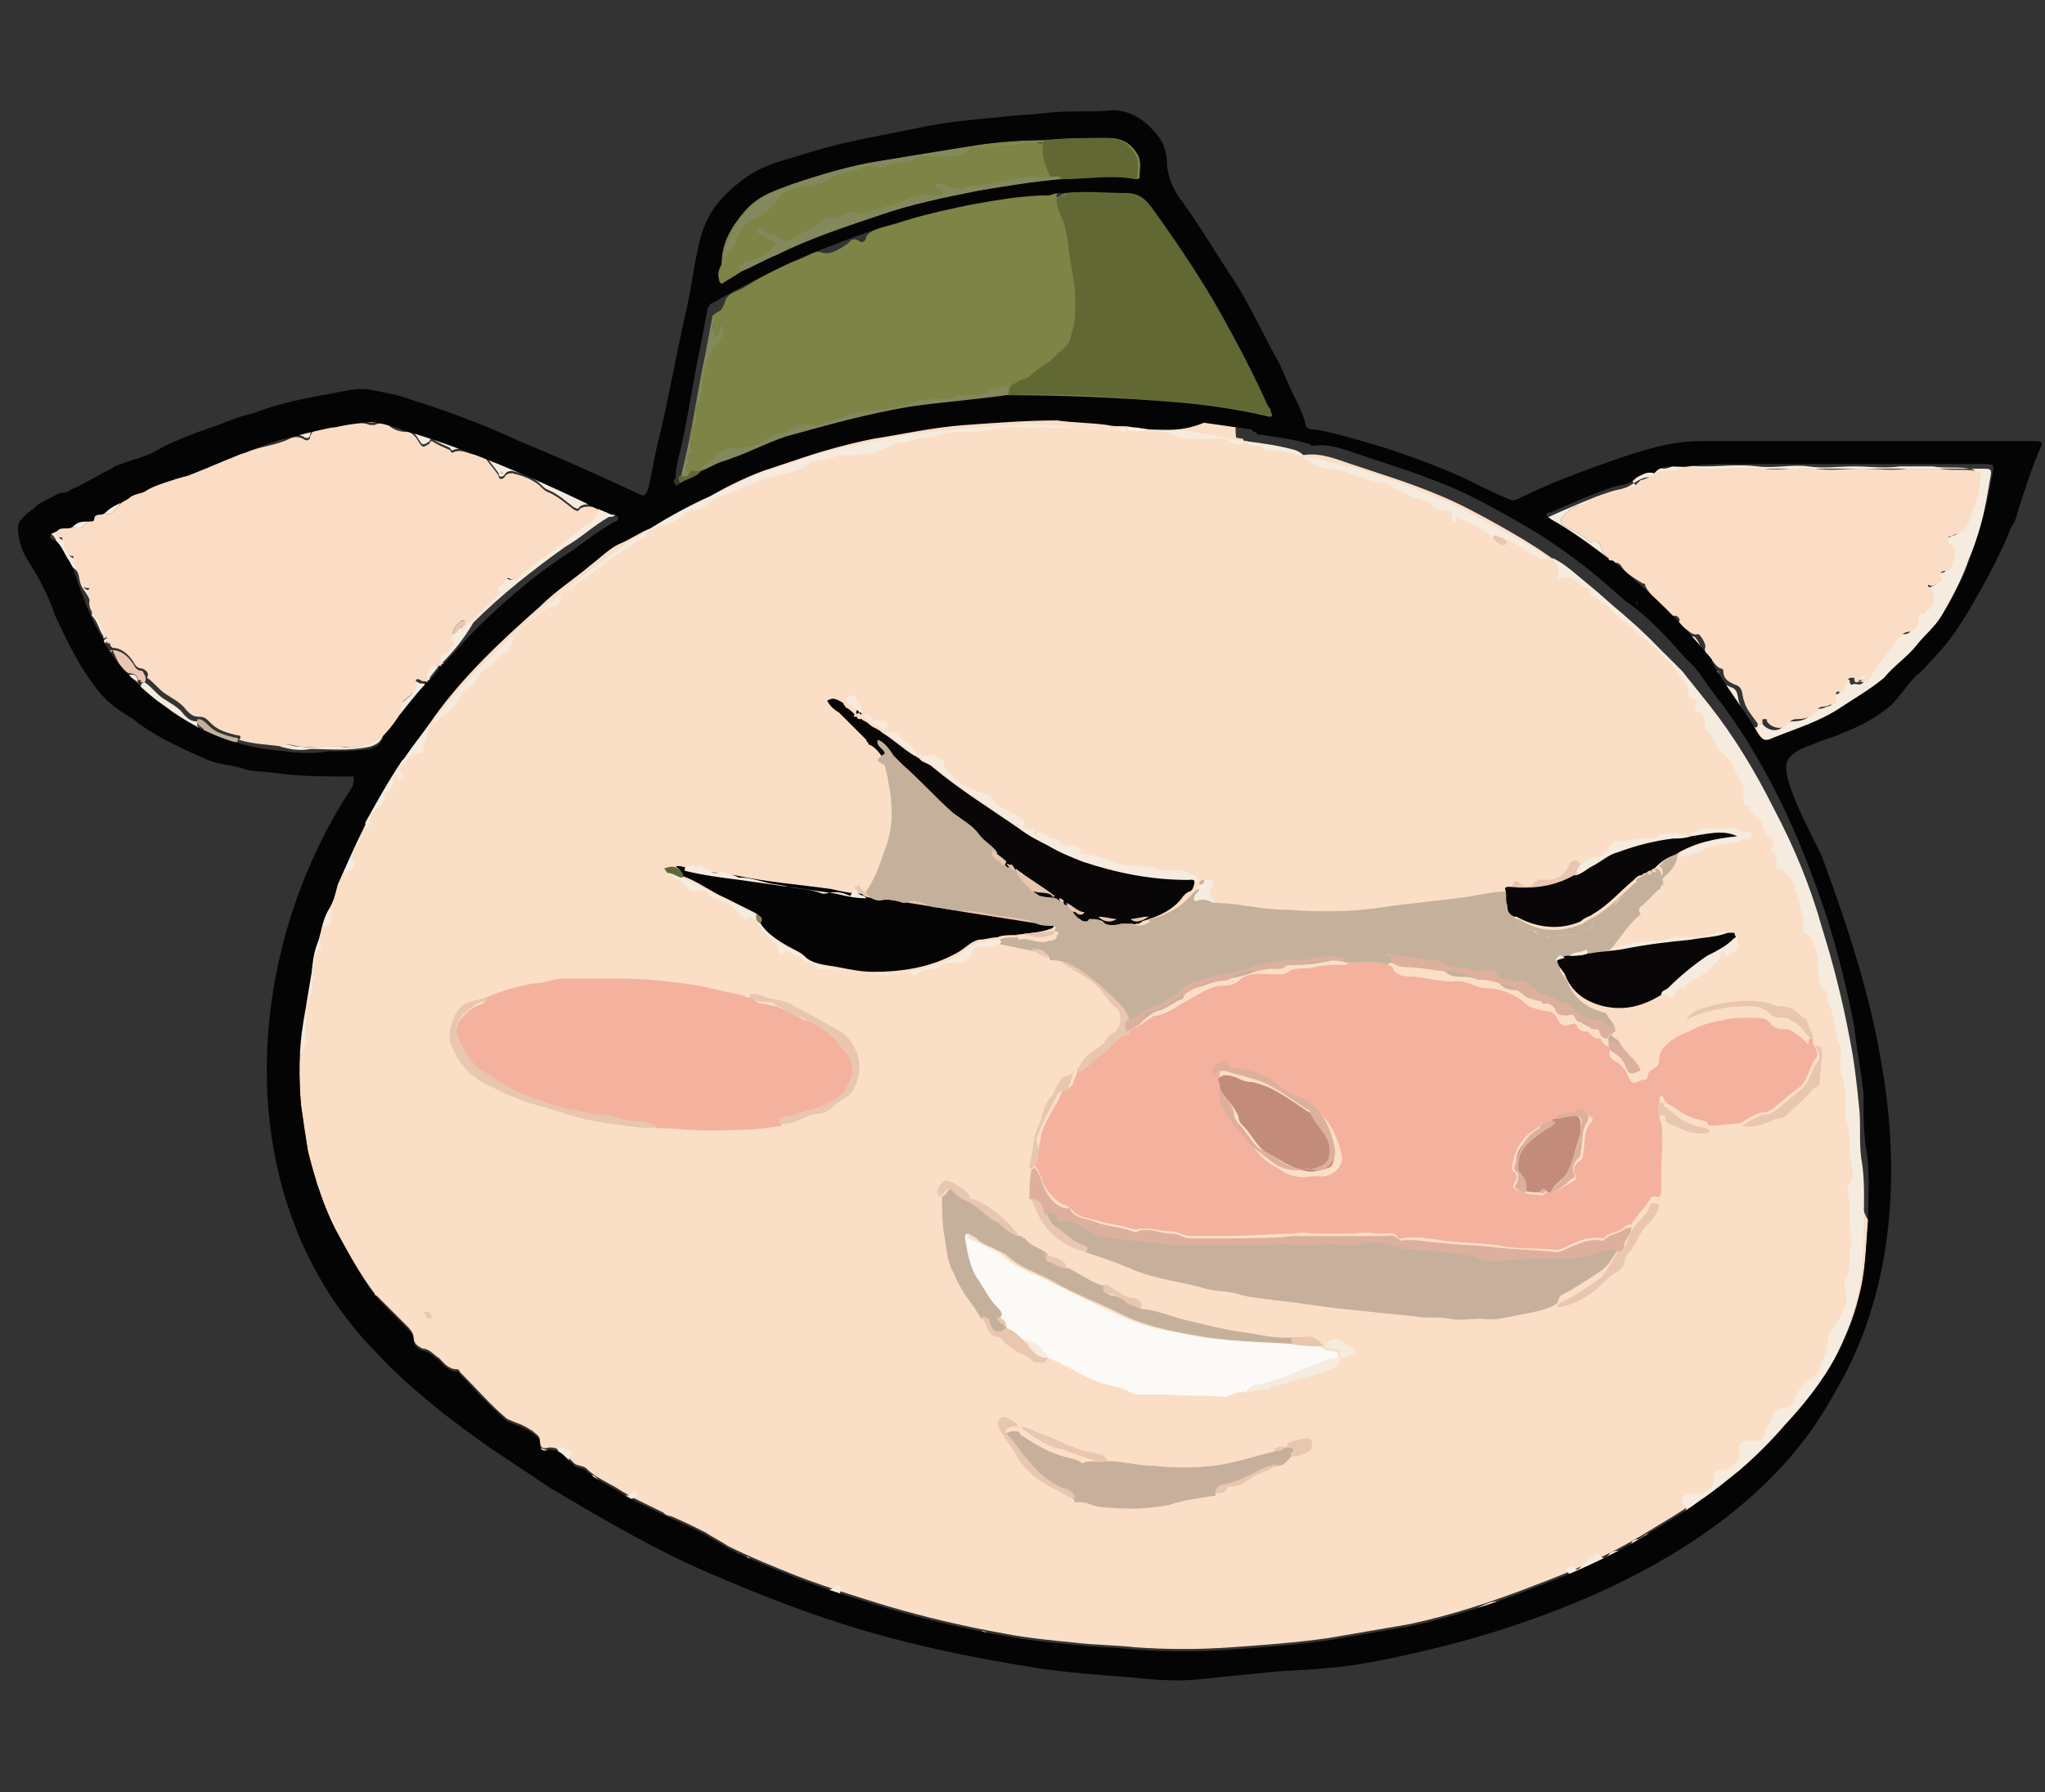 <?xml version="1.0" encoding="utf-8"?>
<!-- Generator: Adobe Illustrator 19.2.0, SVG Export Plug-In . SVG Version: 6.00 Build 0)  -->
<svg version="1.1" id="圖層_1" xmlns="http://www.w3.org/2000/svg" xmlns:xlink="http://www.w3.org/1999/xlink" x="0px" y="0px"
	 viewBox="0 0 89 78" style="enable-background:new 0 0 89 78;" xml:space="preserve">
<rect x="0" y="0" width="89" height="78" fill="#333333" stroke="none"/>
<style type="text/css">
	.st0{fill:#FBDEC6;}
	.st1{fill:#7E8445;}
	.st2{fill:#616833;}
	.st3{fill:#F5ECDF;}
	.st4{fill:#84895D;}
	.st5{fill:#E8C6AF;}
	.st6{fill:#C5B19B;}
	.st7{fill:#FBDDC5;}
	.st8{fill:#FBFAF7;}
	.st9{fill:#080606;}
	.st10{fill:#F4B19D;}
	.st11{fill:#C6B09B;}
	.st12{fill:#050405;}
	.st13{fill:#DCB09C;}
	.st14{fill:#C28B7A;}
</style>
<path class="st0" d="M80.8,50.3c-0.1-0.7-0.1-1.5-0.1-2.3c-0.1-1-0.3-1.9-0.4-2.9c-0.3-1.6-0.7-3.2-1.2-4.8
	c-0.6-1.8-1.3-3.6-2.1-5.2c-0.8-1.6-1.7-3.1-2.8-4.5c-0.4-0.5-0.7-1.1-1.2-1.5c-0.8-0.9-1.6-1.8-2.6-2.5c-0.5-0.4-0.9-0.8-1.4-1.2
	c-0.5-0.4-1-0.8-1.6-1.2l0,0c-0.7-0.5-1.4-0.9-2.1-1.3c-0.9-0.5-1.8-1-2.8-1.4c-1.2-0.5-2.5-0.9-3.7-1.3c-0.6-0.2-1.3-0.5-2-0.4
	c0,0-0.1,0-0.1,0c0,0-0.1-0.1-0.2-0.1c-0.7-0.2-1.5-0.3-2.2-0.4c0-0.1-0.1-0.1-0.1-0.1c0,0-0.1,0-0.1-0.1c-0.7-0.1-1.4-0.2-2.1-0.3
	c-0.6-0.1-1.2-0.2-1.8-0.1c-0.3,0-0.6-0.1-0.9-0.1c-0.4-0.1-0.7,0-1.1-0.1c-0.7-0.1-1.5-0.1-2.2-0.2c-1.3,0-2.6,0.1-4,0.2
	c-1.4,0.1-2.7,0.4-4,0.6c-1,0.2-2.1,0.5-3,0.8c-0.6,0.2-1.2,0.4-1.8,0.6c-0.8,0.3-1.6,0.7-2.3,1.1c-0.9,0.4-1.8,0.9-2.6,1.4
	c0,0,0,0,0,0c-0.5,0.2-0.9,0.5-1.4,0.7c-0.4,0.2-0.8,0.6-1.2,0.9c-0.7,0.6-1.5,1.1-2.2,1.8c-1.7,1.5-3.3,3-4.6,4.8l0,0
	c-0.4,0.6-0.9,1.2-1.3,1.8l0,0l0,0c0,0-0.1,0.1-0.1,0.1l0,0c-0.6,0.9-1.1,1.8-1.6,2.7c0,0,0,0,0,0c0,0,0,0.1,0,0.1c0,0,0,0,0,0
	c-0.4,0.8-0.8,1.7-1.2,2.6c-0.1,0.4-0.2,0.8-0.4,1.1c-0.3,0.5-0.3,1-0.5,1.5c-0.2,0.5-0.2,1.1-0.3,1.6c-0.1,0.6-0.2,1.2-0.3,1.8
	c-0.2,1.2-0.2,2.4-0.1,3.6c0.1,0.7,0.2,1.4,0.3,2c0.3,1.2,0.7,2.5,1.3,3.6c0.5,0.9,1,1.8,1.6,2.6c0,0,0,0.1,0.1,0.1
	c0.1,0.1,0.1,0.1,0.2,0.2c0.1,0.1,0.1,0.1,0.2,0.2c0.1,0.1,0.1,0.1,0.2,0.2c0.2,0.2,0.5,0.5,0.7,0.7c0.1,0.1,0.3,0.3,0.3,0.5
	c0,0.3,0.2,0.4,0.4,0.5c0.3,0,0.5,0.3,0.7,0.4c0.2,0.2,0.4,0.5,0.8,0.5c0,0,0.1,0,0.1,0.1c0.7,0.7,1.3,1.4,2,2
	c0.1,0.1,0.2,0.1,0.4,0.2c0.3,0.1,0.5,0.2,0.8,0.4c0.1,0.1,0.3,0.2,0.3,0.4c0,0.3,0.1,0.4,0.4,0.3c0.3,0,0.5,0.1,0.7,0.3
	c0.1,0.1,0.3,0.3,0.4,0.4c0.1,0.1,0.4,0.1,0.5,0.2c0.4,0.4,0.9,0.6,1.4,0.9c0.6,0.4,1.3,0.7,1.9,1c0.4,0.2,0.9,0.4,1.3,0.6
	c0.2,0.1,0.4,0.2,0.6,0.3c0.3,0.2,0.7,0.4,1,0.6c1,0.5,2,0.9,3,1.3c1.3,0.5,2.6,0.9,3.9,1.3c1.7,0.5,3.4,0.9,5.1,1.2
	c1,0.2,2.1,0.3,3.1,0.4c0.8,0.1,1.7,0.1,2.6,0.2c1.4,0.1,2.8,0.1,4.2,0c1.4-0.1,2.8-0.2,4.2-0.4c1.2-0.2,2.3-0.4,3.5-0.6
	c1.9-0.4,3.7-1,5.5-1.7c1.6-0.6,3.2-1.3,4.7-2.2c0.8-0.5,1.7-1,2.5-1.6c0.6-0.4,1.2-0.9,1.7-1.3c0.7-0.6,1.4-1.3,2-2
	c1.5-1.6,2.7-3.4,3.2-5.5c0.3-1.1,0.3-2.2,0.4-3.3C80.9,52.5,80.9,51.4,80.8,50.3z"/>
<g>
	<path class="st1" d="M55.4,17.9c0-0.1,0-0.1-0.1-0.2c-0.5-1.1-1-2.1-1.6-3.2c-1-1.9-2.2-3.7-3.5-5.5c-0.3-0.4-0.6-0.6-1.1-0.6
		c-0.9,0-1.8-0.1-2.7,0c0,0.2-0.3,0-0.3,0.2v0c-0.5,0-0.9,0-1.4,0.2c-0.2,0.1-0.3,0.1-0.5,0.1c-0.1,0-0.2,0-0.3,0
		c-0.3,0.1-0.7,0.2-1,0.2c-0.3,0-0.6,0-0.9,0.2c-0.1,0-0.2,0-0.3,0.1c-0.5,0.1-1-0.1-1.4,0.3c-0.2,0.1-0.5,0-0.6,0.1
		c-0.4,0.3-0.9,0.4-1.4,0.5c-0.3,0.1-0.5,0.2-0.6,0.4c-0.1,0.1-0.3,0.2-0.3,0.2c-0.2-0.1-0.3,0-0.5,0.1c-0.4,0.2-0.7,0.5-1.1,0.4
		c-0.2-0.1-0.4,0-0.6,0.1c-0.2,0.2-0.5,0.3-0.7,0.3c-0.2,0-0.3,0.1-0.5,0.2c-0.5,0.3-1,0.6-1.6,0.9c-0.3,0.2-0.6,0.2-0.8,0.5
		c-0.1,0.3-0.2,0.6-0.5,0.7c-0.1,0-0.1,0.2,0,0.4c0,0.1,0.1,0.1,0.1,0.1c0.1-0.1,0.1-0.2,0.1-0.3c0,0,0,0,0,0c0-0.1,0-0.1,0.1-0.1
		c0.1,0,0.1,0.1,0.1,0.2c0,0.4-0.1,0.8-0.3,1c-0.4,0.4-0.4,1-0.6,1.5c-0.1,0.3-0.1,0.7-0.2,1c-0.1,0.1-0.1,0.3-0.1,0.5
		c0.1,0.2,0,0.3-0.1,0.5c-0.1,0.3-0.2,0.5,0,0.8c0.1,0.1,0.1,0.3-0.1,0.4c-0.3,0.1-0.3,0.3-0.1,0.5c0,0.1,0.1,0.2,0.1,0.3
		c0.1,0,0.2,0,0.3,0c0.1-0.3,0.4-0.4,0.6-0.6c0.2-0.1,0.4-0.4,0.7-0.4c0.5,0,0.9,0,1.4-0.3c0.2-0.1,0.4-0.3,0.6-0.3
		c0.5,0,0.8-0.4,1.2-0.4c0.2,0,0.4,0,0.6,0c0.3-0.1,0.7-0.2,1-0.3c0.4-0.2,0.9-0.3,1.3-0.3c0.7-0.1,1.3-0.2,1.9-0.4
		c0.2-0.1,0.4-0.1,0.6-0.1c0.4-0.1,0.9,0.1,1.3-0.2c0,0,0.1,0,0.2,0c0.3,0,0.7,0,1-0.1c0.4-0.1,0.7-0.2,1.1-0.2c0,0.1,0,0.3-0.1,0.4
		c2.4,0,4.9,0.1,7.3,0.3c1.3,0.1,2.7,0.3,4,0.6C55.4,18.2,55.5,18.2,55.4,17.9z"/>
	<path class="st1" d="M31.5,12.3c0.3-0.2,0.5-0.3,0.8-0.5c0,0-0.1-0.1-0.1-0.1c0,0,0.1,0.1,0.1,0.1c0.5-0.2,1-0.5,1.5-0.7
		c1.4-0.7,2.9-1.2,4.4-1.7c1.4-0.5,2.9-0.8,4.4-1.1c1.2-0.2,2.4-0.4,3.6-0.5c0,0,0.1,0,0.1,0c1,0,2.1-0.2,3.1,0c0.1,0,0.2,0,0.2-0.1
		c0-0.3,0.1-0.7-0.1-1C49.2,6.2,48.8,6,48.2,6c-0.9,0-1.9,0-2.8,0.1c-1.1,0-2.3,0.1-3.4,0.3c-1.2,0.2-2.5,0.4-3.7,0.6
		c-1.3,0.2-2.6,0.6-3.8,1c-0.8,0.3-1.5,0.5-2.1,1.2c-0.6,0.7-1,1.4-1,2.3c-0.1,0.2-0.2,0.4-0.1,0.7C31.3,12.3,31.4,12.4,31.5,12.3z
		 M45.1,6.2c0.1,0,0.2,0,0.3,0c0,0.1,0,0.3,0,0.4c0-0.1,0-0.3,0-0.4C45.3,6.3,45.2,6.2,45.1,6.2c-0.2,0-0.3,0-0.5,0
		C44.8,6.2,44.9,6.2,45.1,6.2z"/>
</g>
<g>
	<path class="st0" d="M54.2,19.2c0.1,0,0.1,0,0.1,0.1c0.1,0.2,0.4,0.1,0.6,0.2c0.2,0,0.2,0.3,0.5,0.2c0.4-0.1,0.8,0.1,1.2,0.2
		c0.1,0,0.1,0,0.2,0c0,0,0.1,0,0.1,0c0.3,0.3,0.7,0.5,1.2,0.5c0.8,0.1,1.5,0.6,2.4,0.6c0,0,0.1,0.1,0.1,0.1c0.3,0.1,0.5,0.3,0.8,0.4
		c0.3,0.1,0.7,0.2,1,0.4c0.2,0.1,0.4,0.3,0.6,0.3c0.3,0,0.4,0.1,0.4,0.4c0,0.1,0,0.1,0.1,0.1c0.1,0,0.1-0.1,0.1-0.1
		c0-0.1-0.1-0.1,0-0.1c0.5,0.4,1.1,0.5,1.5,0.9c0,0.3,0.2,0.3,0.3,0.4c0,0.1,0.1,0.1,0.2,0c0.1-0.1,0-0.1,0-0.2c0,0-0.1-0.1-0.1-0.1
		c0.4-0.1,0.7,0.3,1,0.4c0.4,0.2,0.7,0.5,1.1,0.4c0,0,0,0,0,0c0,0,0,0.1,0,0.1c0.2,0.2,0.3,0.4,0.2,0.7c0,0.1,0,0.2,0.1,0.1
		c0.6-0.3,0.9,0.4,1.3,0.4c0,0,0,0,0,0.1c0,0.4,0.3,0.4,0.5,0.5c0,0,0.1,0.1,0.2,0.1c0.3,0.4,0.7,0.6,1.1,1c0.7,0.7,1.5,1.4,2.2,2.2
		c0.1,0.2,0.4,0.3,0.3,0.6c0,0.2,0,0.3,0.2,0.3c0.2,0,0.2,0.1,0.1,0.3c-0.1,0.1,0,0.3,0.2,0.3c0.2,0,0.3,0.1,0.4,0.2
		c0.5,0.3,0.5,0.9,0.9,1.2c0.3,0.2,0.4,0.7,0.6,1c0.1,0.2,0.2,0.4,0.2,0.7c0,0.2,0,0.4,0.2,0.5c0.1,0,0.1,0.1,0.1,0.1
		c-0.1,0.1,0,0.2,0.1,0.2c0.2,0.2,0.4,0.2,0.4,0.5c0,0.2,0.1,0.3,0.2,0.4c0.2,0.2,0.3,0.3,0.2,0.6c-0.2,0.3,0.4,0.3,0.2,0.6
		c0,0,0,0.1,0,0.1c0,0.1,0.1,0.2,0.1,0.2c0.5,0.2,0.7,0.7,0.8,1.1c0.1,0.4,0.2,0.8,0.3,1.2c0,0.2-0.2,0.6,0.3,0.6c0,0,0,0,0,0
		c0.1,0.3,0.2,0.6,0.3,0.9c0.1,0.5,0,1,0.3,1.5c0,0.1,0.1,0.2,0.1,0.2c0,0.4,0.2,0.7,0.3,1.1c0,0.3,0,0.7,0.2,1
		c0.1,0.3,0.1,0.6,0.1,0.8c0,0.1,0,0.2,0,0.3c0,0.3,0.2,0.6,0.2,0.9c0.1,0.5,0,1,0.1,1.5c0.1,0.3,0.1,0.6,0.1,1c0,0.3,0,0.5,0.1,0.8
		c0.1,0.3,0.1,0.5-0.1,0.8c-0.1,0.1-0.1,0.2-0.1,0.3c0.1,0.8-0.1,1.5,0.2,2.3c-0.2,0.5,0,1-0.2,1.4c-0.1,0.2-0.1,0.4-0.1,0.6
		c0.2,0.7-0.2,1.2-0.5,1.7c-0.1,0.1-0.1,0.2-0.2,0.3c-0.1,0.3-0.1,0.6-0.2,1c0,0.1-0.2,0.2-0.2,0.3c0,0.4-0.3,0.5-0.5,0.7
		c-0.3,0.2-0.4,0.5-0.6,0.8c-0.1,0.3-0.3,0.4-0.5,0.4c-0.1,0-0.1,0-0.1,0c-0.4,0.2-0.3,0.7-0.7,0.9c0,0,0,0.1,0,0.1
		c0,0.3-0.1,0.4-0.3,0.4c-0.1,0-0.2,0-0.3,0c-0.4-0.1-0.5,0.1-0.5,0.5c0,0.1,0,0.2,0,0.2c-0.2,0.4-0.5,0.6-0.8,0.6
		c-0.4,0-0.3,0.2-0.3,0.4c0,0.5-0.5,0.8-1,0.6c-0.1,0-0.6,0.2-0.5,0.3c0.2,0.2,0,0.3-0.1,0.4c-0.3,0.3-0.7,0.5-1,0.8
		c-0.1,0.1-0.2,0.1-0.3,0.1c-0.1-0.1-0.3,0-0.4,0.1c-0.1,0-0.1,0.1-0.2,0.1c-0.2-0.1-0.2,0-0.3,0.2c-0.1,0.2-0.2,0.3-0.5,0.3
		c-0.2,0-0.3,0-0.5,0.2c-0.1,0.1-0.2,0.3-0.4,0c-0.1-0.1-0.2-0.1-0.2,0c-0.2,0.2-0.4,0.3-0.6,0.5c-0.1,0.1-0.2,0.2-0.3,0
		c0-0.1-0.1-0.1-0.2,0c-0.1,0.1-0.1,0.1-0.1,0.2c0.1,0.2,0,0.2-0.1,0.2c-0.1,0-0.1,0.1-0.2,0.1c-0.5,0.1-0.8,0.6-1.3,0.6
		c-0.5,0-0.9,0.3-1.4,0.4c-0.2,0-0.5,0.2-0.7,0.2c-0.3,0.1-0.6,0.4-0.9,0.4c-0.4,0-0.6,0.3-0.9,0.4c-0.7,0.1-1.4,0.4-2.1,0.5
		c-0.2,0-0.4,0.1-0.5,0c-0.3-0.1-0.5-0.1-0.7,0.2c0,0.1-0.1,0.2-0.2,0.1c-0.2-0.1-0.4,0-0.6,0.1c-0.6,0.1-1.3,0.1-1.9,0.3
		c-0.1,0.1-0.3,0.1-0.5,0c-0.1,0-0.2,0-0.2,0c-0.2,0.4-0.6,0.3-0.9,0.2c-0.4-0.1-0.7,0-1.1,0c-0.8,0.1-1.6,0.1-2.5,0.1
		c-0.1,0-0.2-0.2-0.4-0.1c-0.1,0.1-0.2,0.1-0.3,0c-0.1-0.1-0.3-0.1-0.5,0c-0.2,0.1-0.4,0.1-0.6,0c-0.3-0.1-0.6-0.1-0.9-0.1
		c-0.1,0-0.2,0-0.3,0c-0.4-0.3-0.9-0.2-1.3-0.1c-0.4,0-0.8-0.1-1.2,0c-0.5-0.4-1.3,0-1.8-0.4c-0.3,0.2-0.6,0-0.8-0.1
		c-0.1,0-0.2,0-0.2,0c-0.2,0.1-0.4,0.2-0.3-0.2c0-0.1,0-0.2-0.1-0.2c-0.1,0-0.2,0.1-0.1,0.2c0,0.1,0,0.1-0.1,0.1
		c-0.4-0.1-0.7-0.1-1.1-0.2c-0.4-0.1-0.7-0.4-1.1-0.4c-0.2,0-0.4-0.1-0.5-0.2c-0.3-0.2-0.5-0.3-0.9-0.2c-0.1,0-0.1,0-0.2,0
		c-0.6-0.4-1.3-0.6-2-0.7c-0.3,0-0.3-0.2-0.2-0.4c0-0.1,0.1-0.2-0.1-0.2c-0.1-0.1-0.2,0-0.2,0.1c-0.2,0.3-0.7,0.3-1,0
		c-0.1-0.1-0.1-0.2-0.3-0.1c-0.3,0.1-0.5,0-0.7-0.2c0,0-0.1-0.1-0.1-0.1c-0.4,0-0.7-0.2-1.1-0.3c-0.2,0-0.4-0.1-0.4-0.4
		c0-0.2-0.1-0.3-0.3-0.1c-0.1,0.1-0.2,0.1-0.2,0c0.1-0.4-0.2-0.3-0.4-0.3c-0.2,0-0.5,0.1-0.5-0.3c0-0.1-0.1-0.1-0.2,0
		c-0.1,0-0.2,0.1-0.2,0c-0.1-0.3-0.3-0.2-0.4-0.2c-0.2-0.1-0.5-0.1-0.7-0.3c-0.1-0.1-0.2-0.1-0.4-0.1c-0.2,0-0.5,0-0.6-0.3
		c0-0.1-0.1-0.1-0.2-0.1c-0.2,0-0.2-0.1-0.2-0.2c-0.1-0.3-0.4-0.6-0.7-0.6c-0.1,0-0.2,0.1-0.3-0.1c0-0.1,0.1-0.2,0.2-0.2
		c0.1,0,0.2-0.1,0.1-0.2c-0.1-0.1-0.2-0.1-0.2,0c-0.1,0.1-0.2,0.2-0.3,0.1c-0.4-0.1-0.8-0.3-1.1-0.6c-0.2-0.1-0.2-0.4-0.5-0.2
		c0,0-0.1,0-0.1-0.1c-0.1-0.3-0.4-0.3-0.6-0.4c-0.2-0.1-0.3-0.2-0.1-0.4c0.1-0.1,0.1-0.3-0.1-0.3c-0.1,0-0.2-0.1-0.2-0.1
		c-0.1,0-0.1-0.1-0.2,0c-0.1,0.1,0,0.1,0,0.2c0,0,0.1,0.1,0,0.2c-0.3-0.4-1-0.2-1.2-0.8c0,0,0,0-0.1,0c-0.3-0.1-0.6-0.3-0.9-0.5
		c-0.3-0.1-0.6-0.2-0.7-0.6c-0.3-0.5-0.6-0.9-1.1-1.3c-0.1-0.1-0.2-0.3-0.4-0.3c-0.4-0.1-0.7-0.2-1-0.5c-0.3-0.3-0.4-0.6-0.9-0.7
		c0,0-0.1-0.1-0.1-0.1c-0.2-0.3-0.3-0.6-0.4-0.9c0-0.1,0-0.2-0.1-0.1c-0.3,0-0.3-0.2-0.4-0.4c-0.1-0.1-0.1-0.2-0.3-0.2
		c-0.3-0.1-0.6-0.3-0.7-0.6c-0.1-0.5-0.5-0.7-0.7-1.1c0,0,0,0,0,0c0-0.2-0.1-0.4-0.2-0.6c-0.2-0.2-0.3-0.6-0.5-0.9
		c-0.3-0.5-0.3-1.1-0.7-1.4c-0.1-0.1-0.2-0.2-0.1-0.4c0-0.1,0-0.3-0.1-0.4c-0.2-0.3-0.2-0.6-0.1-0.9c0-0.1,0.1-0.3,0-0.3
		c-0.1-0.1-0.1-0.3-0.2-0.4c-0.1-0.5,0-1-0.3-1.4c0,0,0,0,0-0.1c0.3-0.6-0.2-1.3,0-2c0,0,0-0.1,0-0.1c-0.2-0.3,0-0.5,0-0.7
		c0.1-0.3,0.3-0.5,0.3-0.8c-0.1-0.4,0.1-0.9,0-1.3c0-0.1,0.1-0.2,0.1-0.3c0.1-0.2,0.2-0.3,0.2-0.6c0-0.1-0.2-0.3,0.1-0.4
		c0,0,0-0.1,0-0.1c-0.2,0-0.1-0.2-0.1-0.3c0.1-0.3,0-0.6,0.3-0.9c0.1-0.1,0-0.2,0-0.3c-0.1-0.1,0.1-0.6,0.2-0.7
		c0.4,0,0.5-0.2,0.3-0.5c0-0.1,0-0.1,0-0.2c0.1-0.3,0.2-0.6,0.2-1c0-0.2,0.2-0.3,0.3-0.5c0.1-0.2,0.8-0.2,0.4-0.7c0,0,0-0.1,0-0.1
		c0.1-0.2,0.1-0.4,0.3-0.6c0.2-0.2,0.2-0.4,0-0.5c0,0,0,0,0,0c0.1,0,0.1,0,0-0.1c0,0,0,0,0,0c0.2,0,0.5-0.2,0.4-0.3
		c0-0.2,0.1-0.3,0.2-0.5c0.1-0.2,0.5-0.3,0.4-0.7c0,0,0-0.1,0.1-0.1c0.2-0.1,0.4-0.3,0.3-0.6c0,0,0-0.2,0.1-0.2
		c0.1,0,0.1,0.1,0.1,0.1c0,0.1,0.1,0.1,0.2,0.1c0.1-0.1,0.1-0.2,0-0.2c-0.1-0.1-0.2-0.1-0.2-0.3c0,0,0,0,0,0c0.1,0,0.1-0.1,0.1-0.1
		l0,0c0,0,0,0,0,0c0.1,0,0.3,0,0.4-0.2c0.1-0.2,0.2-0.3,0.5-0.3c0.1,0,0.2,0,0.2-0.1c0.1-0.4,0.2-0.7,0.3-1.1c0,0,0-0.1,0-0.2
		c0,0,0,0,0,0c0.1,0.1,0.2,0,0.2-0.1c0.1-0.2,0.3-0.3,0.5-0.4c0.1-0.1,0.2-0.2,0.3-0.3c0.1-0.3,0.3-0.6,0.5-0.7
		c0.5-0.2,0.5-0.9,1.1-1c0,0,0.1-0.1,0.1-0.2c0.1-0.1,0.1-0.1,0.2-0.2c0.3-0.2,0.5-0.3,0.6-0.7c0.2-0.5,0.7-0.7,1.1-1.1
		c0.2-0.2,0.4-0.4,0.7-0.4c0.2,0,0.3-0.2,0.3-0.4c0-0.2,0.1-0.4,0.4-0.4c0.1,0,0.2-0.1,0.2-0.1c0.5-0.4,1-0.8,1.5-1.1
		c0.5-0.4,1-0.7,1.5-1c0.1-0.1,0.2-0.1,0.1-0.2c0,0,0,0,0,0c0.1,0.1,0.1,0.1,0.2,0c0.3-0.3,0.8-0.3,1.2-0.5c0,0,0,0,0,0
		c0.3-0.1,0.5-0.4,0.8-0.5c0.2-0.1,0.3,0,0.5-0.1c0.3-0.3,0.7-0.5,1.1-0.6c0.1,0,0.1-0.1,0.2-0.1c0.4-0.3,0.8-0.4,1.2-0.5
		c0.6-0.2,1.2-0.3,1.8-0.5c0.2-0.1,0.3-0.3,0.5-0.3c0.4-0.1,0.8-0.1,1.1-0.3c0.1-0.1,0.3,0,0.4,0c0.4,0.1,0.7-0.2,1.1,0
		c0,0,0.1,0,0.1-0.1c0.2-0.2,0.4-0.2,0.7-0.3c0.3-0.1,0.6,0,0.8-0.2c0.3-0.1,0.7-0.1,1.1-0.2c0.4-0.1,0.9-0.2,1.3-0.2
		c0.6,0,1.1,0,1.7-0.2c0.5-0.1,1,0,1.5,0c0.1,0,0.1,0,0.2,0c0.5,0.1,0.9,0,1.4,0c0.3,0,0.5,0,0.8,0c0.3,0.1,0.6,0.2,0.9,0.1
		c0.2-0.1,0.4-0.1,0.6,0c0.4,0.2,0.7,0,1.1,0.1c0.3-0.1,0.6,0,0.9,0.1c0.2,0.1,0.5,0.2,0.7,0.2c0.3,0,0.7,0,1,0c0.2,0,0.6,0,0.8,0.1
		C53.7,19.4,53.9,19.4,54.2,19.2z M37.9,31.4c0.1-0.1,0.1-0.2,0-0.3c-0.1,0-0.2-0.1-0.2,0c0,0,0,0,0,0c0-0.3-0.2-0.4-0.3-0.6
		c-0.2-0.3-0.2-0.3-0.5-0.1c-0.2-0.1-0.4-0.3-0.7-0.1c0.1,0.2,0.3,0.4,0.5,0.5c0.2,0.2,0.4,0.4,0.6,0.6c0.2,0.2,0.4,0.4,0.6,0.6
		c0,0.1,0.1,0.1,0.1,0.2c-0.1,0.3,0.3,0.4,0.3,0.6c-0.4,0.3-0.4,0.3,0,0.5c0.3,1.2,0.5,2.5,0,3.7c-0.2,0.6-0.4,1.2-0.8,1.8
		c-0.1,0-0.1,0-0.2,0.1c-0.1,0-0.2,0.1-0.2,0c-0.4-0.2-0.7-0.2-1.1-0.1c0,0-0.1,0-0.1,0c-0.5-0.1-1-0.2-1.5-0.3
		c-0.3-0.1-0.7,0-1-0.2C33,38.1,32.6,38,32.2,38c-0.1,0-0.2,0-0.3-0.1c-0.2-0.1-0.5-0.2-0.7-0.1c-0.1,0-0.2,0-0.3-0.1
		c-0.1-0.1-0.4-0.1-0.4-0.3c-0.2,0.3-0.4,0-0.6,0.1c-0.1,0-0.1,0.1-0.1,0.2c-0.1,0-0.1,0-0.2,0c-0.2,0-0.3-0.1-0.6,0
		c0.1,0.1,0.2,0.1,0.2,0.2c0,0.3,0.3,0.3,0.4,0.4c0.2,0.2,0.3,0.5,0.7,0.4c0.2-0.1,0.4,0,0.5,0.2c0,0.1,0.1,0.1,0.2,0.1
		c0.4,0.2,0.9,0.3,1.1,0.7c0.1,0.1,0.2,0.2,0.3,0.2c0.3-0.2,0.4,0.1,0.5,0.2c0.3,0.3,0.5,0.6,0.8,0.9c0.1,0,0.1,0.1,0.1,0.2
		c0,0.2,0,0.4,0.3,0.1c0,0,0.1,0,0.1,0c0.2,0.2,0.5,0.2,0.7,0.4c0.2,0.2,0.5,0.1,0.6,0.4c0,0,0.1,0,0.1,0c0.5-0.1,1,0,1.5,0.1
		c0.7,0.1,1.3,0.2,1.9,0.1c0.2,0,0.4-0.1,0.6,0c0.1,0,0.2,0,0.2,0c0.2-0.2,0.4-0.2,0.6-0.2c0.2,0,0.3-0.1,0.5-0.2
		c0.1-0.1,0.3-0.2,0.5-0.1c0.3,0.1,0.7-0.2,0.8-0.4c0.1-0.1,0.2-0.3,0.3-0.3c0.3,0,0.6-0.1,0.9-0.1c0.5,0.1,1,0.2,1.5,0.3
		c0.2,0.3,0.5,0.3,0.7,0.4c0,0,0.1,0,0.1,0c0.1,0.1,0.1,0.1,0.2,0.1c0.5,0.3,1.1,0.6,1.5,1c0.4,0.3,0.6,0.7,1,1.1
		c0,0,0.1,0.1,0.1,0.1c0.2,0.4,0.2,0.9-0.3,1c-0.1,0.1-0.2,0.2-0.3,0.3c-0.1,0.2-0.2,0.3-0.3,0.3c-0.4,0.2-0.7,0.6-0.9,1.1
		c0,0,0,0,0,0c-0.1,0.1-0.1,0.2-0.2,0.2c-0.6,0.1-0.6,0.6-0.8,1c-0.3,0.3-0.3,0.8-0.5,1.2c-0.3,0.5-0.2,1.1-0.4,1.7
		c0,0.1,0,0.1,0.1,0.2c-0.1,0.4-0.1,0.9-0.1,1.3c0.4,1.2,1.2,2,2.4,2.4c0.7,0.3,1.4,0.6,2.2,0.8c1,0.4,2.1,0.4,3.1,0.8
		c0.4,0.1,0.9,0.1,1.3,0.2c0.5,0.2,1.1,0.2,1.7,0.3c1.1,0.2,2.1,0.3,3.2,0.4c1,0.1,1.9,0.2,2.9,0.3c0.5,0,1,0,1.5,0.1
		c0.5,0.1,1,0,1.4,0c0.6,0,1.2-0.1,1.8-0.2c0.5-0.1,1.1-0.2,1.5-0.5c0.6-0.1,1.2-0.4,1.7-0.8c0.3-0.2,0.5-0.5,0.8-0.7
		c0.2-0.1,0.4-0.3,0.4-0.5c0-0.2,0.2-0.3,0.3-0.5c0.1-0.1,0.3-0.3,0.3-0.5c0.1-0.3,0.3-0.5,0.5-0.7c0.2-0.2,0.4-0.5,0.4-0.8
		c0.1-0.1,0.1-0.2,0.1-0.3c0-0.3,0-0.6,0-0.9c0-0.7,0.1-1.4,0-2c0-0.2-0.1-0.4-0.1-0.6c0.1-0.1,0.2-0.1,0.3,0
		c0.2,0.2,0.4,0.2,0.6,0.3c0.4,0.2,0.8,0.3,1.3,0.2c0.4,0,0.9-0.1,1.3-0.1c0.4,0.1,0.8,0,1.1-0.2c0.1,0,0.1-0.1,0.2-0.1
		c0.3,0,0.4-0.1,0.6-0.3c0.3-0.3,0.7-0.6,1-1c0.1-0.1,0.3-0.1,0.3-0.3c0-0.4,0.2-0.9,0.1-1.3c0-0.2-0.1-0.3-0.3-0.3
		c0-0.1,0-0.2,0-0.2c0-0.2-0.1-0.3-0.1-0.5c0-0.1-0.1-0.3-0.2-0.3c-0.2-0.1-0.4-0.3-0.5-0.4c-0.1-0.1-0.3-0.2-0.4-0.1
		c-0.2,0-0.4,0-0.5-0.1c-0.2-0.1-0.3-0.1-0.5-0.1c-0.7,0-1.5,0-2.2,0.2c-0.4,0.1-0.8,0.2-1,0.6c-0.4,0.2-0.8,0.3-1,0.6
		c-0.2-0.3-0.6-0.4-0.7-0.8c0,0,0,0,0,0c-0.2-0.1-0.3-0.2,0-0.4c0.1-0.1,0.3-0.2,0.4-0.1c0.3,0,0.5-0.1,0.6-0.3c0.1,0,0.1,0,0.2-0.1
		c0.2,0.1,0.4,0.1,0.6,0.1c0.1,0,0.2,0,0.2-0.1c0-0.1,0-0.1-0.1-0.2c-0.1,0-0.2-0.1-0.3-0.2c0.4-0.5,1.1-0.5,1.4-1.1
		c0.1-0.2,0.3-0.2,0.3-0.5c0-0.1,0.1-0.1,0.1-0.1c0.2,0.3,0.4,0,0.5,0c0.3-0.1,0.1-0.4,0.1-0.6c0-0.1-0.1-0.2-0.2-0.2
		c-0.2,0-0.5-0.1-0.7,0c-0.5,0.2-1.1,0.2-1.6,0.2c-0.1,0-0.2,0-0.3,0c-0.4,0.2-0.8,0.1-1.2,0.2c-0.3,0-0.5,0-0.8,0.1
		c-0.5,0.2-0.6,0.1-0.8-0.1c0.4-0.5,0.7-1,1.2-1.4c0.2-0.1,0.3-0.2,0.5-0.4c0.1-0.2,0.2-0.4,0.5-0.4c0.1,0,0.1-0.1,0-0.2
		c-0.1-0.1-0.1-0.1-0.2-0.1c0.1-0.1,0.1-0.2,0.2-0.2c0,0,0.1,0.1,0.1,0c0.3-0.3,0.6-0.5,0.7-0.9c0.5,0,0.9-0.2,1.3-0.4
		c0.5-0.2,1.1-0.2,1.6-0.4c0.1,0,0.2,0,0.3-0.1c0-0.1-0.1-0.2-0.2-0.2c-0.2,0-0.3,0-0.5-0.2c0,0-0.1,0-0.1,0c-0.5,0.1-0.9,0-1.4,0.1
		c-0.2,0-0.3,0.1-0.4,0.3c0,0,0,0-0.1,0c-0.3-0.1-0.6-0.1-0.9-0.1c-0.2,0-0.4,0.2-0.6,0.2c-0.5-0.1-1.1,0.2-1.6,0.1
		c-0.1,0-0.1,0.1-0.2,0.2c-0.2,0.2-0.3,0.5-0.6,0.5c-0.2,0-0.4,0.1-0.5,0.2c-0.1,0.1-0.2,0.1-0.3,0.1c-0.2-0.2-0.3-0.2-0.4,0
		c-0.2,0.4-0.5,0.7-0.9,0.7c-0.3,0-0.5,0-0.7,0.2c-0.1,0.1-0.4,0.2-0.5,0c-0.3-0.3-0.3,0-0.4,0.1c-0.1,0-0.2,0-0.2,0.1
		c-0.5,0-1,0.1-1.5,0.2c-1.3,0.2-2.7,0.3-4,0.5c-1.3,0.2-2.7,0.2-4.1,0.1c-1.1,0-2.1-0.3-3.2-0.3c0-0.1,0-0.2-0.1-0.3
		c-0.1-0.1-0.2-0.2,0-0.3c0.1-0.1,0.2-0.2,0.1-0.3c-0.1-0.1-0.2,0-0.3-0.1c0,0-0.1,0-0.1,0c0,0-0.1,0-0.1,0c0,0,0-0.1-0.1-0.1
		c-0.3,0-0.6-0.3-1-0.2c-0.2,0.1-0.4,0-0.7-0.1c-0.3-0.2-0.7-0.1-1-0.1c-0.8,0-1.4-0.5-2.1-0.5c-0.1,0-0.2-0.1-0.2-0.2
		c0-0.1-0.3-0.2-0.5-0.2c-0.2,0-0.3,0-0.3-0.1c-0.1-0.2-0.2-0.2-0.4-0.2c-0.1,0-0.2,0-0.2-0.1c-0.1-0.1-0.2-0.3-0.5-0.1
		c-0.1,0-0.1,0-0.1-0.1c0-0.1,0-0.1-0.1-0.1c-0.2,0-0.3-0.1-0.5,0l0,0c0.1-0.1,0-0.2,0-0.3c-0.2-0.3-0.6-0.4-0.9-0.6
		c-0.2-0.1-0.4-0.2-0.5-0.4c0-0.1-0.1-0.2-0.2-0.2c-0.6-0.2-1.1-0.5-1.6-0.9c-0.1-0.1-0.4-0.2-0.3-0.5c0,0-0.1-0.1-0.1-0.1
		c-0.3-0.3-0.6-0.2-0.9-0.1l0,0c0.1-0.2-0.1-0.2-0.2-0.1l0,0c0-0.1,0-0.1-0.1-0.2c-0.2-0.3-0.4-0.4-0.6-0.6
		c-0.2-0.2-0.4-0.3-0.7-0.2c0,0,0,0,0,0c0.1-0.1,0.2-0.3,0-0.4C38.4,31.4,38.2,31.3,37.9,31.4C37.9,31.4,37.9,31.4,37.9,31.4z
		 M58.3,59.1c0.1,0,0.3,0,0.4-0.1c0.1,0,0.3-0.2,0.1-0.3c-0.2-0.1-0.3-0.2-0.5-0.3c-0.3-0.2-0.5-0.1-0.7,0.2c-0.1,0-0.1,0-0.1-0.1
		c-0.2-0.3-0.5-0.4-0.9-0.4c-0.2,0-0.3,0-0.5,0c-0.7,0-1.5-0.2-2.2-0.2c-0.8-0.1-1.6-0.4-2.4-0.5c-0.7-0.1-1.3-0.4-1.9-0.5
		c0-0.2-0.1-0.3-0.4-0.3c-0.4,0-0.7-0.3-1.1-0.5c-0.1,0-0.2-0.1-0.3-0.1c-0.6-0.2-1.1-0.5-1.7-0.8c0-0.2-0.1-0.3-0.3-0.4
		c-0.2-0.1-0.4-0.1-0.6-0.2c-0.3-0.2-0.8-0.3-1-0.7c0-0.1-0.1-0.1-0.2-0.1c0-0.1,0-0.1-0.1-0.2c-0.6-0.5-1.1-1-1.8-1.4
		c-0.1,0-0.2-0.1-0.2-0.1c-0.1-0.4-0.4-0.5-0.7-0.6c-0.2-0.1-0.4-0.2-0.5,0c-0.1,0.2-0.3,0.4-0.1,0.6c0,0.5,0,1.1,0.1,1.6
		c0.1,0.5,0.1,1.1,0.4,1.6c0.3,0.5,0.5,1.1,0.9,1.5c0.1,0.1,0.2,0.3,0.3,0.5c0.3,0.3,0.3,0.8,0.8,0.9c0,0,0.1,0.1,0.1,0.1
		c0.1,0.3,0.4,0.4,0.6,0.5c0.2,0.2,0.5,0.2,0.7,0.4c0,0.1,0,0.2,0.1,0.2c0.3,0.1,0.4,0.3,0.7,0.4c0.4,0.1,0.7,0.3,1.1,0.3
		c0.4,0,0.7,0,1,0.3c0.3,0.3,0.8,0.3,1.2,0.4c0.1,0,0.3,0,0.3-0.1c0.2,0,0.3,0,0.5,0.1c0,0,0.1,0.1,0.1,0.1c0.4,0.1,0.8,0.2,1.1,0.4
		c0.1,0,0.2,0.1,0.3,0c0.3-0.1,0.5-0.2,0.8-0.2c0.4,0,0.8,0,1.3,0c0.1,0,0.2,0,0.2,0c0.3-0.3,0.6-0.2,0.9-0.2c0.2,0,0.4,0,0.5-0.3
		c0,0,0.1,0,0.1,0c0.2,0,0.4,0,0.5-0.2c0.7-0.4,1.5-0.4,2.2-0.7C58.2,59.5,58.3,59.4,58.3,59.1C58.3,59.1,58.3,59.1,58.3,59.1z
		 M44.4,62.1C44.4,62.1,44.4,62.1,44.4,62.1c-0.1-0.1-0.2-0.2-0.3-0.3c-0.1-0.1-0.2-0.3-0.4-0.1c-0.2,0.1-0.2,0.3-0.1,0.5
		c0.1,0.4,0.4,0.8,0.7,1.1c0.4,0.7,0.9,1.2,1.7,1.5c0.3,0.1,0.6,0.4,0.9,0.4c0.4,0,0.8,0.2,1.2,0.2c1,0.1,1.9,0.1,2.9-0.1
		c0.7-0.1,1.3-0.3,2-0.4c0.2,0,0.4,0,0.5-0.2c0.1-0.1,0.1-0.1,0.2-0.1c0.4,0,0.6-0.2,0.9-0.4c0.1-0.1,0.3-0.1,0.4-0.2
		c0.2-0.1,0.5-0.2,0.7-0.4c0.3,0,0.4-0.2,0.6-0.4c0.3,0,0.5,0,0.7-0.1c0.2-0.1,0.2-0.3,0.2-0.4c0-0.2-0.2-0.1-0.3-0.2
		c-0.2,0-0.4,0-0.5,0.1c-0.2,0-0.3,0.1-0.3,0.3C56,63,56,63,55.9,63c-0.2-0.1-0.4,0-0.5,0.2c-0.9,0.1-1.7,0.5-2.6,0.6
		c-0.9,0.1-1.7,0.1-2.6,0c-0.7-0.1-1.3-0.3-2-0.2c-0.1-0.2-0.2-0.3-0.4-0.3c-0.3,0-0.6-0.1-0.8-0.2c-0.6-0.2-1.1-0.5-1.7-0.7
		C45,62.3,44.7,62.1,44.4,62.1z M28.5,49c0.7,0,1.4,0.1,2.1,0.1c1.1,0.1,2.2,0,3.3-0.2c0.6,0.1,1.1-0.3,1.7-0.3
		c0.3,0,0.7-0.1,0.9-0.4c0.1-0.1,0.2-0.1,0.3-0.2c0.2-0.2,0.5-0.3,0.6-0.6c0.3-0.8,0.1-1.8-0.6-2.4c-0.3-0.3-0.7-0.4-1.1-0.6
		c-0.4-0.2-0.8-0.3-1.1-0.6c-0.3-0.2-0.7-0.2-1.1-0.3c-0.2-0.1-0.4-0.2-0.7-0.1c-0.2,0-0.3-0.1-0.5-0.1c-0.8-0.2-1.6-0.4-2.5-0.5
		c-0.8-0.1-1.7-0.2-2.5-0.2c-0.8,0-1.5,0-2.3,0c-0.1,0-0.3,0-0.4,0c-0.4,0-0.8,0.2-1.2,0.2c-0.7,0-1.5,0.3-2.1,0.6
		c-0.5,0.2-1.1,0.1-1.4,0.8c-0.2,0.4-0.4,0.8-0.2,1.2c0.2,0.6,0.5,1.2,1.1,1.5c0.2,0.1,0.5,0.2,0.7,0.4c0.5,0.3,1,0.6,1.6,0.7
		c0.8,0.2,1.6,0.5,2.4,0.7c0.9,0.2,1.8,0.3,2.7,0.4C28.2,49.1,28.4,49.1,28.5,49z M18.6,57.1c-0.1,0-0.2,0-0.1,0.1
		c0,0.1,0.1,0.2,0.2,0.2c0.1,0,0.1,0,0.1-0.1C18.7,57.2,18.7,57.1,18.6,57.1z"/>
	<path class="st2" d="M46.4,8.4c0.9-0.1,1.8-0.1,2.7,0c0.5,0,0.8,0.2,1.1,0.6c1.3,1.8,2.5,3.6,3.5,5.5c0.6,1,1.1,2.1,1.6,3.2
		c0,0.1,0,0.1,0.1,0.2c0.1,0.3,0,0.3-0.2,0.2c-1.3-0.3-2.6-0.5-4-0.6c-2.4-0.2-4.9-0.4-7.3-0.3c0-0.1,0-0.3,0.1-0.4
		c0.1-0.1,0.2-0.1,0.3-0.2c0.2-0.1,0.4-0.1,0.6-0.3c0.3-0.3,0.8-0.5,1-0.8c0,0,0.1,0,0.1-0.1c0.3-0.2,0.5-0.4,0.6-0.7
		c0.1-0.4,0.1-0.8,0.1-1.2c0.1-0.8-0.1-1.6-0.3-2.3c-0.1-0.4-0.1-0.8-0.2-1.1c-0.1-0.5-0.4-1-0.2-1.5C46.1,8.5,46.4,8.6,46.4,8.4z"
		/>
	<path class="st3" d="M21.4,61.5c0.1,0.3,0.4,0.5,0.7,0.6c0.3,0.1,0.6,0.4,0.9,0.5c0,0,0.1,0,0.1,0c0.2,0.6,0.9,0.4,1.2,0.8
		c0.1-0.1,0-0.1,0-0.2c0-0.1-0.1-0.1,0-0.2c0.1,0,0.1,0,0.2,0c0.1,0,0.1,0.1,0.2,0.1c0.2,0,0.2,0.1,0.1,0.3c-0.1,0.2,0,0.3,0.1,0.4
		c0.2,0.1,0.5,0.2,0.6,0.4c0,0,0.1,0.1,0.1,0.1c0.3-0.2,0.3,0,0.5,0.2c0.3,0.2,0.7,0.5,1.1,0.6c0.1,0,0.2,0,0.3-0.1
		c0-0.1,0.2-0.1,0.2,0c0.1,0.1,0,0.2-0.1,0.2c-0.1,0-0.2,0.1-0.2,0.2c0,0.1,0.2,0.1,0.3,0.1c0.2,0,0.6,0.3,0.7,0.6
		c0,0.1,0.1,0.2,0.2,0.2c0.1,0,0.2,0,0.2,0.1c0.1,0.3,0.3,0.3,0.6,0.3c0.2,0,0.3,0,0.4,0.1c0.2,0.2,0.4,0.2,0.7,0.3
		c0.1,0.1,0.4,0,0.4,0.2c0,0.1,0.1,0,0.2,0c0.1,0,0.2,0,0.2,0c0.1,0.3,0.3,0.2,0.5,0.3c0.2,0,0.5-0.1,0.4,0.3c0,0.1,0.1,0.1,0.2,0
		c0.1-0.2,0.2-0.2,0.3,0.1c0,0.3,0.2,0.3,0.4,0.4c0.4,0.1,0.7,0.3,1.1,0.3c0.1,0,0.1,0.1,0.1,0.1c0.2,0.2,0.4,0.3,0.7,0.2
		c0.1-0.1,0.2,0,0.3,0.1c0.3,0.2,0.7,0.2,1,0c0.1-0.1,0.1-0.1,0.2-0.1c0.1,0.1,0.1,0.1,0.1,0.2c-0.1,0.2,0,0.4,0.2,0.4
		c0.7,0.1,1.4,0.3,2,0.7c0.1,0,0.1,0.1,0.2,0c0.3-0.1,0.6,0,0.9,0.2c0.2,0.1,0.3,0.2,0.5,0.2c0.4,0,0.7,0.3,1.1,0.4
		c0.3,0.1,0.7,0.1,1.1,0.2c0.1,0,0.2,0,0.1-0.1c0-0.1,0-0.2,0.1-0.2c0.1,0,0.2,0.1,0.1,0.2c-0.1,0.4,0.1,0.3,0.3,0.2
		c0.1,0,0.2-0.1,0.2,0c0.3,0.1,0.5,0.3,0.8,0.1c0.5,0.4,1.3,0,1.8,0.4c0.4-0.1,0.8,0.1,1.2,0c0.4-0.1,0.9-0.2,1.3,0.1
		c0.1,0.1,0.2,0.1,0.3,0c0.3-0.1,0.6,0,0.9,0.1c0.2,0,0.4,0.1,0.6,0c0.2-0.1,0.3-0.1,0.5,0c0.1,0.1,0.2,0.1,0.3,0
		c0.2-0.1,0.3,0.1,0.4,0.1c0.8,0,1.6,0,2.5-0.1c0.4-0.1,0.7-0.2,1.1,0c0.2,0.1,0.6,0.1,0.9-0.2c0.1-0.1,0.2-0.1,0.2,0
		c0.2,0.1,0.4,0.1,0.5,0c0.6-0.3,1.3-0.2,1.9-0.3c0.2-0.1,0.4-0.2,0.6-0.1c0.1,0,0.2-0.1,0.2-0.1c0.2-0.3,0.4-0.3,0.7-0.2
		c0.2,0.1,0.4,0,0.5,0c0.7-0.1,1.4-0.3,2.1-0.5c0.3-0.1,0.5-0.4,0.9-0.4c0.4,0,0.6-0.3,0.9-0.4c0.2-0.1,0.4-0.2,0.7-0.2
		c0.5-0.1,0.9-0.4,1.4-0.4c0.5,0,0.8-0.5,1.3-0.6c0.1,0,0.1-0.1,0.2-0.1c0.2,0,0.3,0,0.1-0.2c-0.1-0.1,0-0.2,0.1-0.2
		c0.1-0.1,0.1,0,0.2,0c0.1,0.2,0.2,0.1,0.3,0c0.1-0.2,0.4-0.3,0.6-0.5c0.1-0.1,0.2-0.1,0.2,0c0.2,0.2,0.3,0.1,0.4,0
		c0.1-0.2,0.3-0.2,0.5-0.2c0.2,0,0.4-0.1,0.5-0.3c0-0.1,0.1-0.2,0.3-0.2c0.1,0,0.1-0.1,0.2-0.1c0.1-0.1,0.2-0.2,0.4-0.1
		c0.1,0,0.2,0,0.3-0.1c0.3-0.3,0.6-0.5,1-0.8c0.1-0.1,0.3-0.2,0.1-0.4C73,65.2,73.4,65,73.6,65c0.4,0.2,1-0.2,1-0.6
		c0-0.2-0.1-0.4,0.3-0.4c0.3,0,0.7-0.3,0.8-0.6c0-0.1,0-0.2,0-0.2c-0.1-0.4,0.1-0.5,0.5-0.5c0.1,0,0.2,0.1,0.3,0
		c0.2,0,0.4-0.2,0.3-0.4c0,0,0-0.1,0-0.1c0.4-0.2,0.2-0.8,0.7-0.9c0,0,0.1,0,0.1,0c0.2,0,0.4-0.1,0.5-0.4c0.1-0.3,0.3-0.6,0.6-0.8
		c0.2-0.2,0.6-0.3,0.5-0.7c0-0.1,0.2-0.2,0.2-0.3c0.1-0.3,0.1-0.6,0.2-1c0-0.1,0.1-0.2,0.2-0.3c0.3-0.5,0.7-1,0.5-1.7
		c-0.1-0.2,0-0.4,0.1-0.6c0.2-0.5,0-1,0.2-1.4c-0.2-0.8,0-1.5-0.2-2.3c0-0.1,0-0.2,0.1-0.3c0.2-0.3,0.1-0.5,0.1-0.8
		c-0.1-0.3-0.1-0.5-0.1-0.8c0-0.3,0-0.6-0.1-1c-0.2-0.5,0-1-0.1-1.5c0-0.3-0.2-0.6-0.2-0.9c0-0.1,0-0.2,0-0.3c0-0.3,0.1-0.6-0.1-0.8
		c-0.1-0.3-0.1-0.7-0.2-1c0-0.4-0.3-0.7-0.3-1.1c0-0.1,0-0.2-0.1-0.2c-0.4-0.4-0.2-1-0.3-1.5c-0.1-0.3-0.2-0.6-0.3-0.9c0,0,0,0,0,0
		c-0.5,0-0.3-0.4-0.3-0.6c-0.1-0.4-0.2-0.8-0.3-1.2c-0.1-0.4-0.3-0.9-0.8-1.1c-0.1,0-0.1-0.1-0.1-0.2c0,0,0-0.1,0-0.1
		c0.2-0.3-0.4-0.4-0.2-0.6c0.2-0.3,0-0.4-0.2-0.6c-0.1-0.1-0.2-0.3-0.2-0.4c0-0.2-0.3-0.3-0.4-0.5c-0.1-0.1-0.2-0.1-0.1-0.2
		c0.1-0.1,0-0.1-0.1-0.1c-0.2-0.1-0.3-0.2-0.2-0.5c0-0.2,0-0.5-0.2-0.7c-0.2-0.3-0.3-0.8-0.6-1c-0.5-0.3-0.5-0.9-0.9-1.2
		C74.2,31.1,74.1,31,74,31c-0.2,0-0.3-0.2-0.2-0.3c0.1-0.2,0-0.2-0.1-0.3c-0.2,0-0.3-0.1-0.2-0.3c0-0.2-0.2-0.4-0.3-0.6
		c-0.6-0.8-1.4-1.5-2.2-2.2c-0.4-0.3-0.8-0.6-1.1-1c0,0-0.1-0.1-0.2-0.1c-0.2-0.2-0.5-0.2-0.5-0.5c0,0,0-0.1,0-0.1
		c-0.5,0-0.7-0.7-1.3-0.4c-0.1,0.1-0.2-0.1-0.1-0.1c0.1-0.3,0-0.5-0.2-0.7c0,0,0-0.1,0-0.1c0.6,0.3,1.1,0.8,1.6,1.2
		c0.5,0.4,0.9,0.8,1.4,1.2c0.9,0.8,1.7,1.6,2.6,2.5c0.4,0.5,0.8,1,1.2,1.5c1.1,1.4,2,2.9,2.8,4.5c0.9,1.7,1.6,3.4,2.1,5.2
		c0.5,1.6,0.9,3.2,1.2,4.8c0.2,1,0.3,1.9,0.4,2.9c0.1,0.8,0,1.5,0.1,2.3c0.2,1.1,0.1,2.2,0.1,3.3c0,1.1-0.1,2.2-0.4,3.3
		c-0.6,2.1-1.8,3.9-3.2,5.5c-0.6,0.7-1.3,1.4-2,2c-0.6,0.4-1.1,0.9-1.7,1.3c-0.8,0.6-1.6,1.1-2.5,1.6c-1.5,0.9-3.1,1.6-4.7,2.2
		c-1.8,0.7-3.6,1.3-5.5,1.7c-1.1,0.2-2.3,0.4-3.5,0.6c-1.4,0.2-2.8,0.3-4.2,0.4c-1.4,0.1-2.8,0.1-4.2,0c-0.9-0.1-1.7-0.1-2.6-0.2
		c-1-0.2-2.1-0.3-3.1-0.4c-1.7-0.3-3.4-0.7-5.1-1.2c-1.3-0.4-2.6-0.8-3.9-1.3c-1-0.4-2-0.8-3-1.3c-0.3-0.2-0.7-0.4-1-0.6
		c-0.2-0.1-0.4-0.2-0.6-0.3c-0.4-0.2-0.9-0.4-1.3-0.6c-0.6-0.4-1.3-0.6-1.9-1c-0.4-0.3-1-0.5-1.4-0.9c-0.1-0.1-0.4-0.1-0.5-0.2
		c-0.1-0.1-0.3-0.3-0.4-0.4c-0.2-0.2-0.4-0.4-0.7-0.3c-0.2,0-0.4-0.1-0.4-0.3c0-0.2-0.2-0.3-0.3-0.4c-0.2-0.2-0.5-0.3-0.8-0.4
		c-0.1-0.1-0.3-0.1-0.4-0.2c-0.7-0.7-1.3-1.4-2-2c0,0-0.1-0.1-0.1-0.1c-0.4,0-0.6-0.3-0.8-0.5c-0.2-0.2-0.4-0.4-0.7-0.4
		c-0.2,0-0.4-0.2-0.4-0.5c0-0.2-0.2-0.4-0.3-0.5c-0.4-0.4-0.9-0.8-1.3-1.3c-0.3-0.3-0.4-0.7-0.7-1.1c-0.1-0.1-0.1-0.2-0.1-0.4
		c0.2,0.4,0.6,0.6,0.7,1.1c0.1,0.3,0.4,0.5,0.7,0.6c0.1,0.1,0.2,0.1,0.3,0.2c0.1,0.2,0.2,0.4,0.4,0.4c0.1,0,0.1,0.1,0.1,0.1
		c0.1,0.3,0.3,0.6,0.4,0.9c0,0,0.1,0.1,0.1,0.1c0.4,0,0.6,0.4,0.9,0.7c0.3,0.3,0.6,0.4,1,0.5c0,0.1,0,0.2,0.1,0.3
		c0.3,0.3,0.5,0.5,0.8,0.8C21,61.1,21.1,61.4,21.4,61.5z"/>
	<path class="st1" d="M32.3,11.9c-0.3,0.2-0.5,0.3-0.8,0.5c-0.1,0.1-0.2,0-0.2-0.1c0-0.2,0-0.5,0.1-0.7c0.1-0.1,0.1-0.4,0.2-0.5
		c0.3-0.2,0.3-0.6,0.4-0.8c0.1-0.4,0.5-0.6,0.8-0.8c0.3-0.1,0.6-0.3,0.8-0.6C34,8.3,34.5,8.2,35,8.1c0.4-0.1,0.8,0,1.1-0.2
		c0.4-0.3,1-0.3,1.4-0.5c0.4-0.2,0.8,0.1,1.1-0.1c0.5-0.2,1-0.1,1.4-0.4c0,0,0.1,0,0.1,0c0.3,0,0.5,0,0.8,0c0.5,0,0.9,0.1,1.3-0.3
		c0,0,0.1-0.1,0.2-0.1c0.5,0,1-0.1,1.5-0.1c0.1,0,0.3,0.1,0.4,0c0.3-0.2,0.7-0.1,1-0.1c-0.1,0.5,0.2,1,0.3,1.5c-0.3-0.1-0.5,0-0.8,0
		c-0.9,0-1.7,0.4-2.6,0.4c-0.1,0-0.1,0-0.2,0c-0.3,0.2-0.6,0.1-0.9,0c-0.1,0-0.1,0-0.2-0.1c-0.1,0-0.2,0-0.3,0.1
		c-0.1,0.1,0.1,0.1,0.2,0.2C41,8.3,41,8.3,41,8.4c0,0.1-0.1,0.1-0.2,0.1c-0.1,0-0.1,0-0.2,0c-0.6-0.1-1.2,0.2-1.7,0.4
		C38.5,9,38,9.2,37.6,9.3c-0.1,0-0.2,0-0.2,0c-0.3-0.2-0.5,0-0.7,0.1c-0.2,0.1-0.3,0.1-0.5,0.1c-0.1,0-0.1,0-0.2,0
		c-0.4,0.5-1.2,0.6-1.6,1c0,0-0.2,0-0.2,0c-0.2-0.3-0.7-0.2-0.9-0.5c-0.1-0.1-0.2-0.1-0.2,0c-0.1,0.1,0,0.1,0.1,0.2
		c0.2,0.1,0.3,0.2,0.5,0.3c0.1,0.1,0.2,0.1,0.1,0.2c-0.4,0.4-0.8,0.6-1.3,0.7c-0.1,0-0.2,0.1-0.2,0.2C32.1,11.7,32.2,11.8,32.3,11.9
		z"/>
	<path class="st3" d="M71,21.3c-0.6,0.2-1.3,0.3-1.8,0.6C69,22,68.9,22,68.7,22c-0.3,0.1-0.5,0.3-0.7,0.5c-0.1,0.1-0.1,0.3,0.1,0.4
		c0.4,0.2,0.8,0.4,1.1,0.7c0.6-0.2,0.4,0.4,0.7,0.6c0.1,0,0.2,0.2,0,0.3c-0.8-0.6-1.7-1.2-2.5-1.7c-0.1,0-0.2-0.1-0.2-0.2
		c0-0.1,0.1-0.1,0.2-0.1c0.9-0.4,1.8-0.8,2.7-1.1c0.3-0.1,0.6-0.1,0.9-0.3c0.3-0.2,0.6-0.4,0.9-0.3c0.4-0.5,1-0.2,1.5-0.3
		c0.5-0.1,1-0.1,1.6-0.1c3.7,0,7.5,0,11.2,0c0.5,0,0.5,0,0.4,0.5c-0.2,1.2-0.4,2.3-0.9,3.4c-0.3,0.9-0.8,1.8-1.3,2.7
		c-0.3,0.5-0.7,0.9-1.1,1.3c-0.4,0.5-0.9,0.9-1.4,1.4c-0.5,0.6-1.2,0.9-1.9,1.3c-0.9,0.6-1.9,0.9-2.9,1.3c-0.4,0.1-0.5,0.1-0.7-0.2
		c-0.5-0.9-1.1-1.7-1.7-2.5c-0.1-0.2-0.2-0.4-0.4-0.5c0,0,0-0.1-0.1-0.1c-1.1-1.2-2.1-2.4-3.3-3.4c-0.3-0.3-0.7-0.6-1-0.9
		c0.2-0.2,0.4-0.1,0.5,0.1c0.2,0.3,0.6,0.5,0.9,0.7c0.1,0,0.1,0,0.1,0.1c0.2,0.4,0.6,0.7,0.9,1.1c0.1,0.2,0.2,0.2,0.4,0.2
		c0.1,0,0.2,0.1,0.2,0.2c-0.1,0.2,0,0.3,0.1,0.3c0.2,0,0.4,0.4,0.7,0.3c0.1,0,0.4,0.5,0.3,0.6c0,0.1,0,0.2,0,0.2
		c0.3,0.2,0.4,0.6,0.7,0.7c0.1,0,0.1,0.1,0.1,0.1c0,0.4,0.3,0.5,0.5,0.6c0.4,0.1,0.3,0.5,0.4,0.7c0.1,0.4,0.4,0.7,0.6,1
		c0.1,0.1,0.2,0.1,0.2-0.1c0-0.1,0-0.1,0.1-0.1c0.1,0,0.1,0,0.1,0.1c0.2,0.3,0.7,0.4,0.9,0.1c0.1-0.1,0.2-0.2,0.4-0.2
		c0.4,0,0.7-0.1,0.9-0.4c0.1-0.2,0.3-0.1,0.5-0.2c0.2-0.1,0.4,0,0.3-0.4c0-0.1,0-0.2,0.1-0.2c0.3,0.1,0.3-0.2,0.4-0.4
		c0-0.2,0.1-0.3,0.3-0.2l0,0c0,0.1,0,0.2,0.1,0.2c0.2-0.1,0.3,0.1,0.5-0.1c0.2-0.2,0.3-0.5,0.5-0.7c0.3-0.4,0.6-0.8,0.9-1.2
		c0.1-0.1,0.2-0.2,0.4-0.2c0.2,0,0.4-0.2,0.4-0.5c0-0.2,0.1-0.3,0.3-0.4c0.4-0.1,0.5-0.8,0.2-1c0,0-0.1-0.1-0.1-0.1
		c0-0.1,0.1,0,0.1,0c0.2,0,0.3-0.1,0.5-0.2c0.1-0.1-0.2-0.2,0-0.4c0.1-0.1,0.3,0,0.4-0.2c0.1-0.2,0.2-0.5,0.2-0.7
		c0-0.1,0-0.2-0.2-0.3c-0.2,0-0.1-0.2-0.1-0.3c0-0.1,0.1,0,0.2-0.1c0.2-0.1,0.4-0.1,0.6-0.4c0.2-0.3,0.2-0.7,0.4-1
		c0.1-0.4,0.2-0.9,0.2-1.3c0-0.2-0.1-0.3-0.3-0.3c-0.5-0.1-1,0-1.6-0.1c-0.4,0-0.7,0-1.1,0c-0.1,0-0.2,0-0.3,0c-0.7,0.1-1.3,0-2,0
		c-0.7,0-1.3,0.1-2,0c-0.7-0.1-1.5,0.1-2.2,0c-0.8-0.1-1.6,0-2.4,0c-0.2,0-0.5,0-0.7-0.1c-0.3-0.1-0.7,0.2-1,0.2
		c-0.5-0.1-0.8,0.3-1.3,0.4c0,0-0.1,0.1-0.1,0.1C71.3,21.2,71.2,21.3,71,21.3z"/>
	<path class="st3" d="M19.2,28.9c-0.1-0.2-0.3-0.3,0.1-0.5c0.1,0,0.2-0.2,0.3-0.3c0.1,0,0.1-0.1,0-0.2c-0.1-0.1,0-0.2,0-0.3
		c0.2,0,0.3-0.2,0.4-0.3c0.1,0,0.1,0.1,0.1,0c0.5-0.4,1-0.9,1.5-1.4c0-0.1,0.1-0.1,0-0.2c-0.1-0.1,0-0.2,0.1-0.2
		c0.1,0,0.1-0.1,0.2-0.2c0-0.1,0.1-0.2,0.2-0.1c0.2,0.1,0.4,0,0.5-0.2c0.4-0.3,0.8-0.6,1.2-0.9c0.6-0.4,1.1-0.9,1.7-1.3
		c0.3-0.1,0.3-0.4,0.5-0.6c0,0,0-0.1,0-0.1c-0.1-0.2-0.7-0.2-0.8,0c-0.1,0.1-0.1,0-0.2,0c-0.4-0.3-0.7-0.6-1.2-0.8
		c-0.2-0.1-0.3-0.3-0.5-0.4c-0.3-0.2-0.6-0.3-1-0.4c-0.1,0-0.2,0-0.3,0.1c-0.1,0.2-0.3,0.2-0.3,0c-0.2-0.3-0.4-0.5-0.6-0.8
		c-0.1-0.1-0.1-0.2-0.3-0.1c-0.4,0-0.7-0.3-1.1-0.1c-0.1,0-0.1-0.1-0.1-0.1c-0.2-0.1-0.5-0.2-0.8-0.4c0,0-0.1,0-0.1,0.1
		c-0.3,0.2-0.3,0.2-0.5-0.1c-0.1-0.2-0.3-0.4-0.5-0.4c-0.3,0-0.6-0.1-0.8-0.3c-0.2-0.1-0.4-0.1-0.6,0c-0.1,0-0.2,0-0.2,0
		c-0.5-0.2-1,0-1.5,0.1c-0.2,0-0.4,0-0.5,0c-0.3,0-0.5,0.1-0.6,0.4c0,0.2-0.2,0.2-0.3,0.1c-0.2-0.1-0.4-0.1-0.6,0
		c-0.6,0.3-1.2,0.3-1.9,0.6c-0.3,0.1-0.5,0.1-0.8,0.2c0,0-0.1,0-0.1,0c-0.3,0.4-0.9,0.2-1.2,0.6c0,0.1-0.2,0-0.3,0c0,0,0-0.1,0-0.1
		C8.6,20.2,9,20,9.5,19.8c0,0,0,0,0,0l0,0c1.1-0.4,2.1-0.7,3.2-1.1c1-0.3,2-0.5,3-0.6c0.7-0.1,1.4,0.2,2,0.4c2.6,0.9,5.2,2,7.7,3.1
		c0.4,0.2,0.8,0.3,1.1,0.5c0.1,0.1,0.3,0.1,0.3,0.2c0,0.2-0.2,0.2-0.3,0.2c-0.7,0.4-1.2,0.9-1.9,1.3c-1.4,1-2.8,2.1-4,3.3
		C20.2,27.8,19.7,28.4,19.2,28.9z M21.9,20.6C21.9,20.6,21.9,20.5,21.9,20.6c-0.1-0.1-0.1-0.1-0.1,0C21.7,20.6,21.8,20.6,21.9,20.6
		C21.8,20.6,21.9,20.6,21.9,20.6z"/>
	<path class="st2" d="M45.7,7.7c-0.2-0.5-0.4-0.9-0.3-1.5c0,0,0.1-0.1,0.1-0.1C46.4,6,47.3,6,48.2,6c0.5,0,0.9,0.2,1.2,0.7
		c0.2,0.3,0.1,0.7,0.1,1c0,0.1-0.1,0.1-0.2,0.1c-1-0.1-2.1,0-3.1,0c0,0-0.1,0-0.1,0C46.1,7.6,45.9,7.8,45.7,7.7z"/>
	<path class="st4" d="M46.4,8.4c0,0.2-0.3,0-0.3,0.2c-0.5,0-0.9,0-1.4,0.2c-0.2,0.1-0.3,0.1-0.5,0.1c-0.1,0-0.2,0-0.3,0
		c-0.3,0.1-0.7,0.2-1,0.2c-0.3,0-0.6,0-0.9,0.2c-0.1,0-0.2,0-0.3,0.1c-0.5,0.1-1-0.1-1.4,0.3c-0.2,0.1-0.5,0-0.6,0.1
		c-0.4,0.3-0.9,0.4-1.4,0.5c-0.3,0.1-0.5,0.2-0.6,0.4c-0.1,0.1-0.3,0.2-0.3,0.2c-0.2-0.1-0.3,0-0.5,0.1c-0.4,0.2-0.7,0.5-1.1,0.4
		c-0.2-0.1-0.4,0-0.6,0.1c-0.2,0.2-0.5,0.3-0.7,0.3c-0.2,0-0.3,0.1-0.5,0.2c-0.5,0.3-1,0.6-1.6,0.9c-0.3,0.2-0.6,0.2-0.8,0.5
		c-0.1,0.3-0.2,0.6-0.5,0.7c-0.1,0-0.1,0.2,0,0.4c0,0.1,0.1,0.1,0.1,0.1c0.1-0.1,0.1-0.2,0.1-0.3c0,0,0,0,0,0c0-0.1,0-0.1,0.1-0.1
		c0.1,0,0.1,0.1,0.1,0.2c0,0.4-0.1,0.8-0.3,1c-0.4,0.4-0.4,1-0.6,1.5c-0.1,0.3-0.1,0.7-0.2,1c-0.1,0.1-0.1,0.3-0.1,0.5
		c0.1,0.2,0,0.3-0.1,0.5c-0.1,0.3-0.2,0.5,0,0.8c0.1,0.1,0.1,0.3-0.1,0.4c-0.3,0.1-0.3,0.3-0.1,0.5c0,0.1,0.1,0.2,0.1,0.3
		c-0.1,0.2-0.3,0.3-0.5,0.3c0-0.5,0.2-1.1,0.3-1.6c0.3-1.4,0.5-2.8,0.8-4.2c0.1-0.5,0.2-1.1,0.3-1.6c0-0.1,0.1-0.1,0.2-0.2
		c1.3-0.7,2.6-1.4,3.9-2c1.5-0.6,2.9-1.2,4.5-1.6c1-0.3,1.9-0.5,2.9-0.7c1.1-0.2,2.2-0.4,3.4-0.4C46,8.5,46.2,8.5,46.4,8.4z"/>
	<path class="st4" d="M45.7,7.7c0.2,0,0.4-0.1,0.5,0.1c-1.2,0.1-2.4,0.3-3.6,0.5c-1.5,0.3-2.9,0.6-4.4,1.1c-1.5,0.5-3,1.1-4.4,1.7
		c-0.5,0.2-1,0.5-1.5,0.7c-0.1-0.1-0.2-0.1-0.1-0.2c0-0.1,0.1-0.1,0.2-0.2c0.5-0.1,1-0.3,1.3-0.7c0.1-0.1,0-0.2-0.1-0.2
		c-0.2-0.1-0.3-0.2-0.5-0.3c-0.1,0-0.2-0.1-0.1-0.2c0.1-0.1,0.2-0.1,0.2,0c0.2,0.3,0.7,0.2,0.9,0.5c0,0,0.1,0,0.2,0
		c0.5-0.4,1.2-0.5,1.6-1c0-0.1,0.1-0.1,0.2,0c0.2,0,0.3,0,0.5-0.1c0.2-0.1,0.5-0.3,0.7-0.1c0,0,0.1,0,0.2,0C38,9.2,38.5,9,38.9,8.9
		c0.6-0.2,1.1-0.5,1.7-0.4c0.1,0,0.1,0,0.2,0c0.1,0,0.2,0,0.2-0.1c0-0.1,0-0.1-0.1-0.2c-0.1,0-0.2,0-0.2-0.2C40.8,8,40.9,8,41,8
		c0.1,0,0.1,0,0.2,0.1c0.3,0.1,0.6,0.2,0.9,0c0,0,0.1,0,0.2,0c0.9,0,1.7-0.4,2.6-0.4C45.2,7.7,45.4,7.7,45.7,7.7z"/>
	<path class="st3" d="M15.6,36.2c0.1,0.2,0.1,0.4,0,0.5c-0.1,0.2-0.2,0.4-0.3,0.6c0,0,0,0.1,0,0.1c0.4,0.5-0.3,0.5-0.4,0.7
		c-0.1,0.2-0.3,0.3-0.3,0.5c0,0.3-0.1,0.7-0.2,1c0,0.1,0,0.1,0,0.2c0.1,0.3,0,0.5-0.3,0.5c-0.1,0-0.2,0.6-0.2,0.7
		c0.1,0.1,0.1,0.2,0,0.3c-0.2,0.2-0.2,0.6-0.3,0.9c0,0.1-0.2,0.2,0.1,0.3c0,0,0,0.1,0,0.1c-0.3,0-0.1,0.2-0.1,0.4
		c0,0.2-0.2,0.4-0.2,0.6c0,0.1-0.1,0.2-0.1,0.3c0.1,0.4-0.1,0.9,0,1.3c0.1,0.3-0.2,0.5-0.3,0.8c0,0.3-0.2,0.5,0,0.7c0,0,0,0.1,0,0.1
		c-0.3,0.6,0.2,1.3,0,2c0,0,0,0,0,0.1c0.3,0.4,0.2,1,0.3,1.4c0,0.1,0,0.3,0.2,0.4c0.1,0.1,0.1,0.2,0,0.3c-0.1,0.3-0.1,0.6,0.1,0.9
		c0.1,0.1,0.1,0.3,0.1,0.4c0,0.2,0,0.3,0.1,0.4c0.4,0.4,0.4,1,0.7,1.4c0.2,0.3,0.3,0.7,0.5,0.9c0.2,0.2,0.2,0.4,0.2,0.6
		c-0.3-0.2-0.5-0.4-0.6-0.7c-0.1-0.3-0.2-0.6-0.4-0.8c-0.2-0.1-0.2-0.4-0.3-0.6c-0.1-0.4-0.5-0.6-0.4-1.1c0-0.1,0-0.2,0-0.2
		c-0.4-0.2-0.2-0.6-0.2-1c0-0.2,0-0.5-0.2-0.7c-0.2-0.1-0.1-0.4-0.1-0.7c0-0.3,0.1-0.6-0.2-0.8c-0.1-0.1,0-0.2,0-0.3
		c0-0.9,0-1.8,0-2.6c0-0.1,0-0.2,0-0.2c0.4-0.4,0.2-0.8,0.2-1.2c0,0,0,0,0,0c0,0,0,0,0,0c0-0.2,0-0.4,0-0.6c0,0,0,0,0,0c0,0,0,0,0,0
		c0-0.1,0-0.1,0-0.2c0,0,0-0.1,0-0.1c0.4-0.6,0.2-1.4,0.5-2.1c0.2-0.5,0.2-1,0.5-1.5c0.2-0.3,0.3-0.7,0.4-1.1
		C14.8,37.9,15.2,37.1,15.6,36.2z"/>
	<path class="st3" d="M49.1,18.7c-0.2-0.1-0.4-0.1-0.6,0c-0.3,0.1-0.6,0-0.9-0.1c-0.3,0-0.5,0-0.8,0c-0.5,0-0.9,0.1-1.4,0
		c-0.1,0-0.1,0-0.2,0c-0.5,0.1-1-0.1-1.5,0c-0.6,0.1-1.1,0.2-1.7,0.2c-0.4,0-0.9,0-1.3,0.2c-0.4,0.1-0.7,0-1.1,0.2
		c-0.3,0.1-0.6,0-0.8,0.2c-0.2,0.1-0.5,0.2-0.7,0.3c0,0-0.1,0.1-0.1,0.1c-0.4-0.2-0.7,0.1-1.1,0c-0.1,0-0.3,0-0.4,0
		c-0.4,0.2-0.7,0.2-1.1,0.3c-0.2,0-0.3,0.2-0.5,0.3c-0.6,0.2-1.2,0.3-1.8,0.5c-0.4,0.2-0.9,0.3-1.2,0.5c0,0-0.1,0.1-0.2,0.1
		c-0.4,0.1-0.8,0.3-1.1,0.6c-0.1,0.1-0.3,0.1-0.5,0.1c-0.3,0.1-0.5,0.4-0.8,0.5c0,0,0,0,0,0c-0.4,0.2-0.9,0.2-1.2,0.5
		c-0.1,0.1-0.1,0-0.2,0c0.8-0.5,1.7-0.9,2.6-1.4c0.8-0.4,1.5-0.7,2.3-1.1c0.6-0.2,1.2-0.4,1.8-0.6c1-0.4,2-0.6,3-0.8
		c1.3-0.3,2.6-0.5,4-0.6c1.3-0.1,2.6-0.3,4-0.2c0.7,0,1.5,0.1,2.2,0.2c0.4,0,0.7-0.1,1.1,0.1C49.2,18.6,49.1,18.7,49.1,18.7z"/>
	<path class="st4" d="M45.4,6.1c0,0.1,0,0.1-0.1,0.1c-0.3,0-0.7-0.1-1,0.1c-0.2,0.1-0.3,0-0.4,0c-0.5,0-1,0.1-1.5,0.1
		c-0.1,0-0.2,0-0.2,0.1c-0.4,0.4-0.9,0.3-1.3,0.3c-0.3,0-0.5,0-0.8,0c0,0-0.1,0-0.1,0c-0.4,0.4-1,0.2-1.4,0.4
		c-0.4,0.2-0.8-0.1-1.1,0.1c-0.4,0.2-1,0.2-1.4,0.5C35.7,8.1,35.3,8,35,8.1c-0.5,0.1-1,0.2-1.3,0.8c-0.2,0.2-0.4,0.4-0.8,0.6
		c-0.3,0.1-0.7,0.4-0.8,0.8C32,10.5,32,10.8,31.7,11c-0.1,0.1-0.1,0.3-0.2,0.5c0-0.9,0.4-1.6,1-2.3c0.6-0.7,1.3-0.9,2.1-1.2
		c1.2-0.4,2.5-0.8,3.8-1c1.2-0.2,2.5-0.5,3.7-0.6C43.2,6.3,44.3,6.2,45.4,6.1z"/>
	<path class="st4" d="M43.9,16.8c0,0.1,0,0.3-0.1,0.4c-1.4,0.2-2.8,0.3-4.2,0.5C37.8,18,36,18.5,34.3,19c-1,0.3-1.9,0.7-2.8,1.1
		c-0.3,0.1-0.6,0.3-0.9,0.4c0,0-0.1,0-0.1,0c0.1-0.3,0.4-0.4,0.6-0.6c0.2-0.1,0.4-0.4,0.7-0.4c0.5,0,0.9,0,1.4-0.3
		c0.2-0.1,0.4-0.3,0.6-0.3c0.5,0,0.8-0.4,1.2-0.4c0.2,0,0.4,0,0.6,0c0.3-0.1,0.7-0.2,1-0.3c0.4-0.2,0.9-0.3,1.3-0.3
		c0.7-0.1,1.3-0.2,1.9-0.4c0.2-0.1,0.4-0.1,0.6-0.1c0.4-0.1,0.9,0.1,1.3-0.2c0,0,0.1,0,0.2,0c0.3,0,0.7,0,1-0.1
		C43.2,16.9,43.5,16.9,43.9,16.8z"/>
	<path class="st3" d="M67.4,24.3c-0.4,0.1-0.8-0.2-1.1-0.4c-0.3-0.2-0.6-0.5-1-0.4c-0.1,0-0.2-0.2-0.4-0.1c-0.4-0.5-1-0.6-1.5-0.9
		c-0.1,0,0,0.1,0,0.1c0,0.1,0,0.1-0.1,0.1c-0.1,0-0.1-0.1-0.1-0.1c0-0.3-0.1-0.4-0.4-0.4c-0.3,0-0.4-0.2-0.6-0.3
		c-0.3-0.2-0.7-0.2-1-0.4c-0.3-0.1-0.6-0.3-0.8-0.4c0,0-0.1-0.1-0.1-0.1c-0.8,0-1.5-0.5-2.4-0.6c-0.4,0-0.8-0.2-1.2-0.5
		c0.7,0,1.3,0.3,2,0.4c1.3,0.4,2.5,0.8,3.7,1.3c1,0.4,1.9,0.9,2.8,1.4C66,23.4,66.7,23.8,67.4,24.3z"/>
	<path class="st3" d="M28.1,23.2c0.1,0.1,0,0.2-0.1,0.2c-0.5,0.3-1,0.6-1.5,1c-0.5,0.4-1,0.7-1.5,1.1c-0.1,0.1-0.1,0.1-0.2,0.1
		c-0.2,0.1-0.3,0.2-0.4,0.4c0,0.2-0.1,0.3-0.3,0.4c-0.3,0-0.5,0.2-0.7,0.4c-0.4,0.3-0.9,0.6-1.1,1.1c-0.1,0.4-0.3,0.5-0.6,0.7
		c-0.1,0-0.1,0.1-0.2,0.2c0,0-0.1,0.1-0.1,0.2c-0.6,0.1-0.6,0.8-1.1,1c-0.2,0.1-0.3,0.4-0.5,0.7c-0.1,0.1-0.2,0.2-0.3,0.3
		c-0.2,0.1-0.3,0.2-0.5,0.4c-0.1,0.1-0.1,0.1-0.2,0.1c1.3-1.8,2.9-3.3,4.6-4.8c0.7-0.6,1.4-1.2,2.2-1.8c0.4-0.3,0.8-0.6,1.2-0.9
		C27.2,23.7,27.6,23.4,28.1,23.2z"/>
	<path class="st3" d="M2.8,23.5c0.1,0.3,0.1,0.7,0.4,0.8c0,0,0.1,0,0.1,0c-0.1,0.4,0.3,0.7,0.3,1c0,0.3,0.1,0.4,0.4,0.4
		c-0.2,0.2,0,0.4,0,0.5c-0.1,0.5,0.3,0.7,0.5,1.1c0,0.1,0.1,0.2,0.1,0.3c0,0.1,0,0.1,0,0.2c-0.3-0.3-0.3-0.7-0.6-1c0,0,0-0.1,0-0.1
		c0.1-0.4-0.2-0.8-0.4-1.1c-0.2-0.3-0.1-0.6-0.3-0.8C3,24.6,3,24.3,2.7,24c-0.2-0.2-0.2-0.5-0.4-0.7c-0.1-0.1-0.3-0.1-0.3-0.3
		c0-0.1,0.2-0.2,0.3-0.2c0.1-0.1,0.3-0.2,0.4-0.1c0.1,0,0.2,0,0.3-0.1c0.2-0.2,0.4-0.3,0.7-0.2c0.1,0,0.2,0,0.2-0.1
		c0.1-0.2,0.2-0.2,0.3-0.2c0.1,0,0.1,0,0.2-0.1c0.2-0.3,0.6-0.4,1-0.6c0,0,0,0,0.1,0.1C5.4,21.7,5.2,22,5,22.2
		c-0.1,0.1-0.2,0.3-0.5,0.1c0,0-0.1,0-0.1,0c-0.2,0.3-0.5,0.3-0.7,0.5c-0.2,0.3-0.4,0.2-0.6,0.1c-0.1,0-0.2-0.1-0.3-0.1
		c-0.2,0-0.4,0-0.4,0.2C2.5,23.2,2.5,23.5,2.8,23.5L2.8,23.5z"/>
	<path class="st3" d="M17.3,33.4c0,0.1,0.1,0.2,0.2,0.3c0.1,0,0.1,0.2,0,0.2c-0.1,0.1-0.2,0-0.2-0.1c0-0.1,0-0.1-0.1-0.1
		c-0.1,0-0.1,0.1-0.1,0.2c0.1,0.3-0.1,0.5-0.3,0.6c0,0-0.1,0.1-0.1,0.1c0.1,0.4-0.2,0.5-0.4,0.7c-0.1,0.1-0.2,0.2-0.2,0.5
		c0,0.2-0.2,0.3-0.4,0.3C16.2,35.1,16.7,34.3,17.3,33.4z"/>
	<path class="st3" d="M54.2,19.2c-0.2,0.2-0.4,0.2-0.7,0c-0.2-0.2-0.5-0.1-0.8-0.1c-0.3,0-0.6,0-1,0c-0.2,0-0.5-0.1-0.7-0.2
		c-0.3-0.1-0.6-0.2-0.9-0.1c0,0,0,0,0-0.1c0.6-0.1,1.2,0,1.8,0.1C52.7,18.9,53.4,19.1,54.2,19.2C54.1,19.2,54.1,19.2,54.2,19.2z"/>
	<path class="st3" d="M12.2,32.5c0.3-0.2,0.5,0,0.8,0c0.4,0,0.7,0.1,1.1,0c0.3,0,0.5,0,0.7,0c0.7,0.1,1.3,0,1.8-0.5
		c0,0,0.1,0,0.1-0.1c-0.1,0.4-0.3,0.5-0.6,0.6c-0.9,0.2-1.8,0.1-2.6,0.1C13,32.7,12.6,32.6,12.2,32.5z"/>
	<path class="st3" d="M18.7,31.4c0,0.1,0,0.1,0,0.2c-0.1,0.4-0.2,0.7-0.3,1.1c0,0.1-0.1,0.1-0.2,0.1c-0.2,0-0.4,0.1-0.5,0.3
		c-0.1,0.2-0.2,0.2-0.4,0.2C17.8,32.6,18.3,32,18.7,31.4z"/>
	<path class="st3" d="M6.3,29.7c0.3,0.2,0.5,0.5,0.8,0.7c0.3,0.2,0.7,0.4,0.9,0.7c0.2,0.2,0.3,0.3,0.6,0.3c-0.1,0.3,0.2,0.3,0.3,0.5
		c-0.6-0.2-1-0.5-1.4-0.9c-0.4-0.4-1-0.6-1.3-1c0,0-0.1-0.1-0.1-0.1C6.2,29.7,6.2,29.7,6.3,29.7z"/>
	<path class="st5" d="M6.3,29.7c-0.1,0-0.1,0-0.2,0c0,0,0,0,0,0c0.1-0.1,0-0.1-0.1-0.1c0,0,0,0,0,0c0-0.2-0.2-0.3-0.4-0.3
		c-0.4-0.2-0.5-0.6-0.7-1c0.4,0,0.7,0.3,0.9,0.6c0.1,0.2,0.2,0.3,0.4,0.3C6.3,29.4,6.4,29.5,6.3,29.7z"/>
	<path class="st6" d="M8.9,31.8c-0.1-0.2-0.4-0.2-0.3-0.5c0.2,0,0.3,0.1,0.5,0.3c0.3,0.3,0.7,0.4,1.1,0.5c0.2,0,0.2,0.1,0.1,0.2
		C9.8,32.3,9.4,32,8.9,31.8z"/>
	<path class="st3" d="M17.4,31.1c-0.1-0.2-0.1-0.4,0.2-0.6c0.2-0.2,0.5-0.3,0.4-0.7c0-0.1,0-0.2,0.2-0.1c0.1,0.1,0.2,0,0.3,0.1
		C18.1,30.2,17.8,30.6,17.4,31.1z"/>
	<path class="st3" d="M56.7,19.8c0,0.1-0.1,0.1-0.2,0c-0.4-0.1-0.8-0.2-1.2-0.2c-0.3,0.1-0.3-0.2-0.5-0.2c-0.2,0-0.4,0.1-0.6-0.2
		c0.8,0.1,1.5,0.2,2.2,0.4C56.6,19.7,56.6,19.7,56.7,19.8z"/>
	<path class="st7" d="M26,22.2c-0.1-0.2-0.7-0.2-0.8,0c-0.1,0.1-0.1,0-0.2,0c-0.4-0.3-0.7-0.6-1.2-0.8c-0.2-0.1-0.3-0.3-0.5-0.4
		c-0.3-0.2-0.6-0.3-1-0.4c-0.1,0-0.2,0-0.3,0.1c-0.1,0.2-0.3,0.2-0.3,0c-0.2-0.3-0.4-0.5-0.6-0.8c-0.1-0.1-0.1-0.2-0.3-0.1
		c-0.4,0-0.7-0.3-1.1-0.1c-0.1,0-0.1-0.1-0.1-0.1c-0.2-0.1-0.5-0.2-0.8-0.4c0,0-0.1,0-0.1,0.1c-0.3,0.2-0.3,0.2-0.5-0.1
		c-0.1-0.2-0.3-0.4-0.5-0.4c-0.3,0-0.6-0.1-0.8-0.3c-0.2-0.1-0.4-0.1-0.6,0c-0.1,0-0.2,0-0.2,0c-0.5-0.2-1,0-1.5,0.1
		c-0.2,0-0.4,0-0.5,0c-0.3,0-0.5,0.1-0.6,0.4c0,0.2-0.2,0.2-0.3,0.1c-0.2-0.1-0.4-0.1-0.6,0c-0.6,0.3-1.2,0.3-1.9,0.6
		c-0.3,0.1-0.5,0.1-0.8,0.2c0,0-0.1,0-0.1,0c-0.3,0.4-0.9,0.2-1.2,0.6c0,0.1-0.2,0-0.3,0c-0.2,0.2-0.4,0.3-0.6,0.3
		c-0.1,0-0.2,0-0.3,0.1c0.1,0,0.2,0,0.3-0.1c0.2-0.1,0.4-0.1,0.6-0.3c0,0,0-0.1,0-0.1c-0.4,0-0.6,0.2-1,0.3
		c-0.3,0.1-0.6,0.2-0.9,0.4c-0.2,0.1-0.5,0.1-0.7,0.3c0,0,0,0,0.1,0.1C5.4,21.7,5.2,22,5,22.2c-0.1,0.1-0.2,0.3-0.5,0.1
		c0,0-0.1,0-0.1,0c-0.2,0.3-0.5,0.3-0.7,0.5c-0.2,0.3-0.4,0.2-0.6,0.1c-0.1,0-0.2-0.1-0.3-0.1c-0.2,0-0.4,0-0.4,0.2
		c0,0.2,0,0.4,0.3,0.4c0,0,0,0,0,0c0,0,0,0,0,0c0.1,0.3,0.1,0.7,0.4,0.8c0,0,0.1,0,0.1,0c-0.1,0.4,0.3,0.7,0.3,1
		c0,0.3,0.1,0.4,0.4,0.4c-0.2,0.2,0,0.4,0,0.5c-0.1,0.5,0.3,0.7,0.5,1.1c0,0.1,0.1,0.2,0.1,0.3c0,0.1,0,0.1,0,0.2c0,0,0,0.1,0,0.1
		c0,0,0.1-0.1,0.1-0.1c0.1,0.1,0,0.1,0,0.2c0,0,0,0,0,0c0,0,0,0,0.1,0.1c0,0,0,0,0,0c0.1,0,0.1,0,0.1,0.1c0,0,0,0,0,0l0,0
		c0,0,0,0,0,0c0,0,0,0,0.1,0.1l0,0c0,0,0,0,0,0c0,0,0,0,0,0c0.4,0,0.7,0.3,0.9,0.6c0.1,0.2,0.2,0.3,0.4,0.3c0.2,0.1,0.3,0.2,0.2,0.4
		c0.3,0.2,0.5,0.5,0.8,0.7c0.3,0.2,0.7,0.4,0.9,0.7c0.2,0.2,0.3,0.3,0.6,0.3c0.2,0,0.3,0.1,0.5,0.3c0.3,0.3,0.7,0.4,1.1,0.5
		c0.2,0,0.2,0.1,0.1,0.2c0.6,0.2,1.3,0.2,1.9,0.3c0.3-0.2,0.5,0,0.8,0c0.4,0,0.7,0.1,1.1,0c0.3,0,0.5,0,0.7,0c0.7,0.1,1.3,0,1.8-0.5
		c0,0,0.1,0,0.1-0.1c0.3-0.3,0.5-0.6,0.7-0.9c-0.1-0.2-0.1-0.4,0.2-0.6c0.2-0.2,0.5-0.3,0.4-0.7c0-0.1,0-0.2,0.2-0.1
		c0.1,0.1,0.2,0,0.3,0.1c0,0,0,0,0,0c0-0.1,0-0.1,0.1-0.1l0,0l0,0c0-0.5,0.1-0.7,0.5-0.6c0,0,0,0,0-0.1c0,0,0,0,0,0c0,0,0,0,0,0
		c0,0,0,0,0.1,0c-0.1-0.2-0.3-0.3,0.1-0.5c0.1,0,0.2-0.2,0.3-0.3c0.1,0,0.1-0.1,0-0.2c-0.1-0.1,0-0.2,0-0.3c0-0.3,0.2-0.4,0.4-0.6
		c0,0,0.1,0,0.1,0c0.1,0.1-0.1,0.2-0.1,0.3c0.1,0,0.1,0.1,0.1,0c0.5-0.4,1-0.9,1.5-1.4c0-0.1,0.1-0.1,0-0.2c-0.1-0.1,0-0.2,0.1-0.2
		c0.1,0,0.1-0.1,0.2-0.2c0-0.1,0.1-0.2,0.2-0.1c0.2,0.1,0.4,0,0.5-0.2c0.4-0.3,0.8-0.6,1.2-0.9c0.6-0.4,1.1-0.9,1.7-1.3
		c0.3-0.1,0.3-0.4,0.5-0.6C26.1,22.3,26.1,22.3,26,22.2z"/>
	<path class="st2" d="M30.4,20.5c0,0,0.1,0,0.1,0c-0.2,0.3-0.6,0.3-0.8,0.5c0,0-0.1,0-0.1,0c-0.1-0.1-0.1-0.2,0-0.3
		c0.3,0.1,0.4,0,0.5-0.3C30.2,20.5,30.3,20.5,30.4,20.5z"/>
	<path class="st3" d="M18.6,29.6c0-0.5,0.1-0.7,0.5-0.6C18.9,29.2,18.8,29.4,18.6,29.6z"/>
	<path class="st8" d="M50.2,18.7C50.2,18.7,50.2,18.8,50.2,18.7c-0.4,0-0.7,0.1-1.1,0c0-0.1,0.1-0.1,0.1-0.1
		C49.6,18.7,49.9,18.7,50.2,18.7z"/>
	<path class="st3" d="M5.6,29.4c0.2-0.1,0.4,0,0.4,0.3C5.9,29.6,5.7,29.5,5.6,29.4z"/>
	<path class="st9" d="M71.3,26.2C71.3,26.3,71.3,26.3,71.3,26.2c-0.1,0.1-0.2,0.1-0.1,0C71.2,26.3,71.2,26.2,71.3,26.2
		C71.3,26.2,71.3,26.2,71.3,26.2z"/>
	<path class="st9" d="M71.6,26.7c-0.1,0-0.1,0-0.1-0.1c0,0,0-0.1,0.1,0C71.7,26.5,71.6,26.6,71.6,26.7
		C71.6,26.7,71.6,26.7,71.6,26.7z"/>
	<path class="st3" d="M4.5,27.9c0,0,0.1-0.1,0.1-0.1c0.1,0.1,0,0.1,0,0.2C4.5,28,4.5,28,4.5,27.9z"/>
	<path class="st3" d="M18.5,29.7C18.5,29.7,18.5,29.6,18.5,29.7C18.5,29.7,18.5,29.7,18.5,29.7z"/>
	<path class="st5" d="M4.6,28.2C4.7,28.2,4.7,28.2,4.6,28.2C4.7,28.2,4.7,28.2,4.6,28.2z"/>
	<path class="st3" d="M6,29.6C6.1,29.6,6.2,29.6,6,29.6C6.1,29.7,6.1,29.7,6,29.6z"/>
	<path class="st3" d="M17.4,33.3c0,0.1,0,0.1-0.1,0.1C17.4,33.3,17.4,33.3,17.4,33.3z"/>
	<path class="st3" d="M15.7,36.1C15.7,36.2,15.8,36.2,15.7,36.1C15.7,36.2,15.7,36.1,15.7,36.1z"/>
	<path class="st6" d="M13,43.5C13,43.5,13,43.5,13,43.5C13,43.5,13,43.5,13,43.5z"/>
	<path class="st6" d="M13,43.8C13,43.8,13,43.8,13,43.8C13,43.8,13,43.8,13,43.8C13,43.8,13,43.8,13,43.8z"/>
	<path class="st6" d="M13,44.4C13,44.4,13,44.4,13,44.4C13,44.5,13,44.5,13,44.4C13,44.4,13,44.4,13,44.4z"/>
	<path class="st5" d="M4.6,28.1C4.6,28.1,4.6,28.1,4.6,28.1C4.6,28.2,4.6,28.1,4.6,28.1z"/>
	<polygon class="st5" points="4.8,28.3 4.8,28.3 4.8,28.3 	"/>
	<polygon class="st5" points="4.8,28.3 4.9,28.3 4.8,28.4 	"/>
	<path class="st3" d="M19.2,28.9C19.2,28.9,19.1,28.9,19.2,28.9C19.1,28.9,19.2,28.9,19.2,28.9C19.2,28.9,19.2,28.9,19.2,28.9z"/>
	<path class="st10" d="M78.9,45.2c0,0.1,0,0.2,0,0.2c0.1,0.2,0.3,0.5,0.1,0.7c-0.3,0.4-0.3,1-0.8,1.3c-0.4,0.3-0.7,0.6-1.1,0.9
		c-0.1,0-0.1,0.1-0.2,0.1c-0.5,0-0.8,0.3-1.2,0.5c-0.4,0-0.9,0.1-1.3,0.1c-0.1-0.1-0.1-0.2-0.2-0.2c-0.4-0.1-0.8-0.2-1.2-0.5
		c-0.2-0.2-0.5-0.2-0.6-0.5c0-0.1-0.1-0.1-0.1-0.1c0,0-0.1,0.1-0.1,0.1c0.1,0.2-0.1,0.4,0,0.5c0,0.2,0,0.4,0.1,0.6
		c0.1,0.7,0,1.4,0,2c0,0.3,0,0.6,0,0.9c0,0.1,0,0.2-0.1,0.3c-0.1,0-0.3-0.1-0.4,0.1c-0.2,0.4-0.6,0.7-0.8,1.1c-0.1,0-0.2,0-0.3,0.1
		c-0.3,0.3-0.7,0.2-0.9,0.5c0,0-0.1,0-0.1,0c-0.5-0.1-1,0.1-1.4,0.3c-0.2,0.1-0.4,0.2-0.6,0.2c-0.8-0.1-1.7,0-2.5-0.2
		c-0.8-0.1-1.6-0.1-2.4-0.2c-0.6-0.1-1.2-0.2-1.8-0.1c-0.1,0-0.2,0-0.2-0.1c-0.2-0.2-0.4-0.1-0.6-0.1c-0.1,0-0.2,0-0.3,0
		c-0.4-0.1-0.8,0-1.3,0c-0.4,0-0.9,0-1.3,0c-0.3,0-0.6-0.1-1,0c-1,0-1.9,0.1-2.9,0.1c-0.5,0-1.1,0-1.6,0c-0.3,0-0.5-0.2-0.8-0.2
		c-0.5,0-1-0.2-1.5-0.1c0,0-0.1,0-0.2,0c-0.5-0.2-1.1-0.2-1.6-0.4c-0.4-0.1-0.8-0.1-1.1-0.5c0,0-0.1,0-0.1-0.1
		c-0.5-0.1-0.9-0.6-1.1-1c-0.1-0.3-0.2-0.6-0.4-0.8c0.2-0.4,0.2-0.8,0.3-1.2c0.1-0.6,0.5-1.1,0.8-1.7c0.1-0.2,0.1-0.4,0.4-0.4
		c0,0,0.1-0.1,0.2-0.2c0-0.2,0.2-0.4,0.2-0.7c0,0,0,0,0,0c0.4-0.2,0.7-0.6,1.2-0.9c0.1,0,0.1-0.1,0.2-0.2c0.1-0.2,0.3-0.4,0.6-0.5
		C48.8,45,49,45,49,44.9c0.4-0.1,0.8-0.4,1.1-0.6c0.1-0.1,0.2-0.1,0.3-0.1c0.4-0.1,0.7-0.3,1-0.5c0.6-0.3,1.1-0.7,1.7-0.8
		c0.3,0,0.6,0,0.8-0.2c0.4-0.4,0.9-0.3,1.4-0.3c0.3,0,0.6,0.1,0.9-0.2c0,0,0.1,0,0.1,0c0.3-0.1,0.6,0,0.9-0.1
		c0.4-0.1,0.8-0.1,1.2-0.1c0.1,0,0.2,0,0.3-0.1c0.6,0,1.2-0.1,1.7,0.1c0.1,0,0.2,0.1,0.2,0.1c0.1,0.3,0.4,0.4,0.7,0.4
		c0.7,0,1.4,0.3,2.1,0.2c0.4,0,0.7,0.2,1.1,0.3c0.5,0,1,0.1,1.5,0.4c0.2,0.1,0.3,0.2,0.4,0.3c0.2,0.2,0.5,0.2,0.8,0.3
		c0.3,0,0.5,0.1,0.6,0.4c0.1,0.2,0.3,0.3,0.5,0.2c0.1,0,0.2-0.1,0.3,0c0.1,0.3,0.3,0.3,0.5,0.3c0,0,0.1,0.1,0.1,0.1
		c0.1,0.1,0.2,0.2,0.3,0.2c0.1,0,0.2,0,0.2,0.1c0.1,0.2,0.2,0.2,0.4,0.3c-0.1,0.3-0.1,0.4,0.2,0.6c0.2,0.1,0.4,0.3,0.5,0.5
		c0.2,0.5,0.2,0.5,0.7,0.3c0.1,0,0.2,0,0.2-0.1c0-0.2,0.1-0.3,0.3-0.4c0.1-0.1,0.2-0.1,0.2-0.3c0-0.3,0.1-0.5,0.3-0.7
		c0.3-0.3,0.7-0.5,1-0.6c0.5-0.3,1-0.4,1.5-0.5c0.4-0.1,0.8-0.1,1.3-0.1c0.3,0,0.6,0,0.8,0.3c0.2,0.2,0.4,0.2,0.6,0.2
		c0.1,0,0.2,0,0.3,0.1c0.3,0.2,0.5,0.3,0.7,0.6C78.7,45.1,78.8,45.2,78.9,45.2z M67.8,48.8c0,0-0.1,0-0.1,0
		c-0.3,0.1-0.5,0.1-0.8,0.3c-0.7,0.4-1,1-1.1,1.7c0,0.1,0,0.2,0.1,0.2c0.2,0.2,0.1,0.3,0,0.5c-0.1,0.2,0,0.2,0.1,0.3
		c0.1,0,0.2,0.1,0.3,0.1c0.2,0.1,0.5,0.1,0.7,0.1c0.1,0.1,0.2,0,0.3-0.1c0,0,0.1,0,0.1,0c0.4,0,0.7-0.3,1.1-0.5
		c0.1-0.1,0.1-0.1,0.1-0.2c-0.2-0.3-0.1-0.5,0.2-0.7c0.1-0.1,0.1-0.2,0.1-0.3c0.1-0.4,0-0.9,0.3-1.3c0.1-0.1,0.2-0.2,0-0.3
		c-0.1-0.1-0.2-0.3-0.4-0.2c-0.2,0.1-0.4,0.1-0.6,0.2C68,48.6,67.8,48.6,67.8,48.8z M53.1,47c0,0.1,0,0.3,0.1,0.4
		c-0.1,0.3,0,0.6,0.2,0.9c0.3,0.6,0.8,1.1,1.2,1.7c0.3,0.4,0.7,0.7,1.1,0.9c0.4,0.3,0.9,0.4,1.4,0.3c0.1,0,0.2,0,0.3,0
		c0.5,0.1,1.1-0.4,1-0.9c-0.2-0.9-0.6-1.7-1.4-2.2c-0.2-0.1-0.3-0.1-0.5-0.2c-0.4-0.2-0.6-0.5-1-0.7c-0.5-0.3-1-0.4-1.5-0.4
		c-0.1,0-0.2,0-0.2-0.1c-0.1-0.2-0.3-0.2-0.5-0.1C53,46.6,53.1,46.8,53.1,47z"/>
	<path class="st10" d="M21.2,43.4c0.7-0.3,1.4-0.5,2.1-0.6c0.4,0,0.8-0.2,1.2-0.2c0.1,0,0.3,0,0.4,0c0.8,0,1.5,0,2.3,0
		c0.9,0,1.7,0.1,2.5,0.2c0.8,0.1,1.6,0.3,2.5,0.5c0.2,0,0.3,0.2,0.5,0.1c0.2,0.2,0.3,0.3,0.6,0.3c0.1,0,0.3,0.1,0.5,0.1
		c0.4,0.2,0.8,0.4,1.2,0.6c0.5,0.1,0.9,0.4,1.2,0.7c0.3,0.2,0.4,0.5,0.7,0.8c0.4,0.4,0.5,1,0.1,1.4c-0.1,0.2-0.3,0.3-0.4,0.5
		c-0.2,0.1-0.4,0.2-0.5,0.3c-0.3,0.3-0.7,0.4-1.1,0.4c-0.3,0-0.5,0.2-0.8,0.2c-0.1,0-0.2,0.1-0.2,0.3c-1.1,0.2-2.2,0.2-3.3,0.2
		c-0.7,0-1.4-0.1-2.1-0.1c-0.3-0.1-0.5-0.2-0.8-0.2c-0.6,0-1.2-0.3-1.8-0.3c-0.4,0-0.7-0.2-1.1-0.2c-0.7-0.1-1.3-0.4-1.9-0.6
		c-0.7-0.2-1.4-0.7-2-1.1c-0.6-0.4-0.9-0.9-1.1-1.6c-0.1-0.3,0-0.6,0.2-0.8c0.3-0.3,0.5-0.5,0.9-0.6C21.1,43.6,21.2,43.5,21.2,43.4z
		"/>
	<path class="st11" d="M67.8,56.7c-0.4,0.3-1,0.4-1.5,0.5c-0.6,0.1-1.2,0.3-1.8,0.2c-0.5,0-1,0.1-1.4,0c-0.5-0.1-1,0-1.5-0.1
		c-1-0.1-1.9-0.2-2.9-0.3c-1.1-0.1-2.1-0.3-3.2-0.4c-0.6-0.1-1.1-0.1-1.7-0.3c-0.4-0.1-0.9-0.1-1.3-0.2c-1-0.3-2.1-0.4-3.1-0.8
		c-0.7-0.3-1.5-0.6-2.2-0.8c0-0.1,0.1-0.3-0.1-0.3c-0.5-0.1-0.8-0.4-1.1-0.7c-0.2-0.2-0.4-0.3-0.5-0.6c0.1-0.2,0.3-0.2,0.5,0
		c0.1,0.1,0.1,0.2,0.2,0.2c0.3-0.1,0.5,0,0.7,0.1c0.3,0.2,0.7,0.3,1,0.5c0.8,0.2,1.6,0.2,2.4,0.3c0.5,0.1,1.1,0.1,1.6,0.1
		c1.1,0,2.2,0,3.3,0c0.3,0,0.7,0,1,0c0.3,0.1,0.6,0.1,1,0c0.3,0,0.7-0.1,1,0c0.3,0.1,0.5,0.1,0.8,0c0.3,0,0.7,0,1-0.1
		c0.5,0,1,0.3,1.5,0.3c0.5,0,1,0,1.5,0.1c0.5,0,0.9,0.1,1.4,0.3c0.2,0.1,0.5,0.2,0.7,0.1c0.7-0.1,1.5-0.1,2.3-0.1
		c0.7,0,1.5,0,2.2-0.3c0.2-0.1,0.3-0.1,0.5-0.1c0.1,0,0.2,0,0.3,0.1c-0.2,0.3-0.4,0.7-0.7,0.9c-0.6,0.4-1.2,0.8-1.8,1.1
		C67.8,56.6,67.8,56.7,67.8,56.7z"/>
	<path class="st8" d="M49.7,60.7c-0.2,0-0.3,0-0.5-0.1c-0.4-0.2-0.9-0.3-1.3-0.4c-0.8-0.3-1.5-0.8-2.3-1.1c0-0.2-0.2-0.2-0.3-0.3
		c-0.2-0.3-0.5-0.4-0.8-0.5c-0.2-0.2-0.4-0.3-0.7-0.5c0,0,0,0,0-0.1c0-0.3-0.3-0.3-0.4-0.5c0-0.2-0.1-0.2-0.2-0.3
		c-0.4-0.4-0.6-0.8-0.9-1.3c-0.3-0.5-0.4-1.1-0.5-1.7c0-0.1,0-0.2,0.1-0.2c0.1,0,0.2,0,0.2,0.1c0.1,0.1,0.2,0.2,0.3,0.2
		c0.5,0.3,1,0.4,1.4,0.8c0.5,0.4,1.1,0.6,1.7,0.9c1,0.5,2,1,3.1,1.5c1,0.5,2,0.7,3.1,0.9c1.5,0.3,3,0.3,4.5,0.4c0.4,0,0.9,0,1.3,0.1
		c0,0.1,0.1,0.1,0.1,0.1c0.1,0.1,0.2,0.1,0.3,0.1c0.3,0,0.4,0.1,0.3,0.4l0,0c-0.2,0.1-0.4,0-0.6,0.1c-0.5,0.2-1,0.4-1.5,0.6
		c-0.4,0.1-0.8,0.2-1.2,0.4c-0.2,0.1-0.6,0-0.7,0.4c0,0-0.1,0-0.1,0c0,0,0-0.1-0.1-0.1c-0.1,0-0.1,0-0.1,0.1c-0.2,0-0.4,0.2-0.7,0.2
		c-0.8,0-1.6,0.1-2.4-0.1C50.5,60.7,50.1,60.7,49.7,60.7z"/>
	<path class="st12" d="M44.2,40.7c-0.3,0-0.6,0-0.8,0.1c-0.3,0-0.5,0.1-0.8,0.1c-0.4,0.1-0.6,0.4-1,0.6c-1.1,0.6-2.3,0.8-3.6,0.8
		c-0.5,0-1-0.1-1.5-0.2c-0.5-0.1-1-0.1-1.4-0.4c-0.1-0.1-0.2-0.2-0.4-0.3c-0.6-0.3-1.3-0.7-1.7-1.3c0.1-0.2,0-0.3-0.2-0.4
		c-0.4-0.2-0.8-0.4-1.2-0.6c-0.7-0.3-1.3-0.8-2-1c0.1-0.2-0.1-0.3-0.2-0.4c0.1,0,0.1,0,0.2,0c0.8,0.2,1.6,0.3,2.4,0.4
		c1.4,0.3,2.8,0.4,4.2,0.6c0.4,0.1,0.9,0.2,1.3,0.2c0.2,0.2,0.5,0.1,0.7,0.1c1.2,0.1,2.4,0.4,3.7,0.6c1.3,0.2,2.5,0.4,3.8,0.6
		c0,0.1,0.3,0,0.1,0.2C45.3,40.6,44.8,40.6,44.2,40.7z"/>
	<path class="st11" d="M48.2,63.6c0.7,0,1.3,0.2,2,0.2c0.9,0.1,1.7,0.1,2.6,0c0.9-0.1,1.7-0.4,2.6-0.6c0.2-0.1,0.4,0,0.5-0.2
		C56,63,56,63,56,63c0.2,0,0.4,0,0.2,0.3c0,0,0,0.1,0,0.1c-0.2,0.2-0.3,0.4-0.6,0.4c-0.4,0.1-0.7,0.2-1,0.4
		c-0.4,0.2-0.8,0.4-1.3,0.5c-0.2,0-0.4,0.1-0.4,0.4c-0.7,0.1-1.4,0.2-2,0.4c-1,0.2-1.9,0.2-2.9,0.1c-0.4,0-0.8-0.3-1.2-0.2
		c-0.1-0.3-0.5-0.4-0.7-0.5c-0.6-0.3-1-0.7-1.4-1.2c-0.3-0.3-0.5-0.7-0.8-1c-0.2-0.2-0.2-0.3,0.1-0.4c0.1,0,0.2,0,0.3,0
		c0,0,0,0,0.1,0.1c0,0,0,0.1,0.1,0.1c0.6,0.4,1.1,0.7,1.8,0.9c0.3,0.1,0.6,0.1,0.8,0.3C47.5,63.5,47.8,63.7,48.2,63.6z"/>
	<path class="st6" d="M43.8,57.8C43.8,57.8,43.8,57.8,43.8,57.8c-0.3,0.3-0.6,0.2-0.7-0.1c-0.1-0.3-0.2-0.3-0.4-0.3
		c-0.1-0.2-0.2-0.3-0.3-0.5c-0.4-0.5-0.7-1-0.9-1.5c-0.3-0.5-0.3-1.1-0.4-1.6C41,53.2,41,52.7,41,52.1c0.1-0.1,0.2-0.1,0.2-0.2
		c0.1-0.2,0.3-0.2,0.4,0c0.1,0.2,0.4,0.3,0.6,0.4c0.5,0.2,0.8,0.7,1.3,0.9c0,0,0,0.1,0.1,0.1c0.3,0.2,0.5,0.5,0.8,0.5
		c0.1,0,0.1,0.1,0.2,0.1c0.3,0.4,0.7,0.4,1,0.7c0,0.1-0.1,0.3,0.1,0.3c0.3,0.1,0.5,0.3,0.8,0.3c0.6,0.3,1.1,0.7,1.7,0.8
		c-0.1,0.2-0.1,0.3,0.2,0.4c0.3,0,0.5,0.2,0.7,0.3c0.3,0.1,0.5,0.3,0.8,0.3c0.7,0.1,1.3,0.4,1.9,0.5c0.8,0.2,1.6,0.4,2.4,0.5
		c0.7,0.1,1.4,0.3,2.2,0.2c0,0.1,0,0.2,0,0.3c-1.5-0.1-3-0.1-4.5-0.4c-1.1-0.2-2.1-0.4-3.1-0.9c-1-0.5-2.1-0.9-3.1-1.5
		c-0.6-0.3-1.2-0.5-1.7-0.9c-0.4-0.4-1-0.5-1.4-0.8c-0.1-0.1-0.2-0.2-0.3-0.2c-0.1-0.1-0.1-0.1-0.2-0.1c-0.1,0-0.1,0.1-0.1,0.2
		c0.1,0.6,0.2,1.2,0.5,1.7c0.3,0.4,0.5,0.9,0.9,1.3c0.1,0.1,0.2,0.2,0.2,0.3C43.4,57.6,43.7,57.6,43.8,57.8z"/>
	<path class="st13" d="M70.4,54.5c-0.1-0.1-0.2-0.1-0.3-0.1c-0.2,0-0.4,0.1-0.5,0.1c-0.7,0.3-1.4,0.3-2.2,0.3c-0.7,0-1.5,0-2.3,0.1
		c-0.3,0-0.5,0-0.7-0.1c-0.4-0.2-0.9-0.2-1.4-0.3c-0.5,0-1-0.1-1.5-0.1c-0.6,0-1-0.3-1.5-0.3c-0.3,0-0.7,0-1,0.1c-0.3,0-0.5,0-0.8,0
		c-0.3-0.1-0.6,0-1,0c-0.3,0-0.6,0-1,0c-0.3-0.1-0.7,0-1,0c-1.1,0-2.2,0-3.3,0c-0.5,0-1.1,0-1.6-0.1c-0.8-0.1-1.6-0.1-2.4-0.3
		c-0.4-0.1-0.7-0.3-1-0.5c-0.2-0.1-0.5-0.2-0.7-0.1C46,53.2,46,53,46,52.9c-0.2-0.2-0.4-0.2-0.5,0c-0.1-0.1-0.2-0.2-0.2-0.3
		c0-0.3-0.2-0.4-0.5-0.4c0-0.4,0-0.9,0.1-1.3c0,0,0.1,0,0.1-0.1c0.2,0.2,0.3,0.5,0.4,0.8c0.2,0.5,0.6,1,1.1,1c0.1,0,0.1,0,0.1,0.1
		c0.3,0.4,0.7,0.3,1.1,0.5c0.5,0.2,1.1,0.2,1.6,0.4c0.1,0,0.1,0.1,0.2,0c0.5-0.2,1,0.1,1.5,0.1c0.3,0,0.5,0.2,0.8,0.2
		c0.5,0,1.1,0,1.6,0c1,0,2,0,2.9-0.1c0.3,0,0.6,0,1,0c0.4,0,0.8,0,1.3,0c0.4,0,0.8,0,1.3,0c0.1,0,0.2,0,0.3,0c0.2,0,0.4-0.1,0.6,0.1
		c0.1,0,0.1,0.1,0.2,0.1c0.6-0.1,1.2,0.1,1.8,0.1c0.8,0.1,1.6,0.1,2.4,0.2c0.8,0.1,1.7,0.1,2.5,0.2c0.2,0,0.4-0.1,0.6-0.2
		c0.5-0.2,0.9-0.4,1.4-0.3c0,0,0.1,0,0.1,0c0.2-0.3,0.7-0.3,0.9-0.5c0.1-0.1,0.2,0,0.3-0.1c0,0.3-0.2,0.5-0.3,0.7
		C70.7,54.4,70.6,54.5,70.4,54.5z"/>
	<path class="st7" d="M70.2,44.7c0-0.4-0.3-0.5-0.4-0.8c0.9,0.2,1.7-0.1,2.5-0.5c0.1,0.1,0.3,0,0.4,0.1c-0.1,0.2-0.3,0.4-0.6,0.3
		c-0.2,0-0.3,0.1-0.4,0.1c-0.2,0.1-0.2,0.3,0,0.4c0,0,0,0,0,0c0.1,0.4,0.5,0.5,0.7,0.8c-0.2,0.2-0.3,0.4-0.3,0.7
		c0,0.1-0.1,0.2-0.2,0.3c-0.1,0.1-0.3,0.2-0.3,0.4c0,0.2-0.2,0.1-0.2,0.1c-0.2-0.5-0.6-0.8-0.9-1.2c0,0-0.1,0-0.1,0
		c-0.1-0.2-0.3-0.2-0.3-0.4C70.2,44.9,70.3,44.8,70.2,44.7z"/>
	<path class="st3" d="M29.7,38.2c0.7,0.3,1.3,0.7,2,1c0.4,0.2,0.8,0.4,1.2,0.6c0,0.1,0.1,0.3,0.2,0.4c0.4,0.6,1,1,1.7,1.3
		c0.1,0.1,0.2,0.2,0.4,0.3c0.4,0.3,0.9,0.3,1.4,0.4c0.5,0.1,1,0.2,1.5,0.2c1.2,0,2.4-0.2,3.6-0.8c0.3-0.2,0.6-0.5,1-0.6
		c0.3,0,0.5-0.1,0.8-0.1c0.1,0.1,0.1,0.1,0,0.2c-0.3,0.1-0.6,0.2-0.9,0.1c-0.2,0-0.3,0.2-0.3,0.3c-0.1,0.3-0.5,0.5-0.8,0.4
		c-0.2,0-0.4,0-0.5,0.1c-0.1,0.1-0.3,0.2-0.5,0.2c-0.2,0-0.4,0-0.6,0.2c-0.1,0.1-0.2,0.1-0.2,0c-0.2-0.2-0.4-0.1-0.6,0
		c-0.7,0.1-1.3,0-1.9-0.1c-0.5-0.1-1-0.2-1.5-0.1c0,0-0.1,0-0.1,0c-0.1-0.3-0.4-0.3-0.6-0.4c-0.2-0.2-0.5-0.2-0.7-0.4
		c0,0-0.1,0-0.1,0c-0.3,0.3-0.3,0.1-0.3-0.1c0-0.1,0-0.1-0.1-0.2c-0.3-0.2-0.6-0.6-0.8-0.9c-0.1-0.1-0.2-0.4-0.5-0.2
		c-0.1,0.1-0.2-0.1-0.3-0.2c-0.3-0.4-0.7-0.6-1.1-0.7c-0.1,0-0.2-0.1-0.2-0.1c-0.1-0.2-0.3-0.3-0.5-0.2c-0.4,0.1-0.5-0.2-0.7-0.4
		c-0.1-0.1-0.5-0.1-0.4-0.4C29.3,38.1,29.5,38.2,29.7,38.2z"/>
	<path class="st5" d="M21.2,43.4c0,0.1-0.1,0.2-0.2,0.2c-0.4,0.1-0.6,0.4-0.9,0.6c-0.2,0.3-0.3,0.5-0.2,0.8c0.2,0.6,0.5,1.2,1.1,1.6
		c0.7,0.4,1.3,0.9,2,1.1c0.6,0.2,1.2,0.5,1.9,0.6c0.3,0,0.7,0.2,1.1,0.2c0.6,0,1.2,0.3,1.8,0.3c0.3,0,0.5,0.1,0.8,0.2
		c-0.2,0.1-0.3,0.1-0.5,0.1c-0.9-0.1-1.8-0.2-2.7-0.4c-0.8-0.2-1.6-0.5-2.4-0.7c-0.5-0.2-1.1-0.4-1.6-0.7c-0.2-0.1-0.5-0.2-0.7-0.4
		c-0.6-0.4-0.9-1-1.1-1.5c-0.1-0.3,0-0.8,0.2-1.2C20.1,43.5,20.7,43.6,21.2,43.4z"/>
	<path class="st5" d="M33.9,48.9c0-0.2,0.1-0.3,0.2-0.3c0.3,0,0.5-0.1,0.8-0.2c0.4-0.1,0.8-0.2,1.1-0.4c0.2-0.1,0.4-0.2,0.5-0.3
		c0.2-0.1,0.3-0.3,0.4-0.5c0.3-0.5,0.2-1-0.1-1.4c-0.2-0.3-0.4-0.6-0.7-0.8c-0.4-0.3-0.8-0.5-1.2-0.7c-0.4-0.1-0.8-0.4-1.2-0.6
		c-0.1-0.1-0.3-0.1-0.5-0.1c-0.3,0-0.4-0.1-0.6-0.3c0.2-0.1,0.5,0,0.7,0.1c0.3,0.1,0.7,0.1,1.1,0.3c0.3,0.2,0.8,0.4,1.1,0.6
		c0.4,0.2,0.7,0.4,1.1,0.6c0.8,0.6,1,1.6,0.6,2.4c-0.1,0.3-0.3,0.4-0.6,0.6c-0.1,0.1-0.2,0.1-0.3,0.2c-0.2,0.3-0.6,0.4-0.9,0.4
		C35,48.6,34.5,49,33.9,48.9z"/>
	<path class="st3" d="M72.7,43.4c-0.1-0.1-0.3-0.1-0.4-0.1c0-0.2,0.2-0.2,0.3-0.3c0.6-0.5,1.1-1,1.7-1.4c0.4-0.2,0.8-0.4,1.1-0.7
		c0,0,0.2-0.1,0.1-0.2c0,0,0,0,0,0c0,0,0,0,0,0c0-0.1,0-0.1-0.1-0.1c-0.1,0-0.1,0-0.2,0c-0.5,0.1-1.1,0.2-1.6,0.3
		c-1,0.1-1.9,0.3-2.9,0.4c-0.5,0.1-1,0-1.5,0.2c0-0.1,0.1-0.2,0.2-0.2c0.2-0.1,0.5-0.1,0.6-0.3c0.2,0.3,0.3,0.3,0.8,0.1
		c0.3-0.1,0.5-0.1,0.8-0.1c0.4-0.1,0.8,0,1.2-0.2c0.1-0.1,0.2,0,0.3,0c0.5,0,1.1,0,1.6-0.2c0.2-0.1,0.5,0,0.7,0
		c0.1,0,0.2,0.1,0.2,0.2c0,0.2,0.2,0.5-0.1,0.6c-0.2,0.1-0.3,0.4-0.5,0c0,0-0.1,0-0.1,0.1c0,0.3-0.2,0.3-0.3,0.5
		c-0.4,0.5-1.1,0.6-1.4,1.1c-0.3,0-0.4,0.1-0.3,0.4C72.8,43.4,72.7,43.4,72.7,43.4z"/>
	<path class="st5" d="M45.8,40.3c-1.3-0.2-2.5-0.4-3.8-0.6c-1.2-0.2-2.4-0.4-3.7-0.6c-0.2,0-0.5,0-0.7-0.1c-0.1-0.2-0.4-0.1-0.4-0.4
		c0.1,0,0.1,0,0.2-0.1c0,0.2,0.3,0.4,0.6,0.4c0.4-0.1,0.7,0,1,0.1c0,0,0.1,0,0.1,0c0.4-0.2,0.7,0,1,0.1c0.2,0.1,0.3,0.1,0.5,0.1
		c0.7,0.2,1.5,0.1,2.2,0.3c0.4,0.1,0.9,0.1,1.3,0.2c0.2,0,0.5,0.1,0.7,0.2c0.2,0.1,0.5,0.1,0.7,0.1C45.8,40.2,45.9,40.2,45.8,40.3z"
		/>
	<path class="st5" d="M45.8,41.6c0.4,0,0.7,0.1,1,0.3c0.4,0.2,0.7,0.5,1.1,0.8c0.3,0.3,0.7,0.6,1,1c0.2,0.2,0.2,0.5,0.4,0.7
		c-0.1,0.2,0,0.3-0.1,0.5c0,0.2-0.2,0.2-0.3,0.2c-0.2,0.1-0.4,0.3-0.6,0.5c0,0.1-0.1,0.1-0.2,0.2c-0.4,0.2-0.7,0.7-1.2,0.9
		c0.1-0.5,0.4-0.8,0.9-1.1c0.1-0.1,0.3-0.2,0.3-0.3c0.1-0.1,0.1-0.2,0.3-0.3c0.4-0.2,0.4-0.7,0.3-1c0,0,0-0.1-0.1-0.1
		c-0.4-0.3-0.6-0.8-1-1.1c-0.5-0.4-1-0.6-1.5-1C45.9,41.7,45.8,41.7,45.8,41.6z"/>
	<path class="st3" d="M52.2,38.5c-0.1-0.2-0.3-0.2-0.5-0.2c-1.6,0-3.1-0.3-4.6-0.8c-0.5-0.2-1-0.4-1.5-0.7c-0.4-0.2-0.8-0.4-1.2-0.7
		c0.2-0.1,0.3,0,0.5,0c0.1,0,0.1,0,0.1,0.1c0,0.1,0,0.2,0.1,0.1c0.2-0.2,0.3,0,0.5,0.1c0.1,0.1,0.1,0.1,0.2,0.1
		c0.2,0,0.3,0.1,0.4,0.2c0.1,0.1,0.2,0.2,0.3,0.1c0.2,0,0.5,0,0.5,0.2c0,0.1,0.1,0.2,0.2,0.2c0.8,0,1.4,0.5,2.1,0.5
		c0.3,0,0.7,0,1,0.1c0.2,0.1,0.4,0.1,0.7,0.1c0.4-0.1,0.7,0.1,1,0.2c0,0,0,0.1,0.1,0.1C52.2,38.4,52.2,38.4,52.2,38.5z"/>
	<path class="st3" d="M37.3,38.7c-0.1,0.3,0.3,0.2,0.4,0.4c-0.5,0-0.9-0.1-1.3-0.2c-1.4-0.2-2.8-0.4-4.2-0.6
		c-0.8-0.1-1.6-0.2-2.4-0.4c0-0.1,0-0.2,0.1-0.2c0.2-0.1,0.5,0.2,0.6-0.1c0.1,0.2,0.3,0.2,0.4,0.3c0.1,0.1,0.2,0.1,0.3,0.1
		c0.3-0.1,0.5,0,0.7,0.1c0.1,0,0.2,0.1,0.3,0.1c0.4,0,0.7,0.1,1.1,0.2c0.3,0.1,0.7,0.1,1,0.2c0.5,0.1,1,0.1,1.5,0.3c0,0,0.1,0,0.1,0
		c0.4-0.1,0.7-0.1,1.1,0.1C37.1,38.8,37.2,38.7,37.3,38.7z"/>
	<path class="st5" d="M70.4,54.5c0.2,0,0.3-0.1,0.3-0.2c0.1-0.2,0.2-0.5,0.3-0.7c0.2-0.4,0.6-0.6,0.8-1.1c0.1-0.2,0.2-0.1,0.4-0.1
		c0,0.3-0.2,0.6-0.4,0.8c-0.2,0.2-0.4,0.4-0.5,0.7c-0.1,0.2-0.2,0.3-0.3,0.5c-0.1,0.1-0.3,0.3-0.3,0.5c0,0.2-0.2,0.4-0.4,0.5
		c-0.3,0.2-0.5,0.4-0.8,0.7c-0.5,0.4-1,0.7-1.7,0.8c0-0.1,0-0.1,0.1-0.2c0.7-0.3,1.2-0.7,1.8-1.1C70,55.2,70.2,54.8,70.4,54.5z"/>
	<path class="st5" d="M75.8,49c0.4-0.2,0.7-0.5,1.2-0.5c0.1,0,0.1-0.1,0.2-0.1c0.4-0.3,0.7-0.6,1.1-0.9c0.5-0.4,0.5-0.9,0.8-1.3
		c0.2-0.2,0-0.5-0.1-0.7c0.2,0,0.3,0.1,0.3,0.3c0,0.4-0.1,0.9-0.1,1.3c0,0.2-0.2,0.2-0.3,0.3c-0.3,0.4-0.7,0.7-1,1
		c-0.2,0.2-0.3,0.3-0.6,0.3c-0.1,0-0.2,0.1-0.2,0.1C76.5,49,76.2,49.1,75.8,49z"/>
	<path class="st7" d="M45.6,59.1c0.8,0.3,1.5,0.9,2.3,1.1c0.4,0.1,0.9,0.3,1.3,0.4c-0.1,0.1-0.2,0.1-0.3,0.1
		c-0.4-0.1-0.8-0.1-1.2-0.4c-0.3-0.2-0.6-0.3-1-0.3c-0.4,0-0.7-0.2-1.1-0.3c-0.2-0.1-0.4-0.3-0.7-0.4c-0.1,0-0.1-0.1-0.1-0.2
		c0.1,0,0.1,0.1,0.2,0.1C45.3,59.3,45.5,59.4,45.6,59.1C45.6,59.1,45.6,59.1,45.6,59.1z"/>
	<path class="st5" d="M78.9,45.2c-0.1,0-0.2-0.1-0.3-0.2c-0.2-0.3-0.4-0.5-0.7-0.6c-0.1-0.1-0.2-0.1-0.3-0.1c-0.2,0-0.4,0-0.6-0.2
		c-0.2-0.2-0.5-0.3-0.8-0.3c-0.4,0-0.8,0-1.3,0.1c-0.5,0.1-1,0.2-1.5,0.5c0.2-0.4,0.6-0.5,1-0.6c0.7-0.2,1.5-0.3,2.2-0.2
		c0.2,0,0.4,0.1,0.5,0.1c0.2,0.1,0.3,0.1,0.5,0.1c0.1,0,0.3,0.1,0.4,0.1c0.2,0.1,0.3,0.3,0.5,0.4c0.1,0,0.2,0.2,0.2,0.3
		C78.8,44.9,78.9,45,78.9,45.2z"/>
	<path class="st5" d="M45,50.8c0,0-0.1,0-0.1,0.1c-0.1,0-0.1-0.1-0.1-0.2c0.2-0.6,0.1-1.1,0.4-1.7c0.2-0.4,0.2-0.9,0.5-1.2
		c0.3-0.3,0.3-0.9,0.8-1c0.1,0,0.2-0.1,0.2-0.2c0,0.2-0.1,0.5-0.2,0.7c0,0.1-0.1,0.2-0.2,0.2c-0.3,0-0.3,0.2-0.4,0.4
		c-0.3,0.5-0.6,1.1-0.8,1.7C45.2,50,45.3,50.5,45,50.8z"/>
	<path class="st3" d="M44.5,36.1c-1.3-0.9-2.6-1.7-3.8-2.7c-0.2-0.2-0.5-0.2-0.6-0.4c0.3-0.2,0.6-0.2,0.9,0.1c0,0,0.1,0.1,0.1,0.1
		c-0.1,0.3,0.2,0.3,0.3,0.5c0.4,0.5,1,0.7,1.6,0.9c0.1,0,0.1,0.1,0.2,0.2c0.1,0.2,0.3,0.3,0.5,0.4c0.3,0.2,0.7,0.3,0.9,0.6
		C44.6,35.9,44.6,36,44.5,36.1z"/>
	<path class="st3" d="M73.5,36.4c-0.2,0.1-0.5,0.1-0.7,0.1c-0.8,0.1-1.6,0.3-2.4,0.6c-0.4,0.1-0.7,0.4-1.1,0.6
		c-0.2,0.1-0.4,0.3-0.7,0.4c-0.2-0.2,0-0.4,0.1-0.5c0.1,0,0.2,0,0.3-0.1c0.1-0.1,0.3-0.2,0.5-0.2c0.3,0,0.4-0.3,0.6-0.5
		c0.1,0,0.1-0.2,0.2-0.2c0.5,0.1,1.1-0.2,1.6-0.1c0.2,0,0.3-0.2,0.6-0.2C72.9,36.2,73.2,36.3,73.5,36.4z"/>
	<path class="st7" d="M49.7,60.7c0.4,0,0.8,0,1.2,0c0.8,0.1,1.6,0,2.4,0.1c0.2,0,0.4-0.2,0.7-0.2c0,0,0.1,0,0.1,0c0,0,0.1,0,0.1,0
		c0.3,0.1,0.5-0.1,0.8-0.1c-0.1,0.2-0.3,0.2-0.5,0.3c-0.3,0-0.6,0-0.9,0.2c0,0-0.2,0-0.2,0c-0.4,0-0.8,0-1.3,0c-0.3,0-0.6,0-0.8,0.2
		c-0.1,0.1-0.2,0-0.3,0c-0.4-0.2-0.7-0.3-1.1-0.4C49.8,60.8,49.8,60.8,49.7,60.7z"/>
	<path class="st3" d="M55.1,60.5c-0.3-0.1-0.5,0.1-0.8,0.1c0.1-0.4,0.5-0.3,0.7-0.4c0.4-0.1,0.8-0.2,1.2-0.4c0.5-0.2,1-0.4,1.5-0.6
		c0.2-0.1,0.4,0,0.6-0.1c0,0.3-0.1,0.4-0.4,0.5c-0.7,0.3-1.5,0.4-2.2,0.7c-0.2,0.1-0.4,0-0.5,0.2C55.2,60.5,55.1,60.5,55.1,60.5z"/>
	<path class="st5" d="M44.3,62.1c-0.1,0-0.2,0-0.3,0c-0.3,0.1-0.3,0.2-0.1,0.4c0.3,0.3,0.5,0.7,0.8,1c0.4,0.5,0.8,0.9,1.4,1.2
		c0.2,0.1,0.6,0.1,0.7,0.5c-0.4,0-0.6-0.3-0.9-0.4c-0.7-0.3-1.3-0.8-1.7-1.5c-0.2-0.4-0.5-0.7-0.7-1.1c-0.1-0.2-0.1-0.4,0.1-0.5
		c0.2-0.1,0.3,0.1,0.4,0.1C44.2,61.9,44.3,62,44.3,62.1z"/>
	<path class="st3" d="M73,37.2c0.8-0.5,1.7-0.7,2.7-0.8c-0.7-0.3-1.4-0.1-2.1,0c0-0.2,0.2-0.2,0.4-0.3c0.5-0.1,1,0,1.4-0.1
		c0,0,0.1,0,0.1,0c0.1,0.2,0.3,0.2,0.5,0.2c0.1,0,0.3,0.1,0.2,0.2c0,0.1-0.2,0.1-0.3,0.1c-0.5,0.3-1.1,0.2-1.6,0.4
		c-0.4,0.2-0.8,0.4-1.3,0.4c0,0,0,0,0,0C73,37.3,73,37.2,73,37.2z"/>
	<path class="st5" d="M45.6,59.1c-0.1,0.3-0.3,0.2-0.5,0.2c-0.1,0-0.1,0-0.2-0.1c-0.2-0.2-0.5-0.3-0.7-0.4c-0.2-0.2-0.5-0.3-0.6-0.5
		c0,0-0.1-0.1-0.1-0.1c-0.6,0-0.5-0.6-0.8-0.9c0.2,0,0.4,0.1,0.4,0.3c0.1,0.4,0.4,0.5,0.7,0.2c0.3,0.1,0.5,0.3,0.7,0.5
		C44.8,58.6,45,59.1,45.6,59.1z"/>
	<path class="st5" d="M44.3,53.8c-0.4-0.1-0.6-0.4-0.8-0.5c0,0,0-0.1-0.1-0.1c-0.5-0.2-0.8-0.7-1.3-0.9c-0.2-0.1-0.4-0.2-0.6-0.4
		c-0.1-0.2-0.3-0.2-0.4,0c0,0.1-0.2,0.1-0.2,0.2c-0.2-0.2-0.1-0.4,0.1-0.6c0.1-0.2,0.3-0.1,0.5,0c0.3,0.2,0.6,0.3,0.7,0.6
		c0,0.1,0.1,0.1,0.2,0.1c0.7,0.3,1.3,0.8,1.8,1.4C44.3,53.7,44.3,53.8,44.3,53.8z"/>
	<path class="st5" d="M48.2,63.6c-0.4,0.1-0.7-0.1-1.1-0.2c-0.3-0.1-0.6-0.2-0.8-0.3c-0.7-0.1-1.2-0.5-1.8-0.9c0,0,0-0.1-0.1-0.1
		c0.3,0,0.6,0.2,0.9,0.3c0.6,0.2,1.1,0.5,1.7,0.7c0.3,0.1,0.6,0.1,0.8,0.2C48,63.3,48.1,63.4,48.2,63.6z"/>
	<path class="st5" d="M68.8,37.6c-0.1,0.2-0.3,0.3-0.1,0.5c0,0,0,0,0,0c0,0-0.1-0.1-0.1,0c-0.9,0.5-1.8,0.6-2.8,0.5
		c0.1-0.2,0.1-0.4,0.4-0.1c0.1,0.1,0.4,0.1,0.5,0c0.2-0.3,0.5-0.2,0.7-0.2c0.4,0,0.8-0.3,0.9-0.7C68.5,37.4,68.6,37.4,68.8,37.6z"/>
	<path class="st5" d="M44.9,52.2c0.3,0,0.4,0.1,0.5,0.4c0,0.1,0,0.3,0.2,0.3c0.1,0.3,0.3,0.5,0.5,0.6c0.4,0.3,0.7,0.6,1.1,0.7
		c0.2,0.1,0.1,0.2,0.1,0.3C46,54.2,45.3,53.4,44.9,52.2z"/>
	<path class="st5" d="M72.2,48.6c-0.1-0.2,0-0.4,0-0.5c0,0,0-0.1,0.1-0.1c0.1,0,0.1,0,0.1,0.1c0.2,0.2,0.4,0.3,0.6,0.5
		c0.4,0.3,0.7,0.4,1.2,0.5c0.1,0,0.2,0.1,0.2,0.2c-0.5,0.1-0.9,0-1.3-0.2c-0.2-0.1-0.4-0.1-0.6-0.3C72.5,48.5,72.3,48.5,72.2,48.6z"
		/>
	<path class="st5" d="M56.2,63.4C56.2,63.3,56.2,63.3,56.2,63.4c0.2-0.4,0-0.4-0.2-0.4c0-0.2,0.1-0.2,0.3-0.3c0.2,0,0.4-0.1,0.5-0.1
		c0.1,0,0.3,0,0.3,0.2c0,0.2,0,0.3-0.2,0.4C56.7,63.3,56.5,63.4,56.2,63.4z"/>
	<path class="st5" d="M52.9,65c0-0.3,0.2-0.4,0.4-0.4c0.5-0.1,0.9-0.3,1.3-0.5c0.3-0.2,0.7-0.3,1-0.4c-0.2,0.2-0.4,0.3-0.7,0.4
		c-0.1,0.1-0.3,0.1-0.4,0.2c-0.3,0.2-0.5,0.4-0.9,0.4c-0.1,0-0.2,0-0.2,0.1C53.3,65,53.1,65,52.9,65z"/>
	<path class="st3" d="M52.1,38.6c0,0,0.1-0.1,0.1-0.1c0.1,0,0.2-0.1,0.2-0.2c0,0,0.1,0,0.1,0c0.1,0,0.2-0.1,0.3,0.1
		c0.1,0.1-0.1,0.2-0.1,0.3c-0.1,0.1-0.1,0.2,0,0.3c0.1,0.1,0.1,0.2,0.1,0.3c-0.2-0.1-0.4-0.2-0.7-0.1c-0.1,0.1-0.2-0.1-0.1-0.2
		C52,38.8,52.1,38.8,52.1,38.6z"/>
	<path class="st3" d="M58.3,59.1c0.1-0.3,0-0.4-0.3-0.4c-0.1,0-0.2,0-0.3-0.1c0.1-0.3,0.4-0.4,0.7-0.2c0.2,0.1,0.3,0.2,0.5,0.3
		c0.2,0.1,0,0.2-0.1,0.3C58.6,59.1,58.5,59.1,58.3,59.1z"/>
	<path class="st5" d="M49.7,56.9c-0.3,0-0.6-0.1-0.8-0.3c-0.2-0.1-0.4-0.3-0.7-0.3c-0.2,0-0.2-0.2-0.2-0.4c0.1,0,0.2,0,0.3,0.1
		c0.4,0.2,0.6,0.5,1.1,0.5C49.6,56.6,49.7,56.7,49.7,56.9z"/>
	<path class="st5" d="M56.2,58.5c0-0.1,0-0.2,0-0.3c0.2,0,0.3,0,0.5,0c0.4-0.1,0.7,0.1,0.9,0.4C57.1,58.6,56.7,58.6,56.2,58.5z"/>
	<path class="st5" d="M21.4,61.5c-0.3-0.1-0.4-0.3-0.6-0.5c-0.3-0.2-0.5-0.5-0.8-0.8c-0.1-0.1-0.1-0.2-0.1-0.3
		c0.2,0,0.3,0.2,0.4,0.3C20.8,60.6,21.2,61,21.4,61.5z"/>
	<path class="st3" d="M39.9,32.9c-0.5-0.3-0.9-0.7-1.4-1c0.3-0.1,0.5,0,0.7,0.2c0.2,0.2,0.5,0.3,0.6,0.6
		C39.9,32.7,39.9,32.8,39.9,32.9z"/>
	<path class="st7" d="M72.9,43.4c0-0.2,0.1-0.4,0.3-0.4c0.1,0.1,0.2,0.1,0.3,0.2c0.1,0,0.1,0.1,0.1,0.2c0,0.1-0.1,0.2-0.2,0.1
		C73.2,43.5,73,43.5,72.9,43.4z"/>
	<path class="st3" d="M37.5,31.1L37.5,31.1C37.5,31.1,37.5,31.1,37.5,31.1c-0.1,0-0.1-0.1-0.1-0.1c0,0,0,0,0,0c0,0-0.1-0.1-0.1-0.1
		c-0.1-0.1-0.3-0.3-0.4-0.3c0-0.1-0.1-0.1-0.1-0.2c0.3-0.2,0.4-0.2,0.5,0.1C37.4,30.7,37.6,30.9,37.5,31.1
		C37.6,31.1,37.6,31.1,37.5,31.1z"/>
	<g>
		<path class="st9" d="M51.7,38.3c-1.6,0-3.1-0.3-4.6-0.8c-0.5-0.2-1-0.4-1.5-0.7c-0.4-0.2-0.8-0.4-1.2-0.7l0,0
			c-1.3-0.9-2.6-1.7-3.8-2.7c-0.2-0.2-0.5-0.2-0.6-0.4c0,0,0,0,0,0c-0.1,0-0.1-0.1-0.2-0.1l0,0c-0.5-0.3-0.9-0.7-1.4-1c0,0,0,0,0,0
			c-0.2-0.2-0.4-0.2-0.6-0.4c0,0,0,0,0,0c-0.1-0.1-0.2-0.1-0.3-0.2c0,0,0,0,0,0c0,0,0,0-0.1,0l0,0l0,0c0,0-0.1,0-0.1-0.1
			c-0.1,0-0.2,0-0.1-0.1c-0.1-0.1-0.3-0.3-0.4-0.3c0-0.1-0.1-0.1-0.1-0.2c-0.2-0.1-0.4-0.3-0.7-0.1c0.1,0.2,0.3,0.4,0.5,0.5
			c0.2,0.2,0.4,0.4,0.6,0.6c0.2,0.2,0.4,0.4,0.6,0.6c0,0.1,0.1,0.1,0.1,0.2c0.3,0.1,0.5,0.4,0.7,0.7c0.1,0.1,0.3,0.3,0.4,0.4
			c0.8,0.7,1.5,1.5,2.2,2.1c0.4,0.3,0.8,0.6,1.1,0.9c0.3,0.3,0.6,0.5,0.8,0.8c0.2,0.2,0.4,0.3,0.6,0.5c0,0,0,0,0.1,0.1
			c0.2,0,0.3,0.1,0.4,0.3c0.5,0.4,1.2,0.8,1.7,1.2c0.1,0,0.1,0,0.1,0.1c0.1,0,0.2,0.1,0.2,0.1c0.1,0,0.1,0,0.1,0.1
			c0.3,0.1,0.5,0.4,0.8,0.4c0.2,0,0.4,0,0.6,0.1c0.3,0,0.6,0.1,0.8,0.1c0.2,0,0.3,0,0.5,0c0.2,0,0.5-0.1,0.7-0.1
			c0-0.1,0.1,0,0.1-0.1c0.7-0.2,1.4-0.5,1.8-1.1c0.1-0.1,0.2-0.2,0.3-0.2c0,0,0.1-0.1,0.1-0.1l0,0C52.1,38.2,51.9,38.3,51.7,38.3z"
			/>
		<polygon class="st9" points="44.2,37.8 44.2,37.8 44.2,37.8 		"/>
		<polygon class="st9" points="37.4,31 37.4,31 37.4,31 		"/>
	</g>
	<path class="st5" d="M46.4,55.2c-0.3,0-0.5-0.2-0.8-0.3c-0.1,0-0.1-0.2-0.1-0.3c0.2,0.1,0.4,0.1,0.6,0.2
		C46.3,54.9,46.4,55,46.4,55.2z"/>
	<path class="st2" d="M29.7,38.2c-0.2,0-0.4-0.2-0.6-0.2c-0.1,0-0.1-0.1-0.2-0.2c0.3-0.1,0.4-0.1,0.6,0C29.6,37.9,29.8,38,29.7,38.2
		z"/>
	<g>
		<polygon class="st6" points="44.2,37.8 44.2,37.8 44.2,37.8 		"/>
		<path class="st6" d="M72.1,37.8L72.1,37.8c0,0.2-0.1,0.2-0.2,0.1l0,0c0,0.2-0.1,0.2-0.2,0.1c0,0.1-0.1,0.1-0.2,0.1
			c-0.1,0.1-0.2,0.1-0.3,0.2c0.1,0.4-0.3,0.5-0.5,0.7c-0.2,0.1-0.3,0.2-0.4,0.4c-0.1,0.3-0.3,0.4-0.5,0.6c-0.1,0.1-0.2,0-0.4,0
			c0,0-0.1,0.1-0.1,0.1c0,0.3-0.1,0.4-0.4,0.4c0,0,0,0,0,0c-0.3,0.3-0.6,0.1-0.9,0.2c-0.1,0-0.2,0-0.3,0c-0.1,0-0.2-0.1-0.2,0
			c-0.2,0.3-0.4,0-0.6-0.1c-0.1,0-0.2-0.1-0.2-0.1c-0.3,0-0.6-0.2-0.7-0.5c-0.2-0.1-0.3-0.3-0.3-0.5c-0.1-0.2-0.1-0.5-0.1-0.7
			c-0.5,0-1,0.1-1.5,0.2c-1.3,0.2-2.7,0.3-4,0.5c-1.3,0.2-2.7,0.2-4.1,0.1c-1.1,0-2.1-0.3-3.2-0.3c-0.2-0.1-0.4-0.2-0.7-0.1
			c-0.1,0.1-0.2-0.1-0.1-0.2c0-0.1,0.2-0.2,0.2-0.3c-0.1,0-0.2,0.1-0.3,0.2c-0.5,0.6-1.1,0.9-1.8,1.1c-0.1,0-0.1,0-0.1,0.1
			c0,0,0.1,0,0.1,0c-0.2,0.1-0.5,0.3-0.8,0.1c-0.2,0-0.3,0-0.5,0c-0.3,0.1-0.7,0.1-0.8-0.1c-0.2-0.1-0.4-0.1-0.6-0.1
			c-0.1,0.2-0.3,0.1-0.4,0c-0.2-0.1-0.3-0.3-0.4-0.5c0-0.1-0.1-0.1-0.1-0.1c-0.1,0-0.2,0-0.2-0.1c0-0.1-0.1-0.1-0.1-0.1
			c0,0-0.1,0.1-0.1,0c-0.2-0.2-0.5-0.1-0.8-0.2c0,0,0,0-0.1,0c-0.3-0.3-0.7-0.5-0.7-1c-0.2,0-0.3-0.1-0.4-0.3c0,0,0,0-0.1-0.1
			c-0.1,0.3-0.2,0.1-0.3,0c-0.2-0.1-0.4-0.3-0.3-0.5c-0.2-0.3-0.6-0.5-0.8-0.8h0c-0.3-0.4-0.7-0.6-1.1-0.9c-0.8-0.7-1.5-1.5-2.2-2.1
			c-0.1-0.1-0.3-0.3-0.4-0.4c-0.2-0.3-0.4-0.6-0.7-0.7c-0.1,0.3,0.3,0.4,0.3,0.6c-0.4,0.3-0.4,0.3,0,0.5c0.3,1.2,0.5,2.5,0,3.7
			c-0.2,0.6-0.4,1.2-0.8,1.8c0,0.2,0.3,0.4,0.6,0.4c0.4-0.1,0.7,0,1,0.1c0,0,0.1,0,0.1,0c0.4-0.2,0.7,0,1,0.1
			c0.2,0.1,0.3,0.1,0.5,0.1c0.7,0.2,1.5,0.1,2.2,0.3c0.4,0.1,0.9,0.1,1.3,0.2c0.2,0,0.5,0.1,0.7,0.2c0.2,0.1,0.5,0.1,0.7,0.1
			c0.1,0,0.2,0,0.1,0.2c0,0.1,0.3,0,0.1,0.2c0,0.3-0.3,0.2-0.5,0.3c-0.1,0-0.1,0-0.2,0c-0.3,0-0.6-0.2-0.9-0.1c-0.1,0-0.1,0-0.1-0.1
			c-0.3,0-0.6,0-0.8,0.1c0.1,0.1,0.1,0.1,0,0.2c0.5,0.1,1,0.2,1.5,0.3c0.3,0,0.6,0,0.7,0.4c0,0,0.1,0,0.1,0c0.4,0,0.7,0.1,1,0.3
			c0.4,0.2,0.7,0.5,1.1,0.8c0.3,0.3,0.7,0.6,1,1c0.2,0.2,0.2,0.5,0.4,0.7c0.5-0.1,0.7-0.5,1.1-0.6c0.4-0.1,0.7-0.4,1-0.5
			c0.1,0,0.1-0.1,0.1-0.1c0.2-0.4,0.6-0.4,0.9-0.5c0.7-0.3,1.5-0.3,2.2-0.6c0.6-0.2,1.3-0.3,1.9-0.3c0.5,0,1-0.1,1.5-0.2
			c0.3,0,0.5,0.1,0.7,0.1c0.6,0,1.2-0.1,1.7,0.1c0.1-0.2,0.3,0,0.4,0c0.6,0,1.3,0.2,1.9,0.2c0,0,0.1,0,0.1,0
			c0.4,0.5,0.9,0.2,1.4,0.4c0.2,0.1,0.5,0,0.7,0c0.1,0,0.2,0,0.3,0.1c0.2,0.4,0.6,0.4,1,0.4c0.4,0,0.6,0.3,0.9,0.5
			c0,0,0,0.1,0.1,0.1c0.3-0.1,0.5,0.2,0.8,0.3c0.3,0,0.5,0.2,0.7,0.4c0.3,0.3,0.7,0.4,1.1,0.4c0.2,0,0.3,0.2,0.5,0.1
			c0-0.4-0.3-0.5-0.4-0.8c-0.8-0.2-1.4-0.6-1.7-1.4c-0.1-0.2-0.4-0.4-0.3-0.7c0.1-0.2,0.2-0.3,0.4-0.1c0,0,0.1,0,0.1,0
			c0.2-0.2,0.5-0.1,0.8-0.3c0,0,0.1,0.1,0.1,0.1c0,0,0.1,0,0.1,0c0-0.1,0.1-0.2,0.2-0.2c0.2-0.1,0.5-0.1,0.6-0.3
			c0.4-0.5,0.7-1,1.2-1.4c-0.1-0.2-0.1-0.3,0.1-0.4c0.2-0.2,0.5-0.5,0.7-0.7c0.1-0.1,0.1-0.2,0.2-0.2C72.3,38,72.3,37.9,72.1,37.8z"
			/>
		<path class="st6" d="M71.7,38C71.7,38,71.7,38,71.7,38C71.7,38,71.7,38,71.7,38L71.7,38z"/>
	</g>
	<path class="st3" d="M38.5,31.8c-0.2-0.2-0.4-0.2-0.6-0.4c0.2-0.1,0.4,0,0.6,0C38.7,31.6,38.6,31.7,38.5,31.8z"/>
	<path class="st5" d="M65,23.3c0.2,0,0.2,0.1,0.4,0.1c0,0,0.1,0.1,0.1,0.1c0.1,0.1,0.1,0.1,0,0.2c-0.1,0.1-0.1,0-0.2,0
		C65.2,23.6,64.9,23.5,65,23.3z"/>
	<path class="st5" d="M44.9,41.3c0.3,0,0.6,0,0.7,0.4C45.4,41.6,45.1,41.5,44.9,41.3z"/>
	<path class="st5" d="M18.6,57.1c0.1,0,0.2,0.1,0.2,0.2c0,0.1-0.1,0.1-0.1,0.1c-0.1,0-0.2-0.1-0.2-0.2
		C18.4,57.1,18.5,57.1,18.6,57.1z"/>
	<path class="st5" d="M55.9,63c-0.1,0.2-0.3,0.1-0.5,0.2C55.5,63,55.7,62.9,55.9,63z"/>
	<path class="st3" d="M37.9,31.4c-0.1-0.1-0.2-0.1-0.3-0.2c0.1-0.2,0.2-0.1,0.2,0C38,31.2,38,31.3,37.9,31.4z"/>
	<path class="st7" d="M55.2,60.5c0.1-0.2,0.3-0.1,0.5-0.2C55.6,60.6,55.4,60.5,55.2,60.5z"/>
	<path class="st6" d="M52.4,38.3c0,0.1,0,0.2-0.2,0.2c0,0,0,0,0,0c0,0,0-0.1,0-0.1C52.3,38.3,52.3,38.3,52.4,38.3z"/>
	<path class="st3" d="M40.1,33c-0.1,0-0.1-0.1-0.2-0.1C40,32.8,40.1,32.8,40.1,33z"/>
	<path class="st5" d="M20.1,27.3c-0.2,0.1-0.2,0.3-0.4,0.3c0-0.3,0.2-0.4,0.4-0.6c0,0,0.1,0,0.1,0C20.3,27.2,20.2,27.2,20.1,27.3z"
		/>
	<path class="st3" d="M2.8,23.5C2.8,23.5,2.8,23.4,2.8,23.5C2.8,23.4,2.8,23.5,2.8,23.5C2.8,23.5,2.8,23.5,2.8,23.5z"/>
	<path class="st7" d="M86,20.5c-0.5-0.1-1,0-1.6-0.1c-0.4,0-0.7,0-1.1,0c-0.1,0-0.2,0-0.3,0c-0.7,0.1-1.3,0-2,0c-0.7,0-1.3,0.1-2,0
		c-0.7-0.1-1.5,0.1-2.2,0c-0.8-0.1-1.6,0-2.4,0c-0.2,0-0.5,0-0.7-0.1c-0.3-0.1-0.7,0.2-1,0.2c-0.5-0.1-0.8,0.3-1.3,0.4
		c0,0-0.1,0.1-0.1,0.1h0c-0.1,0.1-0.2,0.2-0.4,0.2c-0.6,0.2-1.3,0.3-1.8,0.6C69,22,68.9,22,68.7,22c-0.3,0.1-0.5,0.3-0.7,0.5
		c-0.1,0.1-0.1,0.3,0.1,0.4c0.4,0.2,0.8,0.4,1.1,0.7c0.6-0.2,0.4,0.4,0.7,0.6c0.1,0,0.2,0.2,0,0.3c0,0.1,0.1,0.1,0.2,0.1
		c0.2-0.2,0.4-0.1,0.5,0.1c0.2,0.3,0.6,0.5,0.9,0.7c0.1,0,0.1,0,0.1,0.1c0.2,0.4,0.6,0.7,0.9,1.1c0.1,0.2,0.2,0.2,0.4,0.2
		c0.1,0,0.2,0.1,0.2,0.2c-0.1,0.2,0,0.3,0.1,0.3c0.2,0,0.4,0.4,0.7,0.3c0.1,0,0.4,0.5,0.3,0.6c0,0.1,0,0.2,0,0.2
		c0.3,0.2,0.4,0.6,0.7,0.7c0.1,0,0.1,0.1,0.1,0.1c0,0.4,0.3,0.5,0.5,0.6c0.4,0.1,0.3,0.5,0.4,0.7c0.1,0.4,0.4,0.7,0.6,1
		c0.1,0.1,0.2,0.1,0.2-0.1c0-0.1,0-0.1,0.1-0.1c0.1,0,0.1,0,0.1,0.1c0.2,0.3,0.7,0.4,0.9,0.1c0.1-0.1,0.2-0.2,0.4-0.2
		c0.4,0,0.7-0.1,0.9-0.4c0.1-0.2,0.3-0.1,0.5-0.2c0.2-0.1,0.4,0,0.3-0.4c0-0.1,0-0.2,0.1-0.2c0.3,0.1,0.3-0.2,0.4-0.4
		c0-0.2,0.1-0.2,0.3-0.2c0,0.1,0,0.2,0.1,0.2c0.2-0.1,0.3,0.1,0.5-0.1c0.2-0.2,0.3-0.5,0.5-0.7c0.3-0.4,0.6-0.8,0.9-1.2
		c0.1-0.1,0.2-0.2,0.4-0.2c0.2,0,0.4-0.2,0.4-0.5c0-0.2,0.1-0.3,0.3-0.4c0.4-0.1,0.5-0.8,0.2-1c0,0-0.1-0.1-0.1-0.1
		c0-0.1,0.1,0,0.1,0c0.2,0,0.3-0.1,0.5-0.2c0.1-0.1-0.2-0.2,0-0.4c0.1-0.1,0.3,0,0.4-0.2c0.1-0.2,0.2-0.5,0.2-0.7
		c0-0.1,0-0.2-0.2-0.3c-0.2,0-0.1-0.2-0.1-0.3c0-0.1,0.1,0,0.2-0.1c0.2-0.1,0.4-0.1,0.6-0.4c0.2-0.3,0.2-0.7,0.4-1
		c0.1-0.4,0.2-0.9,0.2-1.3C86.3,20.6,86.2,20.6,86,20.5z M81.1,29.5c0,0.1-0.1,0.1-0.2,0.2C80.9,29.5,81,29.4,81.1,29.5
		C81.1,29.4,81.1,29.4,81.1,29.5z"/>
	<path class="st3" d="M80.9,29.6c0-0.1,0.1-0.2,0.2-0.2c0,0,0.1,0,0.1,0.1C81.1,29.6,81,29.6,80.9,29.6
		C80.9,29.6,80.9,29.6,80.9,29.6z"/>
	<path class="st1" d="M30.4,20.5c-0.1,0-0.2,0-0.3,0c0-0.1-0.1-0.2-0.1-0.3c-0.1-0.2-0.2-0.4,0.1-0.5c0.2-0.1,0.2-0.3,0.1-0.4
		c-0.2-0.3-0.2-0.5,0-0.8c0.1-0.1,0.1-0.3,0.1-0.5c-0.1-0.2,0-0.3,0.1-0.5c0.2-0.3,0.1-0.7,0.2-1c0.1-0.5,0.1-1,0.6-1.5
		c0.2-0.2,0.3-0.6,0.3-1c0-0.1,0-0.2-0.1-0.2c-0.1,0-0.1,0.1-0.1,0.1c0,0,0,0,0,0c0,0.1,0.1,0.2-0.1,0.3c-0.1,0-0.1,0-0.1-0.1
		c-0.1-0.1-0.1-0.3,0-0.4c0.3-0.1,0.4-0.4,0.5-0.7c0.2-0.3,0.5-0.3,0.8-0.5c0.5-0.3,1-0.6,1.6-0.9c0.1-0.1,0.3-0.2,0.5-0.2
		c0.3-0.1,0.5-0.2,0.7-0.3c0.2-0.1,0.3-0.2,0.6-0.1c0.4,0.1,0.8-0.2,1.1-0.4c0.1-0.1,0.2-0.3,0.5-0.1c0.1,0.1,0.3,0,0.3-0.2
		c0.1-0.2,0.4-0.3,0.6-0.4c0.5-0.1,1-0.2,1.4-0.5c0.1-0.1,0.4,0,0.6-0.1c0.4-0.3,1-0.1,1.4-0.3c0.1,0,0.2,0,0.3-0.1
		c0.3-0.1,0.6-0.2,0.9-0.2c0.3,0,0.7-0.1,1-0.2c0.1,0,0.2-0.1,0.3,0c0.2,0.1,0.3,0,0.5-0.1c0.5-0.2,0.9-0.2,1.4-0.2
		c-0.3,0.5,0,1,0.2,1.5c0.1,0.4,0.2,0.8,0.2,1.1c0.1,0.8,0.3,1.5,0.3,2.3c0,0.4,0,0.8-0.1,1.2c-0.1,0.3-0.4,0.5-0.6,0.7
		c0,0-0.1,0-0.1,0.1c-0.3,0.4-0.7,0.6-1,0.8c-0.2,0.1-0.4,0.2-0.6,0.3c-0.1,0.1-0.2,0.1-0.3,0.2c-0.4,0-0.7,0.1-1.1,0.2
		c-0.3,0.1-0.7,0.2-1,0.1c-0.1,0-0.1,0-0.2,0c-0.4,0.3-0.9,0.1-1.3,0.2c-0.2,0.1-0.4,0.1-0.6,0.1c-0.6,0.2-1.3,0.3-1.9,0.4
		c-0.4,0.1-0.9,0.1-1.3,0.3c-0.3,0.2-0.7,0.2-1,0.3c-0.2,0.1-0.4,0-0.6,0c-0.4,0.1-0.8,0.5-1.2,0.4c-0.2,0-0.4,0.2-0.6,0.3
		c-0.4,0.3-0.9,0.3-1.4,0.3c-0.3,0-0.5,0.2-0.7,0.4C30.8,20.1,30.5,20.2,30.4,20.5z"/>
	<path class="st7" d="M21.9,20.6C21.9,20.6,21.8,20.6,21.9,20.6c-0.1,0-0.2,0-0.1,0C21.8,20.5,21.8,20.5,21.9,20.6
		C21.9,20.5,21.9,20.6,21.9,20.6z"/>
	<path class="st14" d="M53.1,47.4c0-0.1,0-0.3-0.1-0.4c0.2-0.3,0.5-0.2,0.8-0.1c0.2,0.1,0.4,0.2,0.7,0.2c1,0.2,1.8,0.9,2.6,1.4
		c0,0,0.1,0,0.1,0.1c0.2,0.5,0.6,0.8,0.8,1.3c0.1,0.3,0.1,0.7-0.1,0.9C57.6,50.9,57.3,51,57,51c-0.8-0.1-1.4-0.6-2-0.9
		c0,0-0.1-0.1-0.1-0.1c-0.3-0.3-0.5-0.7-0.8-1c-0.1-0.1-0.2-0.2-0.2-0.4C53.7,48.1,53.3,47.8,53.1,47.4z"/>
	<path class="st14" d="M67,51.9c-0.2,0-0.5,0-0.7-0.1c0-0.3,0-0.6-0.2-0.8c-0.1-0.2-0.1-0.4-0.1-0.6c0.1-0.6,0.6-0.9,1-1.2
		c0.2-0.2,0.5-0.2,0.6-0.5c0,0,0.1,0,0.1,0c0.2,0,0.4-0.1,0.6-0.1c0.4-0.1,0.5,0,0.5,0.5c0,0.4-0.2,0.7-0.3,1.2
		c-0.1,0.3-0.2,0.7-0.5,1c-0.2,0.2-0.4,0.3-0.5,0.6c0,0-0.1,0-0.1,0C67.2,51.8,67.1,51.7,67,51.9z"/>
	<path class="st13" d="M53.1,47.4c0.2,0.4,0.6,0.7,0.6,1.1c0,0.1,0.1,0.3,0.2,0.4c0.3,0.3,0.5,0.7,0.8,1c0,0,0.1,0.1,0.1,0.1
		c0.7,0.3,1.2,0.9,2,0.9c0.3,0,0.7-0.1,0.9-0.3c0.2-0.2,0.2-0.6,0.1-0.9c-0.2-0.5-0.6-0.8-0.8-1.3c0,0,0-0.1-0.1-0.1
		c-0.8-0.5-1.6-1.2-2.6-1.4c-0.2-0.1-0.4-0.1-0.7-0.2c-0.3-0.1-0.6-0.2-0.8,0.1c0-0.2-0.1-0.4,0.2-0.5c0.2-0.1,0.4-0.1,0.5,0.1
		c0,0.1,0.1,0.1,0.2,0.1c0.5,0,1.1,0.2,1.5,0.4c0.3,0.2,0.6,0.5,1,0.7c0.2,0.1,0.3,0.1,0.5,0.2c0.9,0.5,1.2,1.3,1.4,2.2
		c0.1,0.5-0.4,1.1-1,0.9c-0.1,0-0.2-0.1-0.3,0c-0.5,0.1-1,0-1.4-0.3c-0.4-0.3-0.8-0.6-1.1-0.9c-0.4-0.5-0.9-1-1.2-1.7
		C53.2,48,53,47.7,53.1,47.4z"/>
	<path class="st13" d="M70.2,44.7c0.1,0.1,0,0.2,0,0.3C70,45,70,45.1,70,45.2l0,0c-0.2,0-0.3,0-0.4-0.3c0-0.1-0.1-0.1-0.2-0.1
		c-0.1,0-0.2,0-0.3-0.2c0-0.1-0.1-0.1-0.1-0.1c-0.3,0-0.4,0-0.5-0.3c0-0.1-0.2,0-0.3,0c-0.2,0-0.4,0-0.5-0.2
		c-0.1-0.3-0.3-0.3-0.6-0.4c-0.3-0.1-0.6-0.1-0.8-0.3c-0.1-0.1-0.3-0.2-0.4-0.3c-0.5-0.2-1-0.3-1.5-0.4c-0.4,0-0.7-0.3-1.1-0.3
		c-0.7,0-1.4-0.2-2.1-0.2c-0.3,0-0.6-0.1-0.7-0.4c0-0.1-0.1-0.1-0.2-0.1c0.1-0.2,0.3,0,0.4,0c0.6,0,1.3,0.2,1.9,0.2c0,0,0.1,0,0.1,0
		c0.4,0.5,0.9,0.2,1.4,0.4c0.2,0.1,0.5,0,0.7,0c0.1,0,0.2,0,0.3,0.1c0.2,0.4,0.6,0.4,1,0.4c0.4,0,0.6,0.3,0.9,0.5c0,0,0,0.1,0.1,0.1
		c0.3-0.1,0.5,0.2,0.8,0.3c0.3,0,0.5,0.2,0.7,0.4c0.3,0.3,0.7,0.4,1.1,0.4C69.9,44.6,70,44.7,70.2,44.7z"/>
	<path class="st13" d="M49,44.9c0-0.2-0.1-0.4,0.1-0.5c0.5-0.1,0.7-0.5,1.1-0.6c0.4-0.1,0.7-0.4,1-0.5c0.1,0,0.1-0.1,0.1-0.1
		c0.2-0.4,0.6-0.4,0.9-0.5c0.7-0.3,1.5-0.3,2.2-0.6c0.6-0.2,1.3-0.3,1.9-0.3c0.5,0,1-0.1,1.5-0.2c0.3,0,0.5,0.1,0.7,0.1
		c0,0.2-0.1,0.1-0.3,0.1c-0.4,0-0.8,0-1.2,0.1c-0.3,0.1-0.6,0-0.9,0.1c0,0-0.1,0-0.1,0c-0.2,0.3-0.6,0.1-0.9,0.2
		c-0.5,0.1-1,0-1.4,0.3c-0.2,0.2-0.5,0.2-0.8,0.2c-0.7,0.1-1.2,0.5-1.7,0.8c-0.3,0.2-0.6,0.4-1,0.5c-0.1,0-0.2,0.1-0.3,0.1
		C49.8,44.5,49.5,44.7,49,44.9z"/>
	<path class="st13" d="M67.5,51.9c0.1-0.3,0.4-0.4,0.5-0.6c0.3-0.3,0.4-0.7,0.5-1c0.1-0.4,0.3-0.8,0.3-1.2c0.1-0.4,0-0.6-0.5-0.5
		c-0.2,0-0.4,0.1-0.6,0.1c0.1-0.2,0.2-0.2,0.4-0.2c0.2-0.1,0.4-0.1,0.6-0.2c0.2-0.1,0.3,0.1,0.4,0.2c0.1,0.1,0,0.2,0,0.3
		c-0.3,0.4-0.2,0.9-0.3,1.3c0,0.1,0,0.2-0.1,0.3c-0.2,0.2-0.3,0.4-0.2,0.7c0.1,0.1,0,0.2-0.1,0.2C68.2,51.5,67.9,51.8,67.5,51.9z"/>
	<path class="st13" d="M67.7,48.8c-0.1,0.3-0.4,0.3-0.6,0.5c-0.4,0.3-0.9,0.6-1,1.2c0,0.2-0.1,0.4,0.1,0.6c0.2,0.2,0.3,0.5,0.2,0.8
		c-0.1,0-0.2,0-0.3-0.1c-0.2-0.1-0.2-0.1-0.1-0.3c0.1-0.2,0.1-0.4,0-0.5c-0.1-0.1-0.1-0.1-0.1-0.2c0.2-0.7,0.4-1.3,1.1-1.7
		C67.1,48.9,67.4,48.8,67.7,48.8z"/>
	<path class="st13" d="M70.5,45.4C70.5,45.4,70.6,45.4,70.5,45.4c0.3,0.5,0.8,0.8,0.9,1.2c-0.5,0.2-0.5,0.2-0.7-0.3
		c-0.1-0.2-0.3-0.4-0.5-0.5C70,45.7,70,45.5,70,45.2c0,0,0,0,0,0c0.1,0,0.2,0,0.3,0.1C70.4,45.4,70.5,45.4,70.5,45.4z"/>
	<path class="st13" d="M67,51.9c0.1-0.2,0.2-0.2,0.3-0.1C67.2,51.9,67.2,52,67,51.9z"/>
	<path class="st9" d="M69.2,41.5c0.5-0.1,1-0.1,1.5-0.2c1-0.2,1.9-0.3,2.9-0.4c0.5-0.1,1.1-0.1,1.6-0.3c0.1,0,0.1,0,0.2,0
		c0.1,0,0.1,0,0.1,0.1c0,0,0,0,0,0c0,0,0,0,0,0c0.1,0.1,0,0.1-0.1,0.2c-0.3,0.3-0.7,0.5-1.1,0.7c-0.6,0.4-1.2,0.9-1.7,1.4
		c-0.1,0.1-0.3,0.1-0.3,0.3c-0.8,0.5-1.6,0.7-2.5,0.5c-0.8-0.2-1.4-0.6-1.7-1.4c-0.1-0.2-0.4-0.4-0.3-0.7c0.1,0,0.3-0.1,0.4-0.1
		c0,0,0.1,0,0.1,0c0.3,0,0.6,0,0.8-0.1C69.1,41.5,69.2,41.5,69.2,41.5z"/>
	<path class="st5" d="M44.2,37.8c0.5,0.4,1.2,0.8,1.7,1.2c0,0-0.1,0.1-0.1,0c-0.2-0.2-0.5-0.1-0.8-0.2c0,0,0,0-0.1,0
		C44.7,38.5,44.3,38.3,44.2,37.8z"/>
	<path class="st5" d="M44.2,40.7c0.6-0.1,1.1-0.1,1.7-0.2c0,0.3-0.3,0.2-0.5,0.3c-0.1,0-0.1,0-0.2,0c-0.3,0-0.6-0.2-0.9-0.1
		C44.3,40.8,44.2,40.7,44.2,40.7z"/>
	<path class="st5" d="M43.2,37c0.2,0.2,0.4,0.3,0.6,0.5c-0.1,0.3-0.2,0.1-0.3,0C43.3,37.4,43.1,37.3,43.2,37z"/>
	<path class="st5" d="M46.4,39.3c0.3,0.1,0.5,0.4,0.8,0.4c-0.1,0.2-0.3,0.1-0.4,0C46.6,39.7,46.5,39.5,46.4,39.3z"/>
	<path class="st3" d="M69.1,41.5c-0.3,0.1-0.6,0.1-0.8,0.1c0.2-0.2,0.5-0.1,0.8-0.3C69,41.3,69.1,41.4,69.1,41.5z"/>
	<path class="st5" d="M47.8,39.9c0.3,0,0.6,0.1,0.8,0.1C48.3,40.2,48,40.1,47.8,39.9z"/>
	<path class="st5" d="M49.2,40c0.2,0,0.5-0.1,0.7-0.1c0,0,0.1,0,0.1,0C49.7,40.1,49.4,40.2,49.2,40z"/>
	<path class="st5" d="M43.8,37.6c0.2,0,0.3,0.2,0.4,0.3C44,37.9,43.9,37.7,43.8,37.6z"/>
	<path class="st3" d="M68.1,41.7c-0.1,0-0.3,0.1-0.4,0.1C67.8,41.6,67.9,41.5,68.1,41.7z"/>
	<path class="st5" d="M46.1,39.1c0.1,0,0.2,0.1,0.2,0.1C46.2,39.3,46.1,39.3,46.1,39.1z"/>
	<g>
		<path class="st6" d="M72,38.4c-0.2,0.2-0.5,0.5-0.7,0.7c-0.1,0.1-0.2,0.3-0.1,0.4c0.2-0.1,0.3-0.2,0.5-0.4
			c0.1-0.2,0.2-0.4,0.5-0.4c0.1,0,0.1-0.1,0-0.2C72.1,38.5,72,38.5,72,38.4z"/>
		<path class="st6" d="M73,37.3c-0.2,0-0.2,0.1-0.3,0.2c-0.1,0.1-0.3,0.2-0.4,0.1c0,0-0.1,0.1-0.1,0.1c0.2,0.1,0.2,0.3,0.1,0.5
			c0,0,0.1,0.1,0.1,0C72.6,38,72.9,37.8,73,37.3C73,37.3,73,37.3,73,37.3z"/>
		<path class="st6" d="M71.2,38.4c-0.6,0.5-1.1,1.1-1.8,1.5c-0.2,0.1-0.4,0.2-0.5,0.3c-1,0.4-1.9,0.4-2.8-0.2c0,0,0,0-0.1,0
			c0.1,0.3,0.4,0.5,0.7,0.5c0.1,0,0.2,0.1,0.2,0.1c0.2,0.1,0.3,0.4,0.6,0.1c0,0,0.1,0,0.2,0c0.1,0,0.2,0,0.3,0
			c0.3-0.1,0.7,0.1,0.9-0.2c0,0,0,0,0,0c0.3,0,0.4-0.1,0.4-0.4c-0.1,0-0.2,0.1-0.3,0.1c0.1,0,0.2-0.1,0.3-0.1c0,0,0.1-0.1,0.1-0.1
			c0.1,0.1,0.3,0.1,0.4,0c0.2-0.2,0.5-0.3,0.5-0.6c0-0.2,0.2-0.3,0.4-0.4C71,38.9,71.3,38.8,71.2,38.4z"/>
		<path class="st6" d="M72.1,37.8c-0.1,0-0.1,0.1-0.2,0.1C72,37.9,72.1,37.9,72.1,37.8z"/>
		<path class="st6" d="M71.7,38c0.1,0,0.2,0,0.2-0.1C71.8,37.9,71.8,38,71.7,38C71.7,38,71.7,38,71.7,38c-0.1,0-0.1,0.1-0.2,0.1
			C71.6,38.2,71.7,38.2,71.7,38z"/>
	</g>
	<path class="st3" d="M45.6,59.1c-0.6,0-0.7-0.5-1-0.8c0.3,0.1,0.6,0.2,0.8,0.5C45.4,58.9,45.6,58.9,45.6,59.1
		C45.6,59.1,45.6,59.1,45.6,59.1z"/>
	<path class="st5" d="M43.8,57.8c-0.1-0.2-0.4-0.2-0.4-0.5C43.6,57.4,43.8,57.5,43.8,57.8z"/>
	<path class="st3" d="M54.2,60.6c0,0-0.1,0-0.1,0C54,60.5,54,60.5,54.2,60.6C54.1,60.5,54.2,60.6,54.2,60.6z"/>
	<path class="st4" d="M33.1,40.2c-0.2-0.1-0.2-0.2-0.2-0.4C33.2,39.9,33.2,40,33.1,40.2z"/>
	<path class="st6" d="M73,37.3c-0.2,0-0.2,0.1-0.3,0.2c-0.1,0.1-0.3,0.2-0.4,0.1c0.2-0.2,0.5-0.4,0.8-0.5C73,37.2,73,37.3,73,37.3z"
		/>
	<path class="st3" d="M68.6,38.2C68.5,38.1,68.6,38.1,68.6,38.2C68.6,38.1,68.6,38.2,68.6,38.2z"/>
	<path class="st6" d="M70.5,45.4c0,0.1-0.1,0.1-0.2,0c-0.1-0.1-0.2-0.1-0.3-0.1c0-0.1,0-0.2,0.1-0.3C70.2,45.2,70.4,45.2,70.5,45.4z
		"/>
	<path class="st9" d="M37.3,30.9c0,0,0.1,0.1,0.1,0.1C37.3,31.1,37.2,31.1,37.3,30.9z"/>
	<path class="st9" d="M37.4,31c0,0,0.1,0,0.1,0.1C37.5,31.1,37.4,31.1,37.4,31z"/>
</g>
<path class="st12" d="M78.8,62.3c-2.3,3.2-5.8,5.5-9.4,7.1c-2.5,1.1-5,1.9-7.6,2.5c-1.3,0.3-2.7,0.6-4,0.7c-0.9,0.1-1.8,0.1-2.7,0.2
	c-1,0.1-2,0.2-3,0.3c-1,0.1-2,0-3-0.1c-1.3-0.1-2.7-0.2-4-0.4c-2.5-0.4-5-0.9-7.4-1.6c-2.4-0.7-4.7-1.6-7-2.6
	c-2.3-1-4.5-2.3-6.7-3.6c-0.9-0.6-1.8-1.2-2.7-1.8c-1.7-1.2-3.4-2.5-4.9-4.1c-6.5-6.6-5.9-17.3-1.1-24.6c0.1-0.1,0.1-0.5,0.1-0.5
	c-1,0-2,0-3-0.1c-0.6-0.1-1.2-0.1-1.7-0.2c-0.5-0.2-1.1-0.2-1.6-0.4c-1.4-0.6-2.6-1.2-3.3-1.8C5.3,31,4.6,30.6,4,29.7
	c-0.8-1.1-1.3-2.3-1.6-2.9c-0.2-0.6-0.3-0.8-0.6-1.4c-0.3-0.6-0.5-0.8-0.8-1.4c-0.3-0.8-0.2-1.1-0.2-1.2c0.1-0.2,0.3-0.4,0.7-0.7
	c0.3-0.3,0.7-0.4,1-0.6c0.2-0.1,0.4,0,0.6-0.2c0.3-0.1,0.6-0.3,1-0.5c0.3-0.2,0.6-0.3,0.9-0.5C5.7,20,6.4,19.9,7,19.5
	c0.8-0.4,1.6-0.7,2.5-1c0.5-0.2,1-0.4,1.5-0.5c1-0.4,2-0.6,3-0.8c0.8-0.1,1.5-0.4,2.3-0.2c0.5,0.1,1.1,0.2,1.6,0.4
	c1.6,0.5,3.2,1.1,4.7,1.8c1.7,0.7,3.5,1.5,5.2,2.3c0.2,0.1,0.3,0.1,0.4-0.2c0.2-0.8,0.3-1.6,0.5-2.3c0.4-1.7,0.7-3.4,1.1-5.2
	c0.3-1.2,0.4-2.4,0.7-3.5c0.3-1.1,1-1.9,2-2.6c0.7-0.5,1.5-0.7,2.2-0.9c0.9-0.3,1.7-0.5,2.6-0.7c1-0.2,2-0.4,3-0.6
	c1-0.2,2.1-0.3,3.2-0.4C44.2,5,44.9,5,45.7,4.9c0.9-0.1,1.8,0,2.7-0.1c0.8,0,1.4,0.4,1.9,1c0.4,0.4,0.5,1,0.5,1.5
	c0.1,0.6,0.3,1,0.6,1.4c0.8,1.1,1.5,2.3,2.3,3.5c0.7,1.1,1.2,2.2,1.8,3.3c0.3,0.5,0.5,1.1,0.8,1.7c0.2,0.4,0.4,0.8,0.5,1.2
	c0,0.3,0.3,0.3,0.5,0.3c1,0.2,2,0.5,3,0.8c1.2,0.4,2.3,0.8,3.4,1.3c0.6,0.3,1.2,0.6,1.9,0.9c0.2,0.1,0.3,0.1,0.5,0
	c1.4-0.7,2.8-1.2,4.2-1.7c1.2-0.4,2.4-0.8,3.7-0.8c4.7,0,9.5,0,14.2,0c0.1,0,0.2,0,0.4,0c0.3,0,0.3,0.1,0.2,0.3
	c-0.4,0.9-0.7,1.9-1,2.8c-0.1,0.4-0.1,0.4-0.3,0.7c-0.1,0.3-0.6,1.5-1.6,3.2c-0.5,0.9-1.1,1.8-1.8,2.5c-0.2,0.2-0.4,0.5-0.7,0.7
	c-0.4,0.4-0.7,0.9-1.1,1.3c-0.6,0.5-1.3,0.9-2.1,1.2c-0.4,0.2-0.9,0.3-1.3,0.5c-0.3,0.1-0.9,0.3-1.1,0.7c-0.4,0.7,1.2,3.5,1.5,4.2
	c1.1,3,2.1,6,2.6,9.1c0.8,4.6,0.5,9.5-1.7,13.6C79.7,60.9,79.3,61.6,78.8,62.3z M4.8,28.4c1,1.4,2.4,2.5,3.9,3.3
	c1.2,0.6,2.4,0.9,3.7,1c0.6,0.1,1.3,0.1,1.9,0c0.6,0,1.2,0,1.8-0.1c0.3-0.1,0.5-0.2,0.6-0.6c0.3-0.3,0.5-0.6,0.7-0.9
	c0.4-0.4,0.7-0.9,1.1-1.3l0,0c0,0,0-0.1,0.1-0.1l0,0l0,0c0.2-0.2,0.4-0.4,0.5-0.6c0,0,0,0,0-0.1c0,0,0,0,0.1,0
	c0.5-0.5,1-1.1,1.5-1.6c1.2-1.2,2.6-2.4,4-3.3c0.6-0.4,1.2-0.9,1.9-1.3c0.1-0.1,0.3-0.1,0.3-0.2c0-0.2-0.2-0.2-0.3-0.2
	c-0.4-0.2-0.8-0.3-1.1-0.5c-2.5-1.2-5.1-2.3-7.7-3.1c-0.7-0.2-1.3-0.5-2-0.4c-0.8,0.1-1.5,0.2-3,0.6c-1.6,0.4-2.6,0.9-2.9,1
	c-0.7,0.3-1.2,0.5-1.7,0.7c-0.4,0.1-0.7,0.2-1,0.3c-0.3,0.1-0.6,0.2-0.9,0.4c-0.2,0.1-0.5,0.1-0.7,0.3c-0.3,0.2-0.7,0.3-1,0.6
	c0,0-0.1,0.1-0.2,0.1c-0.1,0-0.3,0-0.3,0.2c0,0.1-0.1,0.1-0.2,0.1c-0.3,0-0.5,0-0.7,0.2c-0.1,0.1-0.2,0.1-0.3,0.1
	c-0.2,0-0.3,0-0.4,0.1c-0.1,0.1-0.3,0.1-0.3,0.2c-0.1,0.2,0.2,0.2,0.3,0.3c0.2,0.2,0.3,0.5,0.5,0.8c0.2,0.3,0.3,0.7,0.4,1
	c0.3,0.8,0.6,1.7,1.1,2.4C4.5,27.9,4.6,28.1,4.8,28.4z M50.2,18.7c-0.3,0-0.6-0.1-0.9-0.1c-0.4-0.1-0.7,0-1.1-0.1
	c-0.7-0.1-1.5-0.1-2.2-0.2c-1.3,0-2.6,0.1-4,0.2c-1.4,0.1-2.7,0.4-4,0.6c-1,0.2-2.1,0.5-3,0.8c-0.6,0.2-1.2,0.4-1.8,0.6
	c-0.8,0.3-1.6,0.7-2.3,1.1c-0.9,0.4-1.8,0.9-2.6,1.4c0,0,0,0,0,0c-0.5,0.2-0.9,0.5-1.4,0.7c-0.4,0.2-0.8,0.6-1.2,0.9
	c-0.7,0.6-1.5,1.1-2.2,1.8c-1.7,1.5-3.3,3-4.6,4.8l0,0c-0.4,0.6-0.9,1.2-1.3,1.8l0,0l0,0c0,0-0.1,0.1-0.1,0.1l0,0
	c-0.6,0.9-1.1,1.8-1.6,2.7c0,0,0,0,0,0c0,0,0,0.1,0,0.1c0,0,0,0,0,0c-0.4,0.8-0.8,1.7-1.2,2.6c-0.1,0.4-0.2,0.8-0.4,1.1
	c-0.3,0.5-0.3,1-0.5,1.5c-0.2,0.5-0.2,1.1-0.3,1.6c-0.1,0.6-0.2,1.2-0.3,1.8c-0.2,1.2-0.2,2.4-0.1,3.6c0.1,0.7,0.2,1.4,0.3,2
	c0.3,1.2,0.7,2.5,1.3,3.6c0.6,1.1,1.2,2.3,2.1,3.2c0.3,0.3,0.6,0.6,0.9,0.9c0.1,0.1,0.3,0.3,0.3,0.5c0,0.3,0.2,0.4,0.4,0.5
	c0.3,0,0.5,0.3,0.7,0.4c0.2,0.2,0.4,0.5,0.8,0.5c0,0,0.1,0,0.1,0.1c0.7,0.7,1.3,1.4,2,2c0.1,0.1,0.2,0.1,0.4,0.2
	c0.3,0.1,0.5,0.2,0.8,0.4c0.1,0.1,0.3,0.2,0.3,0.4c0,0.3,0.1,0.4,0.4,0.3c0.3,0,0.5,0.1,0.7,0.3c0.1,0.1,0.3,0.3,0.4,0.4
	c0.1,0.1,0.4,0.1,0.5,0.2c0.4,0.4,0.9,0.6,1.4,0.9c0.6,0.4,1.3,0.7,1.9,1c0.4,0.2,0.9,0.4,1.3,0.6c0.2,0.1,0.4,0.2,0.6,0.3
	c0.3,0.2,0.7,0.4,1,0.6c1,0.5,2,0.9,3,1.3c1.3,0.5,2.6,0.9,3.9,1.3c1.7,0.5,3.4,0.9,5.1,1.2c1,0.2,2.1,0.3,3.1,0.4
	c0.8,0.1,1.7,0.1,2.6,0.2c1.4,0.1,2.8,0.1,4.2,0c1.4-0.1,2.8-0.2,4.2-0.4c1.2-0.2,2.3-0.4,3.5-0.6c1.9-0.4,3.7-1,5.5-1.7
	c1.6-0.6,3.2-1.3,4.7-2.2c0.8-0.5,1.7-1,2.5-1.6c0.6-0.4,1.2-0.9,1.7-1.3c0.7-0.6,1.4-1.3,2-2c1.5-1.6,2.7-3.4,3.2-5.5
	c0.3-1.1,0.3-2.2,0.4-3.3c0-1.1,0.1-2.2-0.1-3.3c-0.1-0.7-0.1-1.5-0.1-2.3c-0.1-1-0.3-1.9-0.4-2.9c-0.3-1.6-0.7-3.2-1.2-4.8
	c-0.6-1.8-1.3-3.6-2.1-5.2c-0.8-1.6-1.7-3.1-2.8-4.5c-0.4-0.5-0.7-1.1-1.2-1.5c-0.8-0.9-1.6-1.8-2.6-2.5c-0.5-0.4-0.9-0.8-1.4-1.2
	c-0.5-0.4-1-0.8-1.6-1.2l0,0c-0.7-0.5-1.4-0.9-2.1-1.3c-0.9-0.5-1.8-1-2.8-1.4c-1.2-0.5-2.5-0.9-3.7-1.3c-0.6-0.2-1.3-0.5-2-0.4
	c0,0-0.1,0-0.1,0c0,0-0.1-0.1-0.2-0.1c-0.7-0.2-1.5-0.3-2.2-0.4c0-0.1-0.1-0.1-0.1-0.1c0,0-0.1,0-0.1-0.1c-0.7-0.1-1.4-0.2-2.1-0.3
	C51.4,18.8,50.8,18.7,50.2,18.7z M30.5,20.5c0.3-0.1,0.6-0.3,0.9-0.4c1-0.3,1.9-0.8,2.8-1.1c1.8-0.5,3.6-1,5.4-1.3
	c1.4-0.2,2.8-0.3,4.2-0.5c2.4,0,4.9,0.1,7.3,0.3c1.3,0.1,2.7,0.3,4,0.6c0.3,0.1,0.3,0,0.2-0.2c0-0.1,0-0.1-0.1-0.2
	c-0.5-1.1-1-2.1-1.6-3.2c-1-1.9-2.2-3.7-3.5-5.5c-0.3-0.4-0.6-0.6-1.1-0.6c-0.9,0-1.8-0.1-2.7,0c-0.2,0-0.4,0-0.6,0.1
	c-1.1,0-2.3,0.2-3.4,0.4c-1,0.2-1.9,0.4-2.9,0.7c-1.5,0.4-3,1-4.5,1.6c-1.3,0.6-2.7,1.3-3.9,2c-0.1,0-0.1,0.1-0.2,0.2
	c-0.1,0.5-0.2,1.1-0.3,1.6c-0.3,1.4-0.5,2.8-0.8,4.2c-0.1,0.5-0.3,1.1-0.3,1.6c-0.1,0.1-0.1,0.2,0,0.3c0,0,0.1,0.1,0.1,0
	C29.9,20.8,30.3,20.8,30.5,20.5z M45.4,6.1c-1.1,0-2.3,0.1-3.4,0.3c-1.2,0.2-2.5,0.4-3.7,0.6c-1.3,0.2-2.6,0.6-3.8,1
	c-0.8,0.3-1.5,0.5-2.1,1.2c-0.6,0.7-1,1.4-1,2.3c-0.1,0.2-0.2,0.4-0.1,0.7c0,0.1,0.1,0.2,0.2,0.1c0.3-0.2,0.5-0.3,0.8-0.5
	c0.5-0.2,1-0.5,1.5-0.7c1.4-0.7,2.9-1.2,4.4-1.7c1.4-0.5,2.9-0.8,4.4-1.1c1.2-0.2,2.4-0.4,3.6-0.5c0,0,0.1,0,0.1,0
	c1,0,2.1-0.2,3.1,0c0.1,0,0.2,0,0.2-0.1c0-0.3,0.1-0.7-0.1-1C49.2,6.2,48.8,6,48.2,6C47.3,6,46.4,6,45.4,6.1z M76.5,31.9
	c0.2,0.3,0.3,0.4,0.7,0.2c1-0.4,2-0.7,2.9-1.3c0.6-0.4,1.3-0.8,1.9-1.3c0.4-0.5,1-0.9,1.4-1.4c0.3-0.4,0.8-0.8,1.1-1.3
	c0.5-0.8,1-1.7,1.3-2.7c0.4-1.1,0.7-2.2,0.9-3.4c0.1-0.5,0.1-0.5-0.4-0.5c-3.7,0-7.5,0-11.2,0c-0.5,0-1,0-1.6,0.1
	c-0.5,0.1-1.1-0.2-1.5,0.3c-0.4-0.1-0.7,0.1-0.9,0.3c-0.2,0.2-0.6,0.2-0.9,0.3c-0.9,0.3-1.8,0.7-2.7,1.1c-0.1,0-0.2,0-0.2,0.1
	c0,0.1,0.1,0.1,0.2,0.2c0.9,0.5,1.7,1.1,2.5,1.7c0,0.1,0.1,0.1,0.2,0.1c0.3,0.3,0.7,0.6,1,0.9c1.2,1,2.3,2.2,3.3,3.4
	C74.4,28.9,76,31,76.5,31.9z M71.3,26.2C71.3,26.2,71.3,26.2,71.3,26.2c-0.1,0-0.1,0-0.1,0C71.2,26.3,71.2,26.4,71.3,26.2
	C71.3,26.3,71.3,26.3,71.3,26.2z"/>
<path class="st9" d="M73.6,36.4C73.5,36.4,73.5,36.4,73.6,36.4c-0.3,0.1-0.6,0.1-0.8,0.1c-0.8,0.1-1.6,0.3-2.4,0.6
	c-0.4,0.1-0.7,0.4-1.1,0.6c-0.2,0.1-0.4,0.3-0.7,0.4l0,0c0,0-0.1,0-0.1,0c-0.9,0.5-1.8,0.6-2.8,0.5c-0.1,0-0.2,0-0.2,0.1
	c0.1,0.2,0,0.5,0.1,0.7l0,0c0,0.3,0.1,0.4,0.3,0.5c0,0,0,0,0.1,0c0.9,0.5,1.9,0.6,2.8,0.2c0.2-0.2,0.4-0.2,0.5-0.3
	c0.7-0.4,1.2-1,1.8-1.5c0.1-0.1,0.2-0.2,0.3-0.2c0.1,0,0.1-0.1,0.2-0.1c0,0,0,0,0,0c0.1,0,0.1-0.1,0.2-0.1c0,0,0,0,0,0
	c0.1,0,0.1-0.1,0.2-0.1c0,0,0,0,0,0c0,0,0.1-0.1,0.1-0.1c0.2-0.2,0.5-0.4,0.8-0.5c0.8-0.5,1.7-0.7,2.7-0.8
	C75,36.1,74.3,36.3,73.6,36.4z"/>
</svg>
